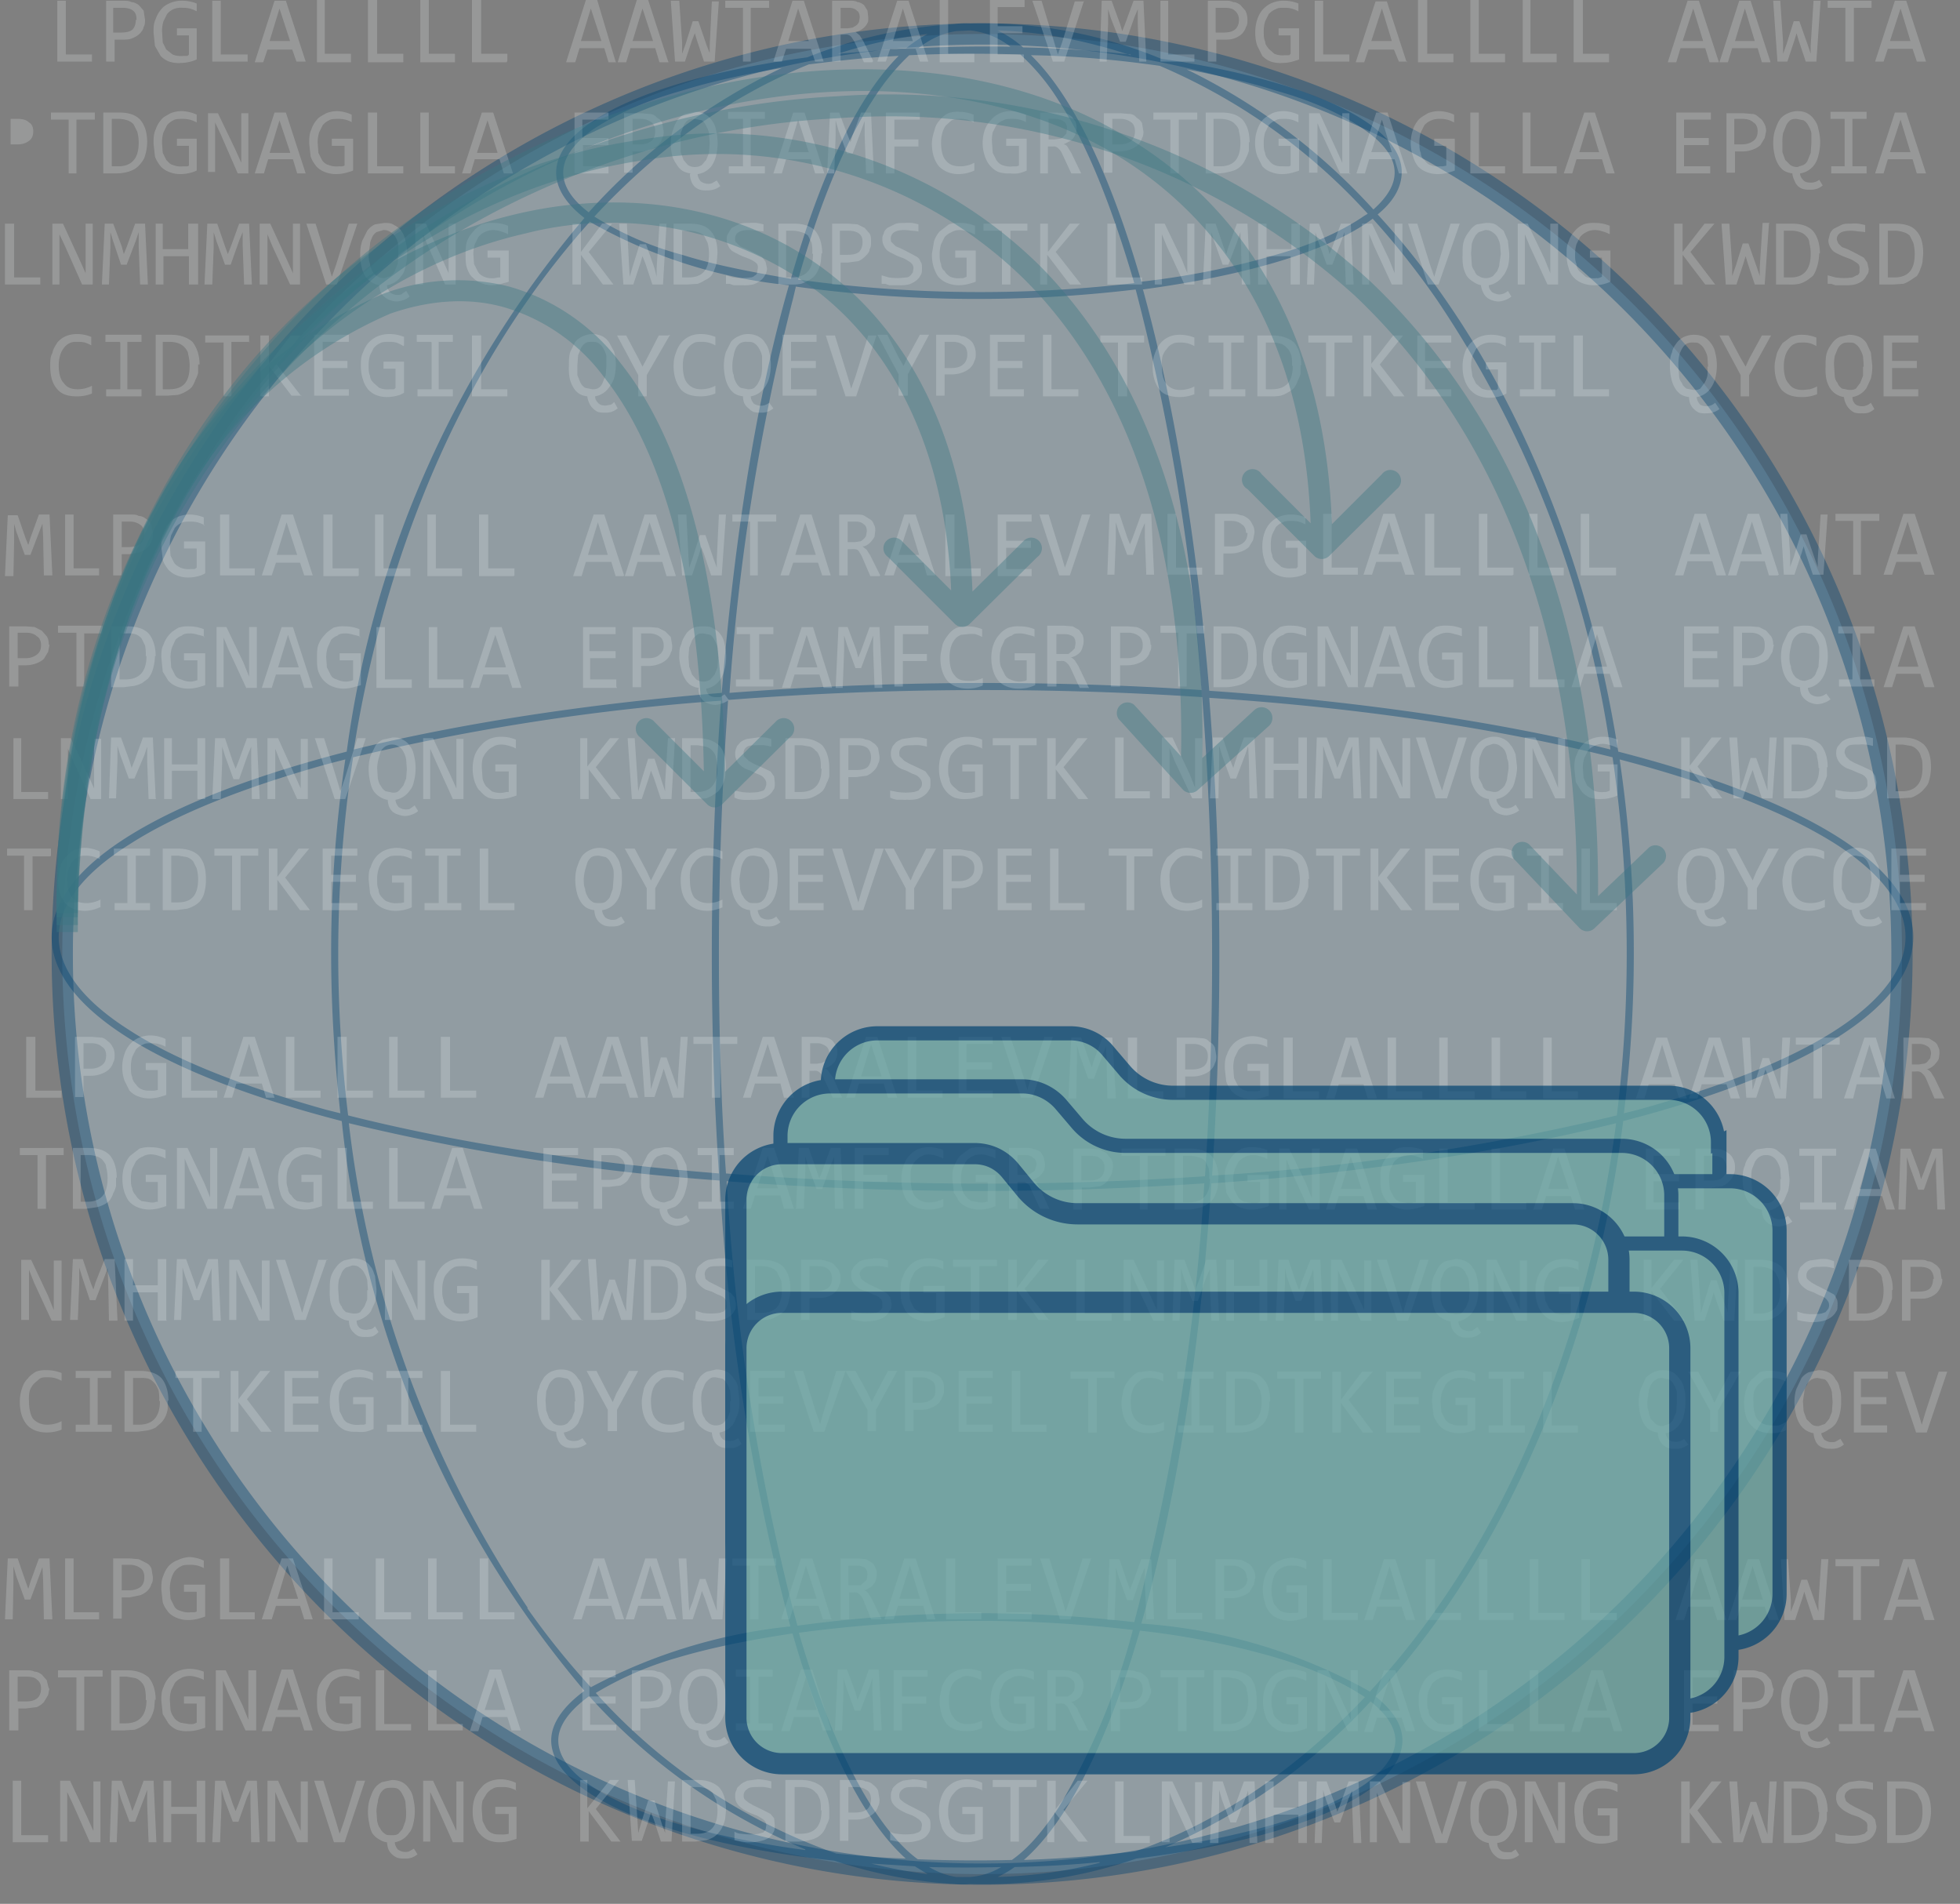 <svg viewBox="0 0 277 269" width="277" height="269" fill="none" xmlns="http://www.w3.org/2000/svg">
  <rect x="0" y="0" width="277" height="269" fill="#808080" stroke="none"/>
  <path opacity=".4" d="M138.8 264.8a130 130 0 1 0 0-260 130 130 0 0 0 0 260z" fill="#ABC7D6" stroke="#014371" stroke-width="3"/>
  <path opacity=".4" fill-rule="evenodd" clip-rule="evenodd" d="M194.4 239.7c18-19.5 30.8-48.3 35-81.3 25.2-6.5 41-15.8 41-26 0-10.3-16-19.6-41.7-26.2-4.8-30.7-17-57.4-34-75.9 2.2-1.8 3.4-3.8 3.4-6 0-7-13.9-13.1-34-16a66.7 66.7 0 0 0-27-5 10 10 0 0 0-2.2.1 67 67 0 0 0-20.8 4.7c-21 2.8-35.5 9-35.5 16.3 0 2.2 1.4 4.4 4 6.4A146.3 146.3 0 0 0 49 106.2c-25.6 6.6-41.7 15.9-41.7 26.2 0 10.2 15.8 19.5 41 26a148 148 0 0 0 34.3 80.5c-3 2.2-4.7 4.6-4.7 7 0 7.8 16.7 14.5 40 17a66.4 66.4 0 0 0 17 3.3 10 10 0 0 0 2.2 0 65.6 65.6 0 0 0 23.5-3.6c22-2.7 37.6-9.1 37.6-16.7 0-2.2-1.4-4.3-3.8-6.2zm8.7-12.5c12.8-18.3 21.8-42 25.3-68.5-16 4-35.5 7-57.2 8.5-1.6 24-5.1 45.5-9.9 62.2a76.9 76.9 0 0 1 32.3 9.6 112 112 0 0 0 9.5-11.8zM83.3 31.4a112.7 112.7 0 0 0-8.7 11c-12 17.1-20.7 39-24.6 63.5 14.7-3.6 32.4-6.4 52-8 1.8-22.2 5-42 9.5-57.6a71.3 71.3 0 0 1-28.2-9zm28.5 8c-5.8-1-11-2-15.4-3.4A44.8 44.8 0 0 1 84 30.6c9-9.7 19.2-17 30.3-21.5 4-.5 8.3-1 12.7-1.2-5.8 5.8-11 16.7-15.2 31.4zm.7 1-.4 1.7a311.6 311.6 0 0 0-9 55.8 468 468 0 0 1 66.7-.4 310.8 310.8 0 0 0-9.3-56.6 188.7 188.7 0 0 1-48-.4zm47.8-.4a187.8 187.8 0 0 1-47.5-.5c3-10.7 6.6-19.3 10.5-25.3 1.7-2.7 3.5-4.8 5.2-6.4a201.1 201.1 0 0 1 15.7-.1 31 31 0 0 1 5.4 6.5c4 6.1 7.5 14.9 10.7 25.8zm1.2.8c4.3 15.5 7.6 35 9.4 56.8 21.5 1.5 40.9 4.4 56.7 8.3a152.7 152.7 0 0 0-24.5-63.5 112.4 112.4 0 0 0-9.1-11.5c-6 4.5-17.7 8-32.5 10zm31.8-10.6-.5.3c-2.9 2-7.1 4-12.5 5.5-5.4 1.6-11.9 3-19 3.8-4.3-15-9.7-26.3-15.6-32 6.4.1 12.5.7 18.2 1.5a84.3 84.3 0 0 1 29.4 20.9zm.8-.6c2-1.8 3-3.5 3-5.2 0-2-1.3-4-4.3-6.1-2.9-2-7.1-4-12.5-5.5-3.7-1.2-8-2.1-12.6-3a87.1 87.1 0 0 1 26.4 19.8zM159.8 7.8c-6.1-2-12.4-3.3-18.8-3.5a16 16 0 0 1 3.6 2.4c5.3.1 10.4.5 15.2 1zm-17-1.2c-1.8-1.4-3.8-2.1-5.7-2.3l-2 .1c-1.8.3-3.5 1-5.3 2.4a200.6 200.6 0 0 1 13-.2zm-14.7.2a17 17 0 0 1 3-2 65.8 65.8 0 0 0-12.7 2.8l9.7-.8zm-17.6 2.8A87 87 0 0 0 83.2 30c-2.5-1.9-3.6-3.8-3.6-5.6 0-2 1.3-4 4.2-6.1 3-2 7.2-4 12.6-5.5 4.1-1.3 8.9-2.3 14.1-3.2zm121 98.4-2.6-.7a186.7 186.7 0 0 1 2 27.5c0 7.7-.5 15.2-1.4 22.5l2-.5c11.9-3.3 21.4-7 28-11.3 6.5-4.2 9.8-8.7 9.8-13.1s-3.3-8.9-9.8-13.1c-6.6-4.2-16.1-8-28-11.3zm-1.6 26.8c0-9.6-.7-18.8-2-27.8-16-4-35.4-7-57-8.4a468 468 0 0 1 .4 67.5 328 328 0 0 0 57.2-8.5 186.9 186.9 0 0 0 1.4-22.8zM101.9 99a322.1 322.1 0 0 0-52 8 185.7 185.7 0 0 0-2.1 27.8c0 7.8.5 15.4 1.4 22.8 14.7 3.7 32.5 6.6 52.4 8.2a472.8 472.8 0 0 1-1-31c0-12.4.5-24.5 1.3-35.8zm-55.8 9 2.7-.7a186.8 186.8 0 0 0-2 27.5c0 7.7.5 15.2 1.3 22.5a193.2 193.2 0 0 1-2-.5c-11.8-3.3-21.3-7-27.9-11.3-6.6-4.2-9.9-8.7-9.9-13.1s3.3-8.9 10-13.1c6.5-4.2 16-8 27.8-11.3zm28.5 119.2a154.5 154.5 0 0 1-25.3-68.5 322 322 0 0 0 52.4 8.1 315 315 0 0 0 10 63 76.5 76.5 0 0 0-28.2 8.6 112.5 112.5 0 0 1-9-11.2zm37.5.3a320 320 0 0 1-9.4-60.6 467.5 467.5 0 0 0 67.5.3 319.3 319.3 0 0 1-9.9 62 189.9 189.9 0 0 0-47.6.5l-.6-2.2zm-10.5-92.7c0 10.7.3 21.1 1 31a466.4 466.4 0 0 0 67.7.4 471 471 0 0 0 1-31.4c0-12.6-.5-24.8-1.4-36.3a471.4 471.4 0 0 0-31-1c-12.5 0-24.6.5-36 1.4-.8 11.4-1.3 23.4-1.3 35.9zm91.3 105c-3-2-7.2-4-12.6-5.6-5.5-1.6-12-3-19.2-3.8-4.5 15.6-10.2 27-16.4 32.4a182.2 182.2 0 0 0 15.7-1.2c11.9-4.1 22.9-11.7 32.5-21.8zM164.7 261a85.3 85.3 0 0 0 29-20.6c2.4 1.9 3.5 3.8 3.5 5.5 0 2-1.4 4.1-4.3 6.2-3 2-7.2 4-12.6 5.6-4.5 1.3-9.8 2.5-15.6 3.3zm-9.3 2.1c-3.9.4-7.9.6-12 .7a14.8 14.8 0 0 1-2.4 1.4 64.8 64.8 0 0 0 14.4-2zm-12.4-.3c2.3-1.6 4.4-4.1 6.6-7.4a98 98 0 0 0 10.5-25.1 189.1 189.1 0 0 0-47.2.4c3 10.3 6.6 18.8 10.4 24.7 2.1 3.2 4.2 5.7 6.4 7.3a200.8 200.8 0 0 0 13.3.1zm-11.7 1a202.5 202.5 0 0 0 10.2 0c-1.5.9-3 1.3-4.4 1.4a64 64 0 0 1-2 0c-1.3-.2-2.6-.7-3.8-1.4zm-3.3-1.2c-6-5.4-11.6-16.5-16-31.8-6 .9-11.5 2-16.2 3.4a48 48 0 0 0-11.6 5 82.4 82.4 0 0 0 34 22.7c3.1.3 6.4.6 9.8.7zm-5 .7 6.3.4 1.8 1.1a65.2 65.2 0 0 1-8-1.5zm-9.2-2a85.3 85.3 0 0 1-30.5-21.6 9.6 9.6 0 0 0-.1 0c-3 2.2-4.3 4.3-4.3 6.2 0 2 1.3 4.1 4.3 6.2 2.9 2 7.2 4 12.6 5.6 5.1 1.5 11.2 2.8 18 3.7z" fill="#014371"/>
  <path opacity=".2" d="M7.4 81.3H6.2L6.1 76 6 74 5.6 75l-1.3 3.4h-.8l-1.2-3.3L2 74v2.2l-.1 5.2H.7l.4-8.6h1.4L3.6 76l.4 1 .3-1 1.2-3.3H7l.4 8.6zm6.7 0H9.2v-8.6h1.2v7.6H14v1zm7.5-6c0 .4 0 .8-.2 1.1-.1.4-.3.7-.6 1a3.1 3.1 0 0 1-1 .6l-1.5.3h-1.1v3H16v-8.6h2.4c.5 0 .9 0 1.2.2.4 0 .8.2 1 .4.4.2.6.5.8.9l.2 1.2zm-1.2.1c0-.5-.2-1-.5-1.2-.4-.3-.9-.5-1.5-.5h-1.2v3.6h1c.8 0 1.3-.2 1.7-.5.3-.3.5-.8.5-1.4zm8.5-1.2a4.7 4.7 0 0 0-1-.4 4 4 0 0 0-1-.1c-.5 0-1 0-1.3.2a2.5 2.5 0 0 0-.9.7l-.5 1a4.8 4.8 0 0 0-.2 1.5l.1 1.4.5 1c.2.3.5.5.9.7a3 3 0 0 0 1.5.2 9.6 9.6 0 0 0 .5 0 2 2 0 0 0 .3-.2v-2.7H26v-1h3V81a5 5 0 0 1-.6.3 6 6 0 0 1-1.8.3 4.3 4.3 0 0 1-1.6-.3 3.2 3.2 0 0 1-1.2-.8c-.3-.4-.6-.8-.8-1.4l-.2-1.9c0-.7 0-1.3.3-1.9a4 4 0 0 1 .8-1.4c.3-.4.8-.7 1.3-.9a4.3 4.3 0 0 1 1.6-.3 5.4 5.4 0 0 1 2 .4v1.2zm7.2 7.1h-5v-8.6h1.3v7.6H36v1zm8.2 0H43l-.6-1.8H39l-.6 1.8H37l2.8-8.6h1.6l2.8 8.6zM42 78.4l-1.5-4.6-1.4 4.6h2.9zm8.6 3h-4.9v-8.7H47v7.6h3.7v1zm7.4 0h-5v-8.7h1.2v7.6h3.8v1zm7.3 0h-4.9v-8.7h1.2v7.6h3.7v1zm7.3 0h-4.9v-8.7H69v7.6h3.7v1zm15.5 0H87l-.6-2h-3.6l-.6 2H81l2.9-8.7h1.5l2.8 8.6zm-2.2-3-1.4-4.6-1.4 4.6H86zm9.6 3h-1.3l-.6-2h-3.5l-.6 2h-1.2l2.8-8.7h1.6l2.8 8.6zm-2.2-3-1.5-4.6-1.4 4.6h2.9zm9.3-5.7-.6 8.6h-1.5l-1-3-.4-1-.3 1-1 3h-1.4l-.6-8.6H97l.3 5.9.1 1.6.5-1.4 1-3.2h.8l1.2 3.5.4 1.1V79l.3-6.3h1zm7 1h-2.5v7.6H106v-7.6h-2.5v-1h6.2v1zm7.8 7.6h-1.2l-.6-1.8h-3.5l-.6 1.8h-1.2l2.8-8.6h1.6l2.7 8.6zm-2.1-2.9-1.5-4.6-1.4 4.6h2.9zm9 3h-1.3l-1.2-2.8a3 3 0 0 0-.3-.5 1.3 1.3 0 0 0-.3-.4 1 1 0 0 0-.4-.1 1.8 1.8 0 0 0-.5 0h-.5v3.7h-1.2v-8.6h2.3c.5 0 1 0 1.3.2l.8.5c.3.2.4.4.5.7.2.3.2.6.2.9l-.1.8a2.1 2.1 0 0 1-.4.6 2.2 2.2 0 0 1-.5.5c-.3.2-.5.3-.8.3l.6.5.5.8 1.4 2.8zm-1.8-6.3c0-.5-.1-.8-.4-1-.3-.3-.7-.4-1.2-.4h-1.1v2.9h1l.7-.1c.2 0 .4-.2.5-.3a1.3 1.3 0 0 0 .4-.5l.1-.6zm9.6 6.2H131l-.5-1.8h-3.6l-.6 1.8H125l2.8-8.6h1.6l2.8 8.6zm-2.2-2.9-1.4-4.6-1.5 4.6h3zm8.7 3h-5v-8.7h1.3v7.6h3.7v1zm7 0H141v-8.7h4.8v1h-3.6v2.7h3.5v1h-3.5v3h3.6v1zm8.5-8.7-2.9 8.6h-1.5l-2.8-8.6h1.3l1.8 5.8.5 1.7.6-1.7 1.8-5.8h1.2zM7 91.1l-.2 1-.6 1a3.1 3.1 0 0 1-1 .6c-.5.2-1 .3-1.6.3h-1v3H1.3v-8.5h2.4l1.2.1 1 .5.7.8c.2.3.3.7.3 1.2zm-1.2 0c0-.5-.2-1-.6-1.2-.3-.3-.8-.5-1.5-.5H2.5V93h1.1c.7 0 1.2-.2 1.6-.5.4-.3.6-.7.6-1.3zm8.7-1.6h-2.6V97h-1.1v-7.6H8.2v-1h6.3v1zm7.4 3.2a7 7 0 0 1-.4 2.2 3.6 3.6 0 0 1-.6 1l-.8.6a4.2 4.2 0 0 1-1.1.4l-1.5.2h-1.8v-8.6H18c1.3 0 2.3.3 3 1 .6.7 1 1.8 1 3.2zm-1.3 0a6 6 0 0 0-.1-1.5l-.5-1a2 2 0 0 0-.9-.6 3.8 3.8 0 0 0-1.2-.1h-1V96h.8c2 0 3-1.1 3-3.3zM29 90a4.6 4.6 0 0 0-1-.3 4 4 0 0 0-1-.2c-.5 0-1 0-1.3.3a2.5 2.5 0 0 0-.9.6l-.5 1.1a4.8 4.8 0 0 0-.2 1.4l.1 1.4.5 1c.2.4.5.6.9.7a3 3 0 0 0 1.5.3 7.2 7.2 0 0 0 .5-.1l.3-.1v-2.8H26v-1h3v4.5a5 5 0 0 1-.6.2 6 6 0 0 1-1.8.3 4.3 4.3 0 0 1-1.6-.3 3.2 3.2 0 0 1-1.2-.8l-.8-1.3-.2-2c0-.6 0-1.3.3-1.8a4 4 0 0 1 .8-1.4c.3-.4.8-.7 1.3-1a4.3 4.3 0 0 1 1.6-.2 5.4 5.4 0 0 1 2 .4v1.1zm7.3 7.2h-1.5l-2.5-5.4-.7-1.7v7h-1v-8.5h1.4l2.4 5 .8 2v-7h1.1V97zm8 0H43l-.6-1.9H39l-.6 1.9H37l2.8-8.6h1.6l2.8 8.6zm-2.1-3-1.5-4.5-1.4 4.6h2.9zm8.8-4.2a4.6 4.6 0 0 0-1-.3 4 4 0 0 0-1-.2c-.5 0-1 0-1.3.3a2.5 2.5 0 0 0-.9.6l-.5 1.1a4.8 4.8 0 0 0-.2 1.4l.1 1.4.5 1c.2.4.5.6.9.7a3 3 0 0 0 1.5.3 7.2 7.2 0 0 0 .5-.1l.3-.1v-2.8H48v-1h3v4.5a5 5 0 0 1-.7.2 6 6 0 0 1-1.8.3 4.3 4.3 0 0 1-1.5-.3 3.2 3.2 0 0 1-1.2-.8c-.4-.4-.6-.8-.8-1.3-.2-.6-.2-1.2-.2-2 0-.6 0-1.3.2-1.8a4 4 0 0 1 .9-1.4c.3-.4.8-.7 1.2-1a4.3 4.3 0 0 1 1.7-.2 5.4 5.4 0 0 1 2 .4v1.1zm7.2 7.2h-5v-8.6h1.2V96h3.8v1zm7.3 0h-4.9v-8.6h1.2V96h3.7v1zm8.2 0h-1.3l-.6-1.9h-3.5l-.6 1.9h-1.2l2.8-8.6h1.6l2.8 8.6zm-2.2-3L70 89.7l-1.5 4.6h2.9zm15.7 3h-4.8v-8.6H87v1h-3.7V92H87v1h-3.6v3h3.7v1zm7.8-6c0 .4 0 .7-.2 1-.1.4-.3.7-.6 1a3.1 3.1 0 0 1-1 .6c-.5.2-1 .3-1.6.3h-1v3h-1.2v-8.5h2.4l1.2.1 1 .5.8.8.2 1.2zm-1.2 0c0-.5-.2-1-.5-1.2-.4-.3-.9-.5-1.5-.5h-1.2V93h1c.8 0 1.3-.2 1.6-.5.4-.3.6-.7.6-1.3zm5 6a2.8 2.8 0 0 1-1.2-.4 2.8 2.8 0 0 1-.8-.9 4.3 4.3 0 0 1-.5-1.3A7.8 7.8 0 0 1 96 93c0-.8 0-1.5.3-2 .1-.6.4-1 .7-1.5a2.8 2.8 0 0 1 1-.8c.5-.2.9-.2 1.4-.2.5 0 1 0 1.4.3.4.2.7.4 1 .8.3.4.5.8.6 1.4a7.4 7.4 0 0 1 0 3.6 4.4 4.4 0 0 1-.6 1.4 3 3 0 0 1-2 1.3c0 .3.2.7.4.9.2.2.6.3 1 .3h.6l.6-.4.6.8a2.8 2.8 0 0 1-1 .5 3 3 0 0 1-.9.2 3 3 0 0 1-1-.2 2.1 2.1 0 0 1-.7-.4 2 2 0 0 1-.5-.7 2.9 2.9 0 0 1-.2-1zm2.7-4.3-.1-1.4a3.3 3.3 0 0 0-.4-1 1.9 1.9 0 0 0-.6-.8l-1-.2c-.4 0-.7 0-1 .3a2 2 0 0 0-.6.7l-.4 1-.1 1.3.1 1.4.4 1.1.6.7c.3.2.6.3 1 .3s.7-.1 1-.3l.6-.7.4-1 .1-1.4zm4.6-3.3h-2v-1h5.2v1h-2V96h2v1H104v-1h2v-6.6zm11.5 7.6h-1.2l-.6-1.9h-3.5l-.6 1.9h-1.2l2.8-8.6h1.6l2.7 8.6zm-2.1-3-1.5-4.5-1.4 4.6h2.9zm9.2 3h-1.1l-.2-5.4v-2l-.4 1.1-1.3 3.5h-.8l-1.2-3.3-.4-1.3v2.1l-.2 5.3h-1l.4-8.6h1.3l1.2 3.2.3 1.1.4-1 1.2-3.3h1.4l.4 8.6zm6.5-7.6h-3.6v2.8h3.4v1h-3.4V97h-1.2v-8.6h4.8v1zm7.6 7.3a5.5 5.5 0 0 1-2 .4c-1.3 0-2.2-.4-2.9-1.1-.6-.7-1-1.8-1-3.2 0-.7.2-1.3.3-1.9.2-.6.5-1 .8-1.4a3.3 3.3 0 0 1 1.2-1 3.8 3.8 0 0 1 1.6-.2 5.4 5.4 0 0 1 2 .4v1.1a4.2 4.2 0 0 0-1-.4 4 4 0 0 0-1 0l-1 .1c-.4.2-.7.4-.9.7a3 3 0 0 0-.5 1 5 5 0 0 0-.2 1.5c0 1 .2 2 .7 2.5.4.6 1 .8 2 .8a4.3 4.3 0 0 0 2-.4v1zm7.5-6.9a4.7 4.7 0 0 0-1-.3 4 4 0 0 0-1.1-.2c-.5 0-.9 0-1.2.3a2.5 2.5 0 0 0-1 .6l-.5 1.1a4.8 4.8 0 0 0-.2 1.4c0 .5 0 1 .2 1.4l.5 1c.2.4.5.6.8.7a3 3 0 0 0 1.5.3 7 7 0 0 0 .6-.1l.2-.1v-2.8h-1.7v-1h2.9v4.5a5.4 5.4 0 0 1-1.2.4 6 6 0 0 1-1.2.1 4.3 4.3 0 0 1-1.6-.3 3.2 3.2 0 0 1-1.2-.8 3.8 3.8 0 0 1-.7-1.3c-.2-.6-.3-1.2-.3-2 0-.6.1-1.3.3-1.8a4 4 0 0 1 .8-1.4 3.5 3.5 0 0 1 1.3-1 4.3 4.3 0 0 1 1.7-.2 5.4 5.4 0 0 1 2 .4v1.1zm7.6 7.2h-1.3l-1.3-2.8a2.9 2.9 0 0 0-.3-.5l-.3-.3a1 1 0 0 0-.4-.2 1.8 1.8 0 0 0-.5 0h-.5V97H148v-8.6h2.3l1.3.1.9.5.5.7a2.5 2.5 0 0 1 0 1.7 2.1 2.1 0 0 1-.3.7 2.2 2.2 0 0 1-.6.5 2.6 2.6 0 0 1-.8.3c.2 0 .4.2.6.4l.5.8 1.4 2.9zm-1.9-6.3c0-.4-.1-.8-.4-1-.3-.2-.7-.3-1.2-.3h-1.1v2.8h1.7l.5-.4.4-.4.1-.7zm-145.1 22h-5v-8.6H3v7.6h3.8v1zm7.4 0h-1.5l-2.4-5.3-.8-1.8v7.1h-1v-8.6h1.4l2.4 5.1.9 2v-7h1v8.5zm7.8 0H21l-.2-5.3v-2.1l-.4 1.2L19 110h-.8l-1.2-3.3-.4-1.3v2.1l-.2 5.3h-1l.3-8.6h1.4l1.2 3.3.3 1 .4-1 1.2-3.3h1.4l.4 8.6zm7 0h-1.2v-4h-3.6v4h-1.1v-8.6h1.1v3.7h3.6v-3.7H29v8.6zm7.7 0h-1.2l-.1-5.3v-2.1l-.5 1.2-1.2 3.4h-.8l-1.2-3.3-.4-1.3v2.1l-.2 5.3H30l.4-8.6h1.4l1.1 3.3.4 1 .4-1 1.2-3.3h1.4l.4 8.6zm6.9 0H42l-2.4-5.3-.7-1.8v7.1h-1.1v-8.6h1.5l2.3 5.1.9 2v-7h1v8.5zm8-8.6-2.9 8.6h-1.5l-2.8-8.6h1.3l1.8 5.8.5 1.7.6-1.7 1.8-5.8h1.2zm3 8.7a2.8 2.8 0 0 1-1-.4 2.8 2.8 0 0 1-1-1 4.3 4.3 0 0 1-.4-1.2 7.9 7.9 0 0 1-.2-1.7c0-.8.1-1.4.3-2l.7-1.4a2.8 2.8 0 0 1 1-.8l1.4-.3c.5 0 1 0 1.4.3.4.2.8.5 1 .9.3.3.5.8.6 1.3a7.4 7.4 0 0 1 0 3.7c-.1.5-.3 1-.6 1.3a3 3 0 0 1-2 1.3c0 .4.2.7.4 1a1.8 1.8 0 0 0 1.6.3l.7-.5.5.8a2.8 2.8 0 0 1-.9.5 3 3 0 0 1-1 .2 3 3 0 0 1-.9-.2 2.1 2.1 0 0 1-.8-.4 2 2 0 0 1-.5-.7 2.9 2.9 0 0 1-.2-1zm2.8-4.3-.1-1.4a3.4 3.4 0 0 0-.4-1.1 1.9 1.9 0 0 0-.6-.7c-.3-.2-.6-.3-1-.3-.3 0-.7.1-1 .3a2 2 0 0 0-.6.7l-.3 1a6.3 6.3 0 0 0-.2 1.3l.1 1.5c.1.4.2.8.4 1 .2.4.4.6.7.8l1 .2c.3 0 .6 0 .9-.3l.6-.7.4-1 .1-1.3zm8.1 4.2H64l-2.4-5.3-.8-1.8v7.1h-1v-8.6h1.4l2.4 5.1.9 2v-7h1v8.5zm7.4-7.1a4.6 4.6 0 0 0-1-.4 4 4 0 0 0-1.1-.2c-.5 0-.9.1-1.2.3a2.5 2.5 0 0 0-.9.7 3.2 3.2 0 0 0-.6 1 4.8 4.8 0 0 0-.1 1.4l.1 1.4c.1.5.3.8.5 1.1l.8.7a3 3 0 0 0 1.6.2 7 7 0 0 0 .5-.1h.3V109H70v-1H73v4.4a5.2 5.2 0 0 1-.6.2 5.9 5.9 0 0 1-1.8.3 4.3 4.3 0 0 1-1.6-.2 3.2 3.2 0 0 1-1.1-.9c-.4-.3-.6-.8-.8-1.3-.2-.6-.3-1.2-.3-1.9s.1-1.3.3-1.9a4 4 0 0 1 .9-1.4 3.5 3.5 0 0 1 1.2-.9 4.3 4.3 0 0 1 1.7-.3 5.4 5.4 0 0 1 2 .4v1.2zm14.9 7.1h-1.5l-3.2-4.2v4.2H82v-8.6H83v4l3.2-4h1.3l-3.3 4.1 3.5 4.5zm7.5-8.6-.5 8.6h-1.5l-1-3-.4-1-.3 1-1 3h-1.4l-.6-8.6h1l.4 5.9.1 1.6.4-1.4 1-3.2h.9l1.1 3.4.4 1.2v-1.2l.4-6.3h1zm7.2 4.2-.1 1.2a4.5 4.5 0 0 1-.3 1 3.6 3.6 0 0 1-.6 1 3.1 3.1 0 0 1-.8.6 4.2 4.2 0 0 1-1 .5l-1.5.1h-1.9v-8.6h2.2c1.4 0 2.3.4 3 1 .7.7 1 1.8 1 3.2zm-1.2.1a6 6 0 0 0-.2-1.5c-.1-.5-.3-.8-.5-1a2 2 0 0 0-.9-.6l-1.2-.2h-1v6.6h.9c1.9 0 2.9-1.1 2.9-3.3zm8.1 2c0 .4 0 .8-.2 1a2.2 2.2 0 0 1-.7.8 3.2 3.2 0 0 1-1 .5 5.7 5.7 0 0 1-1.4.1 8.5 8.5 0 0 1-1.3 0 9.3 9.3 0 0 1-.6-.1 7.5 7.5 0 0 1-.5-.2v-1l1 .2a8.3 8.3 0 0 0 2.4 0l.7-.2a1 1 0 0 0 .3-.5 1.3 1.3 0 0 0 .1-.5 1 1 0 0 0-.2-.6 1.8 1.8 0 0 0-.5-.5 4.2 4.2 0 0 0-.7-.3l-.8-.4a13.7 13.7 0 0 1-.8-.3 3.6 3.6 0 0 1-.7-.5 2.3 2.3 0 0 1-.5-.7 1.9 1.9 0 0 1-.2-.8c0-.3 0-.6.2-1 0-.2.3-.4.5-.7a2.9 2.9 0 0 1 1-.5l1.5-.2a6.8 6.8 0 0 1 1 0 9.6 9.6 0 0 1 .9.2v1.1a7.3 7.3 0 0 0-1-.2 6.2 6.2 0 0 0-1 0c-.6 0-1.1 0-1.4.2a1 1 0 0 0-.5 1c0 .2 0 .4.2.5l.5.5.7.4a52 52 0 0 1 2.4 1.1l.5.7.1.9zm7.7-2v1.1a4.5 4.5 0 0 1-.4 1 3.6 3.6 0 0 1-.5 1 3.1 3.1 0 0 1-.8.6 4.2 4.2 0 0 1-1.1.5 6.3 6.3 0 0 1-1.5.1H111v-8.6h2.2c1.3 0 2.3.4 3 1 .6.7 1 1.8 1 3.2zm-1.2 0a6 6 0 0 0-.1-1.5c-.2-.5-.3-.8-.6-1a2 2 0 0 0-.8-.6l-1.2-.2h-1v6.6h.8c2 0 3-1.1 3-3.3zm8.3-1.7c0 .4 0 .7-.2 1-.1.4-.3.7-.6 1a3.1 3.1 0 0 1-1 .7l-1.5.2h-1.1v3.1h-1.2v-8.6h2.4c.5 0 .9 0 1.2.2.4 0 .8.2 1 .4.4.2.6.5.8.8l.2 1.2zm-1.2.1c0-.6-.2-1-.5-1.3-.4-.3-.9-.4-1.5-.4h-1.2v3.5h1c.8 0 1.3-.1 1.7-.4.3-.3.5-.8.5-1.4zm8.4 3.6c0 .4 0 .8-.2 1a2.2 2.2 0 0 1-.7.8 3.2 3.2 0 0 1-1 .5 5.7 5.7 0 0 1-1.4.1 8.5 8.5 0 0 1-.7 0h-.7a9.4 9.4 0 0 1-.5-.1 7.3 7.3 0 0 1-.5-.2v-1l1 .2a8.3 8.3 0 0 0 2.4 0l.6-.2.4-.5a1.3 1.3 0 0 0 .1-.5 1 1 0 0 0-.2-.6 1.8 1.8 0 0 0-.5-.5 4.1 4.1 0 0 0-.7-.3l-.8-.4a13.4 13.4 0 0 1-.8-.3 3.6 3.6 0 0 1-.7-.5 2.3 2.3 0 0 1-.5-.7 1.9 1.9 0 0 1-.2-.8c0-.3 0-.6.2-1 0-.2.3-.4.5-.7a3 3 0 0 1 1-.5l1.4-.2a6.7 6.7 0 0 1 1 0 9.5 9.5 0 0 1 1 .2v1.1a7.3 7.3 0 0 0-1-.2 6.2 6.2 0 0 0-1 0c-.6 0-1.1 0-1.4.2a1 1 0 0 0-.5 1c0 .2 0 .4.2.5l.5.5.7.4a52 52 0 0 1 2.3 1.1l.5.7c.2.2.2.5.2.9zm7.4-4.8a4.7 4.7 0 0 0-1-.4 4 4 0 0 0-1-.2c-.5 0-.9.1-1.3.3a2.5 2.5 0 0 0-.8.7c-.3.3-.5.6-.6 1a4.8 4.8 0 0 0-.2 1.4c0 .6 0 1 .2 1.4 0 .5.2.8.5 1.1l.8.7a3 3 0 0 0 1.5.2h.3a3.9 3.9 0 0 0 .3-.1h.2V109H136v-1h2.9v4.4a5.3 5.3 0 0 1-.6.2 5.8 5.8 0 0 1-1.8.3 4.3 4.3 0 0 1-1.6-.2 3.2 3.2 0 0 1-1.2-.9 3.8 3.8 0 0 1-.7-1.3c-.2-.6-.3-1.2-.3-1.9s.1-1.3.3-1.9a4 4 0 0 1 .8-1.4 3.5 3.5 0 0 1 1.3-.9 4.3 4.3 0 0 1 1.6-.3 5.4 5.4 0 0 1 2.1.4v1.2zm7.6-.5h-2.5v7.6h-1.2v-7.6h-2.5v-1h6.2v1zm7.3 7.6h-1.4l-3.2-4.2v4.2H148v-8.6h1.2v4l3.1-4h1.4l-3.4 4.1 3.5 4.5zM7.1 121H4.6v7.6H3.4v-7.7H1v-1h6.2v1zm7 7.2a5.5 5.5 0 0 1-2 .5c-1.3 0-2.2-.4-2.9-1.1-.6-.8-1-1.8-1-3.3l.3-1.8a4 4 0 0 1 .8-1.4c.3-.4.7-.7 1.2-1a3.8 3.8 0 0 1 1.6-.3 5.4 5.4 0 0 1 2 .5v1.1a4.1 4.1 0 0 0-2-.5c-.4 0-.7 0-1 .2a2.2 2.2 0 0 0-.9.7 3 3 0 0 0-.5 1 5 5 0 0 0-.2 1.4c0 1.2.2 2 .7 2.6.4.5 1 .8 2 .8a4.3 4.3 0 0 0 2-.5v1.1zm4-7.3h-2v-1h5.1v1h-2v6.7h2v1h-5v-1H18v-6.7zm11 3.3a7 7 0 0 1-.3 2.2 3.6 3.6 0 0 1-.5.9 3.1 3.1 0 0 1-.9.7 4.2 4.2 0 0 1-1 .4l-1.5.2H23v-8.7h2.1c1.4 0 2.4.4 3 1 .7.8 1 1.8 1 3.3zm-1.1 0a6 6 0 0 0-.2-1.5l-.5-1a2 2 0 0 0-.9-.6l-1.2-.2h-1v6.6h.9c2 0 2.9-1 2.9-3.3zm8.4-3.3H34v7.7h-1.2v-7.7h-2.5v-1h6.2v1zm7.4 7.7h-1.4l-3.2-4.3v4.3H38v-8.7h1.2v4l3-4h1.5l-3.4 4.1 3.5 4.6zm6.7 0h-4.9v-8.7h4.9v1h-3.7v2.7h3.5v1h-3.5v3h3.7v1zm7.7-7.2a4.7 4.7 0 0 0-1-.4 4 4 0 0 0-1-.1c-.5 0-1 0-1.3.2a2.5 2.5 0 0 0-.9.7 3.2 3.2 0 0 0-.5 1 4.8 4.8 0 0 0-.2 1.5c0 .5 0 1 .2 1.4 0 .4.2.8.4 1 .3.3.5.6.9.7a3 3 0 0 0 1.5.2h.3a3.9 3.9 0 0 0 .5-.1v-2.8h-1.7v-1h2.8v4.5a5 5 0 0 1-.5.2 5.9 5.9 0 0 1-1.8.3 4.3 4.3 0 0 1-1.6-.3 3.2 3.2 0 0 1-1.2-.8c-.3-.4-.6-.8-.8-1.4l-.2-1.9c0-.7 0-1.3.3-1.8a4 4 0 0 1 .8-1.5 3.5 3.5 0 0 1 1.3-.9 4.3 4.3 0 0 1 1.6-.3 5.4 5.4 0 0 1 2.1.5v1.1zm3.9-.5h-2v-1h5v1h-1.9v6.7h2v1H60v-1h2v-6.7zm10.6 7.7h-4.9v-8.7H69v7.7h3.7v1zm11.3 0a2.8 2.8 0 0 1-1.2-.4 2.8 2.8 0 0 1-.8-.9 4.3 4.3 0 0 1-.5-1.3 7.9 7.9 0 0 1-.2-1.6c0-.8.1-1.5.3-2 .2-.6.4-1.1.7-1.5a2.9 2.9 0 0 1 1.1-.8c.4-.2.8-.3 1.3-.3s1 .1 1.4.3c.4.2.8.5 1 .9.3.4.5.8.6 1.4.2.5.2 1 .2 1.8a7 7 0 0 1-.2 1.8c-.1.5-.3 1-.6 1.4a3 3 0 0 1-2 1.2c0 .4.2.7.4 1a1.8 1.8 0 0 0 1.6.3l.7-.4.5.8a2.8 2.8 0 0 1-.9.5 3 3 0 0 1-1 .1 3 3 0 0 1-.9-.1 2.1 2.1 0 0 1-.7-.4 2.1 2.1 0 0 1-.6-.8 2.9 2.9 0 0 1-.2-1zm2.7-4.3a7.6 7.6 0 0 0 0-1.4 3.4 3.4 0 0 0-.4-1 1.9 1.9 0 0 0-.7-.8l-1-.2c-.3 0-.6 0-1 .2a2 2 0 0 0-.6.8l-.3 1a6.3 6.3 0 0 0-.2 1.3c0 .5 0 1 .2 1.4 0 .4.2.8.3 1 .2.4.4.6.7.8.2.2.6.2 1 .2.3 0 .6 0 .9-.2.2-.2.5-.4.6-.7l.4-1.1.1-1.3zm9-4.4-3.1 5.6v3h-1.2v-3l-3.1-5.6h1.4l1.7 3.2.6 1.3.6-1.2 1.7-3.3h1.3zm6.4 8.3a5.5 5.5 0 0 1-2.1.5c-1.2 0-2.2-.4-2.8-1.1-.7-.8-1-1.8-1-3.3 0-.6.1-1.3.3-1.8a4 4 0 0 1 .8-1.4c.3-.4.7-.7 1.2-1a3.8 3.8 0 0 1 1.5-.3 5.4 5.4 0 0 1 2.1.5v1.1a4.1 4.1 0 0 0-2-.5c-.4 0-.8 0-1.1.2a2.2 2.2 0 0 0-.8.7 3 3 0 0 0-.6 1 5 5 0 0 0-.1 1.4c0 1.2.2 2 .6 2.6.5.5 1.1.8 2 .8a4.3 4.3 0 0 0 2-.5v1.1zm3.9.4a2.8 2.8 0 0 1-1.2-.4 2.8 2.8 0 0 1-.8-.9 4.3 4.3 0 0 1-.5-1.3 7.9 7.9 0 0 1-.2-1.6c0-.8.1-1.5.3-2 .2-.6.4-1.1.7-1.5a2.9 2.9 0 0 1 1-.8l1.4-.3c.5 0 1 .1 1.4.3.4.2.8.5 1 .9.3.4.5.8.6 1.4a7.4 7.4 0 0 1 .2 1.8 7 7 0 0 1-.2 1.8 4.4 4.4 0 0 1-.6 1.4 3 3 0 0 1-2 1.2c0 .4.2.7.4 1a1.8 1.8 0 0 0 2.2-.1l.6.8a2.8 2.8 0 0 1-.9.5 3 3 0 0 1-1 .1 3 3 0 0 1-.9-.1 2.1 2.1 0 0 1-.8-.4 2 2 0 0 1-.5-.8 2.8 2.8 0 0 1-.2-1zm2.7-4.3a7.6 7.6 0 0 0 0-1.4 3.3 3.3 0 0 0-.5-1 1.9 1.9 0 0 0-.6-.8l-1-.2c-.3 0-.7 0-1 .2a2 2 0 0 0-.6.8 3.6 3.6 0 0 0-.3 1l-.2 1.3.1 1.4c.1.4.2.8.4 1 .2.4.4.6.7.8.2.2.5.2 1 .2.3 0 .6 0 .9-.2a2 2 0 0 0 .6-.7l.4-1.1.1-1.3zm7.7 4.3h-4.8v-8.7h4.8v1h-3.6v2.7h3.5v1h-3.5v3h3.6v1zm8.5-8.7-2.9 8.7h-1.5l-2.9-8.7h1.4l1.8 5.9.5 1.7.5-1.7 1.9-5.9h1.2zm7.4 0-3.1 5.6v3H128v-3l-3-5.6h1.3l1.7 3.2.7 1.3.5-1.2 1.7-3.3h1.4zm6.6 2.7c0 .3 0 .7-.2 1-.1.4-.3.7-.6 1a3.1 3.1 0 0 1-1 .6c-.5.2-1 .3-1.6.3h-1v3h-1.2V120h2.4l1.2.2c.4 0 .7.2 1 .4.3.3.6.5.7.9.2.3.3.7.3 1.2zm-1.2 0c0-.5-.2-1-.6-1.2-.3-.3-.8-.5-1.5-.5h-1.1v3.6h1c.7 0 1.3-.2 1.6-.5.4-.3.6-.7.6-1.4zm8 6H141v-8.7h4.8v1h-3.6v2.7h3.5v1h-3.5v3h3.6v1zm7.6 0h-4.9v-8.7h1.2v7.7h3.7v1zM13 8.7H8.1V.1h1.2v7.6H13v1zm7.5-6c0 .4 0 .8-.2 1.1 0 .3-.3.7-.6 1a3.1 3.1 0 0 1-1 .6c-.4.2-1 .2-1.5.2h-1v3.1H15V.1h2.3c.5 0 .9 0 1.3.2.3 0 .7.2 1 .4l.7.8.2 1.3zm-1.2.1c0-.5-.1-1-.5-1.3-.4-.3-.9-.4-1.5-.4H16v3.5h1c.8 0 1.3-.1 1.7-.4.3-.3.5-.8.5-1.4zm8.5-1.2a4.6 4.6 0 0 0-1-.4 4 4 0 0 0-1-.1 2.8 2.8 0 0 0-1.3.2 2.5 2.5 0 0 0-.9.7l-.5 1a4.8 4.8 0 0 0-.2 1.4L23 6l.5 1 .9.7a3 3 0 0 0 1.5.2 7.2 7.2 0 0 0 .6 0 2 2 0 0 0 .2-.2V5H25v-1h2.8v4.4a5 5 0 0 1-.5.2 6 6 0 0 1-1.8.3 4.3 4.3 0 0 1-1.6-.2 3.2 3.2 0 0 1-1.2-.8l-.8-1.4-.2-1.9c0-.7 0-1.3.3-1.9a4 4 0 0 1 .8-1.4c.3-.4.8-.7 1.3-.9a4.3 4.3 0 0 1 1.6-.3 5.4 5.4 0 0 1 2.1.4v1.2zM35 8.7H30V.1h1.2v7.6H35v1zm8.2 0h-1.3L41.3 7h-3.5l-.6 1.8H36L38.8.1h1.6l2.8 8.6zM41 5.8l-1.5-4.6-1.4 4.6H41zm8.6 3h-4.8V0h1.1v7.6h3.7v1zm7.4 0h-5V0h1.3v7.6H57v1zm7.3 0h-4.9V0h1.2v7.6h3.7v1zm7.3 0h-4.9V0H68v7.6h3.7v1zm15.5 0H86l-.6-2h-3.5l-.6 2h-1.3L82.8 0h1.6L87 8.7zm-2.1-3-1.5-4.6-1.4 4.6H85zm9.5 3h-1.3l-.6-2h-3.5l-.6 2h-1.2L90 0h1.6l2.8 8.6zm-2.2-3-1.5-4.6-1.4 4.6h2.9zm9.3-5.7-.6 8.6h-1.5l-1-3-.3-1-.4 1-1 3h-1.4L94.8.1H96l.4 5.9v1.6l.5-1.4 1-3.2h.8l1.2 3.5.4 1V6.5l.3-6.3h1zm7 1h-2.5v7.6H105V1.1h-2.5v-1h6.2v1zm7.9 7.6h-1.3l-.6-1.8h-3.5l-.6 1.8h-1.2L112 .1h1.6l2.8 8.6zm-2.2-2.9-1.5-4.6-1.4 4.6h2.9zm9 3h-1.2L120.8 6a3 3 0 0 0-.3-.5 1.3 1.3 0 0 0-.3-.4 1 1 0 0 0-.4-.2 1.8 1.8 0 0 0-.5 0h-.5v3.8h-1.2V.1h2.3c.5 0 1 0 1.3.2.3 0 .6.2.9.4l.5.8.1.9V3a2.1 2.1 0 0 1-.4.7 2.2 2.2 0 0 1-.6.5c-.2.1-.5.3-.8.3l.6.5.5.8 1.4 2.8zm-1.8-6.3c0-.5-.1-.8-.4-1-.3-.3-.7-.4-1.2-.4h-1.1V4h1l.7-.1.5-.3a1.3 1.3 0 0 0 .4-.5l.1-.6zm9.6 6.2H130l-.6-1.8h-3.6l-.6 1.8H124l2.8-8.6h1.6l2.8 8.6zM129 5.8l-1.4-4.6-1.4 4.6h2.8zm8.7 3h-4.9V0h1.2v7.6h3.7v1zm7 0h-4.8V0h4.9v1H141v2.7h3.5v1H141v3h3.7v1zm8.5-8.7-2.8 8.6h-1.6L145.9.1h1.3L149 6l.5 1.7.6-1.7 1.8-5.8h1.2zM4.7 18.5c0-.5-.2-1-.6-1.2-.3-.3-.8-.5-1.5-.5H1.5v3.6h1c.7 0 1.2-.2 1.6-.5.4-.3.6-.7.6-1.4zm8.7-1.6h-2.6v7.6H9.7v-7.6H7.2v-1h6.2v1zm7.4 3.2a7 7 0 0 1-.4 2.2 3.6 3.6 0 0 1-.6.9 3 3 0 0 1-.8.7 4.2 4.2 0 0 1-1 .4 6.3 6.3 0 0 1-1.5.2h-1.9v-8.6h2.2c1.4 0 2.3.3 3 1 .6.7 1 1.7 1 3.2zm-1.2 0a6 6 0 0 0-.2-1.5l-.5-1a2 2 0 0 0-.9-.6 3.8 3.8 0 0 0-1.2-.2h-1v6.7h.9c1.9 0 2.9-1.1 2.9-3.3zm8.2-2.8a4.6 4.6 0 0 0-1-.4 4 4 0 0 0-1-.1c-.5 0-1 0-1.3.2a2.5 2.5 0 0 0-.9.7l-.5 1a4.8 4.8 0 0 0-.2 1.5l.1 1.4.5 1c.3.3.5.6.9.7a3 3 0 0 0 1.5.2 7.2 7.2 0 0 0 .6 0l.2-.1v-2.8H25v-1h2.8v4.5a5 5 0 0 1-.5.2 5.9 5.9 0 0 1-1.8.3 4.3 4.3 0 0 1-1.6-.3 3.2 3.2 0 0 1-1.2-.8c-.3-.4-.6-.8-.8-1.4l-.2-1.8c0-.7 0-1.4.3-2a4 4 0 0 1 .8-1.4c.3-.4.8-.6 1.3-.9a4.3 4.3 0 0 1 1.6-.3 5.4 5.4 0 0 1 2.1.5v1.1zm7.3 7.2h-1.5L31.2 19l-.8-1.7v7h-1V16h1.4l2.4 5 .9 2v-7h1v8.6zm8 0H42l-.6-2h-3.5l-.6 2H36l2.8-8.6h1.6l2.8 8.6zm-2.1-3L39.5 17l-1.4 4.6H41zm8.8-4.2a4.6 4.6 0 0 0-1-.4 4 4 0 0 0-1-.1c-.5 0-1 0-1.3.2a2.5 2.5 0 0 0-.9.7l-.5 1a4.8 4.8 0 0 0-.2 1.5l.1 1.4.5 1c.2.3.5.6.9.7a3 3 0 0 0 1.5.2 7.2 7.2 0 0 0 .5 0l.3-.1v-2.8h-1.8v-1h3v4.5a5 5 0 0 1-.6.2 5.9 5.9 0 0 1-1.9.3 4.3 4.3 0 0 1-1.5-.3 3.2 3.2 0 0 1-1.2-.8c-.3-.4-.6-.8-.8-1.4l-.2-1.8c0-.7 0-1.4.3-2a4 4 0 0 1 .8-1.4c.3-.4.8-.6 1.3-.9a4.3 4.3 0 0 1 1.6-.3 5.4 5.4 0 0 1 2 .5v1.1zm7.2 7.2h-5v-8.6h1.3v7.6H57v1zm7.3 0h-4.9v-8.6h1.2v7.6h3.7v1zm8.2 0h-1.3l-.6-2h-3.5l-.6 2h-1.2l2.8-8.6h1.6l2.8 8.6zm-2.2-3L68.9 17l-1.5 4.6h2.9zm15.7 3h-4.8v-8.6H86v1h-3.7v2.6H86v1h-3.6v3H86v1zm7.8-6c0 .3 0 .7-.2 1-.1.4-.3.7-.6 1a3.1 3.1 0 0 1-1 .6c-.4.2-1 .3-1.5.3h-1.1v3h-1.2V16h2.4l1.2.1c.4 0 .8.2 1 .5.4.2.6.4.8.8l.2 1.2zm-1.2 0c0-.5-.2-1-.5-1.2-.4-.3-.9-.5-1.5-.5h-1.2v3.6h1c.8 0 1.3-.2 1.7-.5.3-.3.5-.7.5-1.4zm5 6a2.8 2.8 0 0 1-1.2-.4 2.8 2.8 0 0 1-.8-.9A4.3 4.3 0 0 1 95 22a7.8 7.8 0 0 1-.2-1.6c0-.8.1-1.5.3-2 .2-.6.4-1.1.7-1.5a2.8 2.8 0 0 1 1-.8l1.4-.3c.5 0 1 .1 1.4.3.4.2.7.5 1 .9.3.4.5.8.6 1.4a7.4 7.4 0 0 1 0 3.6 4.4 4.4 0 0 1-.6 1.4 3 3 0 0 1-2 1.2c0 .4.2.7.4 1a1.8 1.8 0 0 0 1.6.3l.7-.4.5.8a2.8 2.8 0 0 1-1 .5 3 3 0 0 1-.9.1 3 3 0 0 1-1-.1 2.1 2.1 0 0 1-.7-.4 2 2 0 0 1-.5-.8 2.9 2.9 0 0 1-.2-1zm2.7-4.3-.1-1.4a3.3 3.3 0 0 0-.4-1 1.9 1.9 0 0 0-.6-.8l-1-.2c-.4 0-.7 0-1 .2a2 2 0 0 0-.6.8l-.4 1v2.7l.4 1.1.6.7c.3.2.6.3 1 .3s.7-.1 1-.3l.6-.7.4-1 .1-1.4zm4.6-3.4h-2v-1h5.2v1h-2v6.7h2v1H103v-1h2v-6.7zm11.6 7.7h-1.3l-.6-2h-3.5l-.6 2h-1.2l2.8-8.6h1.6l2.8 8.6zm-2.2-3-1.5-4.6-1.4 4.6h2.9zm9.2 3h-1.1l-.2-5.4v-2l-.4 1.1-1.3 3.5h-.8l-1.2-3.3-.4-1.4v2.2l-.2 5.3h-1l.4-8.6h1.3l1.2 3.2.4 1 .3-1 1.2-3.2h1.4l.4 8.6zm6.5-7.6h-3.6v2.8h3.4v1h-3.4v3.8h-1.2v-8.6h4.8v1zm7.7 7.2a5.5 5.5 0 0 1-2.2.5c-1.2 0-2.1-.4-2.8-1.1-.6-.7-1-1.8-1-3.2 0-.7.2-1.4.4-2 .1-.5.4-1 .7-1.3a3.3 3.3 0 0 1 1.2-1 3.8 3.8 0 0 1 1.6-.2 5.4 5.4 0 0 1 2 .4v1.1a4.2 4.2 0 0 0-.9-.4 4 4 0 0 0-1-.1c-.5 0-.8 0-1.2.2l-.8.7a3 3 0 0 0-.5 1 5 5 0 0 0-.2 1.5c0 1 .2 2 .7 2.5.4.5 1 .8 2 .8a4.3 4.3 0 0 0 2-.5v1.1zm7.4-6.8a4.7 4.7 0 0 0-1-.4 4 4 0 0 0-1.1-.1c-.5 0-.9 0-1.2.2a2.5 2.5 0 0 0-1 .7l-.5 1a4.8 4.8 0 0 0-.1 1.5l.1 1.4.5 1c.2.3.5.6.8.7a3 3 0 0 0 1.6.2 7 7 0 0 0 .5 0l.3-.1v-2.8h-1.8v-1h2.9v4.5a5.4 5.4 0 0 1-1.2.4 5.9 5.9 0 0 1-1.2 0 4.3 4.3 0 0 1-1.6-.2 3.2 3.2 0 0 1-1.1-.8 3.8 3.8 0 0 1-.8-1.4 5.7 5.7 0 0 1 0-3.8 4 4 0 0 1 .9-1.4 3.5 3.5 0 0 1 1.2-.9 4.3 4.3 0 0 1 1.7-.3 5.4 5.4 0 0 1 2 .5v1.1zm7.6 7.2h-1.3l-1.3-2.8a2.9 2.9 0 0 0-.3-.5l-.3-.3a1 1 0 0 0-.4-.2 1.8 1.8 0 0 0-.4 0h-.6v3.8H147v-8.6h2.3l1.3.1c.4.1.6.3.9.5l.5.7a2.5 2.5 0 0 1 0 1.7 2.1 2.1 0 0 1-.3.6 2.2 2.2 0 0 1-.6.5l-.8.4c.3 0 .5.2.6.4l.5.8 1.4 2.9zm-1.9-6.3c0-.4-.1-.8-.4-1-.3-.2-.7-.4-1.2-.4h-1v2.9h.8l.8-.1c.2 0 .4-.2.5-.3l.4-.4.1-.7zM5.7 40.2h-5v-8.6H2v7.6h3.7v1zm7.5 0h-1.6l-2.4-5.4-.8-1.7v7.1h-1v-8.6h1.5l2.3 5 .9 2v-7h1v8.6zm7.7 0h-1.1l-.2-5.4v-2l-.4 1.2-1.3 3.4h-.8L16 34.1l-.4-1.3v2.1l-.2 5.3h-1l.4-8.6H16l1.2 3.2.3 1.1.4-1 1.2-3.3h1.4l.4 8.6zm7 0h-1.2v-4h-3.6v4H22v-8.6H23v3.6h3.6v-3.6H28v8.6zm7.7 0h-1.1l-.2-5.4v-2l-.5 1.2-1.2 3.4h-.8l-1.2-3.3-.4-1.3v2.1l-.2 5.3h-1.1l.4-8.6h1.4l1.1 3.2.4 1.1.4-1 1.2-3.3h1.4l.4 8.6zm6.9 0H41l-2.5-5.4-.7-1.7v7.1h-1.1v-8.6h1.5l2.3 5 .9 2v-7h1v8.6zm8-8.6-2.9 8.6h-1.5l-2.8-8.6h1.3l1.8 5.8.5 1.7.6-1.7 1.8-5.8h1.2zm3.1 8.7a2.8 2.8 0 0 1-1.2-.5 2.8 2.8 0 0 1-.8-.8 4.3 4.3 0 0 1-.5-1.3 7.8 7.8 0 0 1-.2-1.7c0-.8.1-1.4.3-2l.7-1.4a2.8 2.8 0 0 1 1.1-.9l1.3-.2c.5 0 1 0 1.4.3.4.2.8.5 1 .8.3.4.5.9.6 1.4a7.4 7.4 0 0 1 0 3.7c-.1.5-.3 1-.6 1.3a3 3 0 0 1-2 1.3c0 .4.2.7.4 1a1.8 1.8 0 0 0 1.6.3l.7-.5.5.8a2.8 2.8 0 0 1-.9.5 3 3 0 0 1-1 .2 3 3 0 0 1-.9-.2 2.1 2.1 0 0 1-.7-.4 2 2 0 0 1-.6-.7 2.9 2.9 0 0 1-.2-1zm2.7-4.4v-1.3a3.4 3.4 0 0 0-.4-1.1 1.9 1.9 0 0 0-.7-.7c-.3-.2-.6-.3-1-.3l-1 .3a2 2 0 0 0-.6.7c-.1.3-.3.6-.3 1l-.2 1.3c0 .6 0 1 .2 1.5 0 .4.2.7.3 1 .2.3.4.6.7.7.2.2.6.3 1 .3l.9-.3c.2-.2.5-.4.6-.7l.4-1 .1-1.4zm8.2 4.3h-1.6l-2.4-5.4-.7-1.7v7.1h-1.1v-8.6h1.5l2.3 5 .9 2v-7h1v8.6zm7.3-7.1a4.7 4.7 0 0 0-1-.4 4 4 0 0 0-1.1-.2 2.8 2.8 0 0 0-1.2.3 2.5 2.5 0 0 0-.9.7l-.5 1a4.8 4.8 0 0 0-.2 1.4l.1 1.4.5 1c.2.4.5.6.9.8a3 3 0 0 0 1.5.2 7 7 0 0 0 .5-.1h.3v-2.8h-1.8v-1h3v4.4a5 5 0 0 1-.7.2 5.9 5.9 0 0 1-1.8.3A4.3 4.3 0 0 1 68 40a3.2 3.2 0 0 1-1.2-.8c-.4-.3-.6-.8-.8-1.3-.2-.6-.2-1.2-.2-2 0-.6 0-1.2.2-1.8a4 4 0 0 1 .9-1.4c.3-.4.7-.7 1.2-1a4.3 4.3 0 0 1 1.7-.2 5.3 5.3 0 0 1 2 .4v1.2zm14.9 7.1h-1.5L82.1 36v4.2h-1.2v-8.6h1.2v4l3-4h1.4l-3.3 4 3.5 4.6zm7.5-8.6-.5 8.6h-1.5l-1-3-.4-1-.3 1-1 3h-1.4l-.6-8.6h1.1l.3 5.9.1 1.6.4-1.4 1-3.2h.9l1.2 3.4.3 1.2v-1.2l.4-6.3h1zm7.2 4.2-.1 1.2a4.5 4.5 0 0 1-.3 1 3.6 3.6 0 0 1-.5 1 3 3 0 0 1-.9.6 4.2 4.2 0 0 1-1 .5l-1.5.1h-1.9v-8.6h2.2c1.4 0 2.4.3 3 1 .7.7 1 1.8 1 3.2zm-1.2 0a6 6 0 0 0-.2-1.5l-.5-1a2 2 0 0 0-.9-.5 3.8 3.8 0 0 0-1.2-.2h-1v6.6h.9c2 0 2.9-1.1 2.9-3.3zm8.2 2c0 .5-.1.8-.3 1.1a2.2 2.2 0 0 1-.7.8 3.2 3.2 0 0 1-1 .5 5.7 5.7 0 0 1-1.4.1h-.7a13.9 13.9 0 0 1-.6 0 9.4 9.4 0 0 1-.6-.2 7.2 7.2 0 0 1-.5 0v-1.2l1 .3a8.2 8.2 0 0 0 2.4 0c.3 0 .5-.1.7-.3.1 0 .3-.2.3-.4l.1-.6a1 1 0 0 0-.1-.6 1.8 1.8 0 0 0-.5-.4 4.2 4.2 0 0 0-.8-.4l-.8-.3a14 14 0 0 1-.8-.4 3.6 3.6 0 0 1-.7-.4 2.3 2.3 0 0 1-.5-.7 1.9 1.9 0 0 1-.2-.9c0-.2 0-.5.2-.8l.5-.8 1-.5c.4-.2 1-.2 1.5-.2a6.7 6.7 0 0 1 1 0 8.9 8.9 0 0 1 1 .2v1a7.4 7.4 0 0 0-1-.1 6.2 6.2 0 0 0-1-.1c-.7 0-1.2.1-1.5.3a1 1 0 0 0-.5 1c0 .2 0 .4.2.5l.5.5.7.3a52 52 0 0 1 2.4 1.2l.5.7.2.9zm7.7-2L116 37a4.5 4.5 0 0 1-.3 1 3.6 3.6 0 0 1-.6 1 3 3 0 0 1-.8.6 4.2 4.2 0 0 1-1.1.5 6.3 6.3 0 0 1-1.5.1H110v-8.6h2.2c1.3 0 2.3.3 3 1 .6.7 1 1.8 1 3.2zm-1.3 0a6 6 0 0 0-.1-1.5l-.5-1a2 2 0 0 0-1-.5 3.8 3.8 0 0 0-1.1-.2h-1v6.6h.8c2 0 3-1.1 3-3.3zm8.3-1.6c0 .4 0 .7-.2 1 0 .4-.3.7-.6 1a3.1 3.1 0 0 1-1 .7l-1.5.2h-1v3.1h-1.2v-8.6h2.3l1.3.1 1 .5.7.8c.2.3.2.8.2 1.2zm-1.2 0c0-.5-.1-.9-.5-1.2-.4-.3-.9-.4-1.5-.4h-1.2V36h1c.8 0 1.3-.1 1.7-.4.3-.3.5-.8.5-1.4zm8.4 3.7c0 .4 0 .7-.2 1a2.2 2.2 0 0 1-.7.8 3.2 3.2 0 0 1-1 .5 5.7 5.7 0 0 1-1.4.1h-.7a13.9 13.9 0 0 1-.6 0 9.6 9.6 0 0 1-.6-.2 7 7 0 0 1-.5 0v-1.2l1 .3a8.3 8.3 0 0 0 2.4 0c.3 0 .5-.1.7-.3l.3-.4.1-.6a1 1 0 0 0-.2-.6 1.8 1.8 0 0 0-.5-.4 4.2 4.2 0 0 0-.7-.4l-.8-.3a13.7 13.7 0 0 1-.8-.4 3.6 3.6 0 0 1-.7-.4 2.3 2.3 0 0 1-.5-.7 1.9 1.9 0 0 1-.2-.9c0-.2 0-.5.2-.8 0-.3.3-.6.5-.8l1-.5c.4-.2.9-.2 1.5-.2a6.6 6.6 0 0 1 1 0 8.7 8.7 0 0 1 .9.2v1a7.4 7.4 0 0 0-1-.1 6.2 6.2 0 0 0-1-.1c-.6 0-1.1.1-1.4.3a1 1 0 0 0-.5 1c0 .2 0 .4.2.5l.5.5.7.3a52 52 0 0 1 2.3 1.2c.3.2.4.4.5.7.2.2.2.5.2.9zm7.4-4.8a4.7 4.7 0 0 0-1-.4 4 4 0 0 0-1-.2c-.5 0-.9.1-1.2.3a2.5 2.5 0 0 0-1 .7l-.5 1a4.8 4.8 0 0 0-.2 1.4c0 .5 0 1 .2 1.4 0 .4.2.8.5 1 .2.4.5.6.8.8a3 3 0 0 0 1.5.2 6.2 6.2 0 0 0 .3 0 3.4 3.4 0 0 0 .5-.2v-2.7H135v-1h2.9v4.4a5.1 5.1 0 0 1-.6.2 5.8 5.8 0 0 1-1.8.3 4.3 4.3 0 0 1-1.6-.3 3.2 3.2 0 0 1-1.2-.8c-.3-.3-.5-.8-.7-1.3-.2-.6-.3-1.2-.3-2l.3-1.8a4 4 0 0 1 .8-1.4l1.3-1a4.3 4.3 0 0 1 1.6-.2 5.4 5.4 0 0 1 2.1.4v1.2zm7.6-.5h-2.5v7.6h-1.2v-7.6H139v-1h6.2v1zm7.4 7.6h-1.5L148 36v4.2H147v-8.6h1.1v4l3.1-4h1.4l-3.4 4 3.6 4.6zM13 55.6a5.5 5.5 0 0 1-2.2.4c-1.2 0-2.1-.3-2.7-1-.7-.8-1-1.8-1-3.3 0-.7 0-1.3.3-1.8.1-.6.4-1 .7-1.5a3.3 3.3 0 0 1 1.2-.9c.5-.2 1-.3 1.6-.3a5.4 5.4 0 0 1 2 .4v1.2a4.2 4.2 0 0 0-.9-.4 4 4 0 0 0-1-.1c-.5 0-.8 0-1.2.2a2.2 2.2 0 0 0-.8.7 3 3 0 0 0-.5 1 5 5 0 0 0-.2 1.4c0 1.1.2 2 .7 2.5.4.6 1 .9 2 .9a4.3 4.3 0 0 0 2-.5v1.1zm3.9-7.3h-2v-1h5.1v1h-2V55h2v1h-5v-1H17v-6.6zm11.1 3.2v1.2a4.5 4.5 0 0 1-.4 1 3.6 3.6 0 0 1-.5 1 3 3 0 0 1-.8.6 4.2 4.2 0 0 1-1.2.5l-1.4.1H22v-8.6h2.2c1.3 0 2.3.4 3 1 .6.8 1 1.8 1 3.2zm-1.2.1a6 6 0 0 0-.2-1.5c0-.4-.3-.8-.5-1a2 2 0 0 0-.9-.6 3.8 3.8 0 0 0-1.2-.2h-1V55h.9c2 0 2.9-1 2.9-3.3zm8.5-3.3h-2.6V56h-1.1v-7.6H29v-1h6.2v1zm7.3 7.6h-1.4L38 51.7V56h-1.2v-8.6h1.2v4l3.1-4h1.4l-3.4 4.1 3.5 4.5zm6.7 0h-4.9v-8.6h4.9v1h-3.7V51h3.5v1h-3.5v3h3.7v1zm7.7-7a4.6 4.6 0 0 0-1-.5 4 4 0 0 0-1-.1c-.5 0-1 0-1.3.2a2.5 2.5 0 0 0-.9.7l-.5 1a4.8 4.8 0 0 0-.2 1.5c0 .5 0 1 .2 1.4 0 .4.2.7.5 1l.8.7a3 3 0 0 0 1.5.2 5.6 5.6 0 0 0 .6 0l.2-.2v-2.7h-1.7v-1h2.9v4.4a5 5 0 0 1-.6.3 6 6 0 0 1-1.8.3 4.3 4.3 0 0 1-1.6-.3A3.2 3.2 0 0 1 52 55c-.3-.4-.6-.9-.7-1.4-.2-.5-.3-1.2-.3-1.9s0-1.3.3-1.9a4 4 0 0 1 .8-1.4c.4-.4.8-.7 1.3-.9a4.3 4.3 0 0 1 1.6-.3 5.4 5.4 0 0 1 2.1.4v1.2zm3.9-.6h-2v-1h5.1v1h-2V55h2v1h-5v-1H61v-6.6zM71.6 56h-4.9v-8.6H68V55h3.7v1zM83 56a2.8 2.8 0 0 1-1.2-.4 2.8 2.8 0 0 1-.8-.9 4.3 4.3 0 0 1-.5-1.3 7.8 7.8 0 0 1-.1-1.7c0-.7 0-1.4.2-2l.7-1.4a2.8 2.8 0 0 1 1.1-.8 3.2 3.2 0 0 1 2.7 0 2.6 2.6 0 0 1 1 .9l.7 1.3a7.4 7.4 0 0 1 0 3.7 4.4 4.4 0 0 1-.7 1.3 3 3 0 0 1-2 1.3c0 .4.2.7.5 1 .2.2.5.3 1 .3l.6-.1c.2 0 .4-.2.6-.4l.5.9a2.8 2.8 0 0 1-.9.5 3 3 0 0 1-1 .1 3 3 0 0 1-.9-.1 2.1 2.1 0 0 1-.7-.5 2 2 0 0 1-.5-.7 2.9 2.9 0 0 1-.3-1zm2.7-4.3v-1.4a3.4 3.4 0 0 0-.4-1 1.9 1.9 0 0 0-.7-.8c-.3-.2-.6-.2-1-.2-.3 0-.6 0-.9.2a2 2 0 0 0-.6.7l-.4 1-.1 1.4V53l.4 1c.2.4.4.6.7.8l1 .2c.3 0 .6 0 .9-.2.3-.2.5-.5.6-.8l.4-1 .1-1.3zm9-4.4L91.4 53v3h-1.2v-3l-3-5.6h1.3l1.7 3.2.6 1.2.6-1.1 1.7-3.3h1.3zm6.4 8.3a5.5 5.5 0 0 1-2.1.4c-1.2 0-2.2-.3-2.8-1-.6-.8-1-1.8-1-3.3 0-.7.1-1.3.3-1.8.2-.6.4-1 .8-1.5a3.3 3.3 0 0 1 1.2-.9c.4-.2 1-.3 1.5-.3a5.4 5.4 0 0 1 2.1.4v1.2a4.2 4.2 0 0 0-1-.4 4 4 0 0 0-1-.1c-.4 0-.8 0-1.1.2a2.2 2.2 0 0 0-.8.7 3 3 0 0 0-.5 1 5 5 0 0 0-.2 1.4c0 1.1.2 2 .6 2.5.5.6 1.1.9 2 .9a4.3 4.3 0 0 0 2-.5v1.1zm4 .4a2.8 2.8 0 0 1-1.3-.4 2.8 2.8 0 0 1-.8-.9 4.3 4.3 0 0 1-.5-1.3 7.9 7.9 0 0 1-.2-1.7c0-.7.1-1.4.3-2l.7-1.4a2.8 2.8 0 0 1 1.1-.8c.4-.2.8-.3 1.3-.3s1 .1 1.4.3c.4.2.8.5 1 .9.3.4.5.8.6 1.3a7.4 7.4 0 0 1 0 3.7 4.4 4.4 0 0 1-.6 1.3 3 3 0 0 1-2 1.3c0 .4.2.7.4 1a1.8 1.8 0 0 0 2.2-.1l.6.8a2.8 2.8 0 0 1-.9.5 3 3 0 0 1-1 .1 3 3 0 0 1-.9-.1 2.2 2.2 0 0 1-.7-.5 2 2 0 0 1-.6-.7 2.8 2.8 0 0 1-.2-1zm2.6-4.3v-1.4a3.3 3.3 0 0 0-.4-1 1.9 1.9 0 0 0-.7-.8c-.3-.2-.6-.2-1-.2a1.7 1.7 0 0 0-1 .2 2 2 0 0 0-.6.7 3.6 3.6 0 0 0-.3 1 6.3 6.3 0 0 0-.2 1.4c0 .5 0 1 .2 1.4 0 .4.2.8.3 1 .2.4.4.6.7.8l1 .2c.3 0 .6 0 .9-.2.2-.2.5-.5.6-.8a3.6 3.6 0 0 0 .4-1 6.6 6.6 0 0 0 .1-1.3zm7.7 4.2h-4.8v-8.6h4.8v1h-3.6V51h3.5v1h-3.5v3h3.6v1zm8.5-8.6L121 56h-1.5l-2.8-8.6h1.3l1.8 5.8.5 1.7.6-1.7 1.8-5.8h1.2zm7.4 0-3 5.6v3h-1.3v-3l-3-5.6h1.4l1.6 3.2.7 1.2.5-1.1 1.8-3.3h1.3zm6.6 2.7c0 .3 0 .7-.2 1-.1.4-.3.7-.6 1a3.1 3.1 0 0 1-1 .6c-.5.2-1 .3-1.6.3h-1v3h-1.2v-8.6h2.4c.4 0 .8 0 1.2.2.4 0 .7.2 1 .4.3.2.6.5.7.8.2.4.3.8.3 1.3zm-1.2 0c0-.5-.2-1-.5-1.2-.4-.3-.9-.5-1.5-.5h-1.2V52h1c.7 0 1.3-.2 1.6-.5.4-.3.6-.8.6-1.4zm8 6h-4.8v-8.7h4.9v1H141V51h3.5v1H141v3h3.7v1zm7.7 0h-5v-8.7h1.2V55h3.8v1zM163 81.2H162l-.2-5.3v-2l-.5 1.1-1.2 3.4h-.8l-1.2-3.3-.4-1.3v2.2l-.2 5.2h-1l.3-8.6h1.4l1.1 3.3.4 1 .4-1 1.2-3.3h1.4l.4 8.6zm6.7 0H165v-8.6h1.2v7.6h3.7v1zm7.6-6-.2 1.1-.6 1a3.1 3.1 0 0 1-1 .6c-.5.2-1 .3-1.6.3h-1v3h-1.2v-8.6h2.4c.4 0 .8 0 1.2.2.4 0 .7.2 1 .4.3.2.5.5.7.9.2.3.3.7.3 1.2zm-1.2.1c0-.5-.2-1-.6-1.2-.3-.3-.8-.5-1.5-.5H173v3.6h1.1c.7 0 1.2-.2 1.6-.5.4-.3.6-.8.6-1.4zm8.4-1.2a4.7 4.7 0 0 0-1-.4 4 4 0 0 0-1-.1c-.5 0-.9 0-1.2.2a2.5 2.5 0 0 0-1 .7l-.5 1a4.8 4.8 0 0 0-.2 1.5c0 .5 0 1 .2 1.4 0 .4.2.7.5 1l.8.7a3 3 0 0 0 1.5.2 9.6 9.6 0 0 0 .6 0l.2-.2v-2.7h-1.7v-1h2.9V81a5 5 0 0 1-.6.3 6 6 0 0 1-1.8.3 4.3 4.3 0 0 1-1.6-.3 3.2 3.2 0 0 1-1.2-.8c-.3-.4-.6-.8-.7-1.4-.2-.5-.3-1.2-.3-1.9s.1-1.3.3-1.9a4 4 0 0 1 .8-1.4c.4-.4.8-.7 1.3-.9a4.3 4.3 0 0 1 1.6-.3 5.4 5.4 0 0 1 2.1.4v1.2zm7.2 7.1H187v-8.6h1.2v7.6h3.7v1zm8.2 0h-1.3l-.6-1.8h-3.5l-.6 1.8h-1.2l2.8-8.6h1.6l2.8 8.6zm-2.2-2.9-1.4-4.6-1.5 4.6h3zm8.7 3h-5v-8.7h1.3v7.6h3.7v1zm7.3 0H209v-8.7h1.2v7.6h3.7v1zm7.3 0h-4.9v-8.7h1.2v7.6h3.7v1zm7.4 0h-5v-8.7h1.2v7.6h3.8v1zm15.5 0h-1.3l-.6-2h-3.5l-.6 2h-1.2l2.8-8.7h1.6l2.8 8.6zm-2.2-3-1.5-4.6-1.4 4.6h2.9zm9.5 3H250l-.6-2H246l-.6 2h-1.2l2.8-8.7h1.6l2.8 8.6zm-2.2-3-1.4-4.6-1.5 4.6h3zm9.3-5.7-.6 8.6h-1.5l-1-3-.3-1-.3 1-1 3h-1.5l-.5-8.6h1l.4 5.9v1.6l.5-1.4 1-3.2h.8l1.2 3.5.4 1.1V79l.4-6.3h1zm7 1H263v7.6h-1.1v-7.6h-2.5v-1h6.2v1zm7.9 7.6H272l-.6-1.8H268l-.6 1.8h-1.2l2.8-8.6h1.6l2.8 8.6zm-2.2-2.9-1.4-4.6-1.5 4.6h2.9zM162.7 91.1c0 .4 0 .7-.2 1-.1.4-.3.7-.6 1a3.1 3.1 0 0 1-1 .6c-.5.2-1 .3-1.6.3h-1v3H157v-8.5h2.4l1.2.1a2.8 2.8 0 0 1 1 .5c.3.2.6.5.7.8.2.3.3.7.3 1.2zm-1.2 0c0-.5-.2-1-.5-1.2-.4-.3-.9-.5-1.5-.5h-1.2V93h1c.7 0 1.3-.2 1.6-.5.4-.3.6-.7.6-1.3zm8.7-1.6h-2.5V97h-1.2v-7.6H164v-1h6.2v1zm7.4 3.2v1.2a4.5 4.5 0 0 1-.4 1 3.6 3.6 0 0 1-.5 1l-.8.6a4.2 4.2 0 0 1-1.2.4 6.3 6.3 0 0 1-1.4.2h-1.8v-8.6h2.2c1.3 0 2.3.3 3 1 .6.7.9 1.8.9 3.2zm-1.2 0a6 6 0 0 0-.2-1.5c0-.4-.3-.7-.5-1a2 2 0 0 0-.9-.6 3.8 3.8 0 0 0-1.2-.1h-1V96h.9c2 0 2.9-1.1 2.9-3.3zm8.2-2.8a4.7 4.7 0 0 0-1-.3 4 4 0 0 0-1-.2c-.5 0-.9 0-1.2.3a2.5 2.5 0 0 0-1 .6l-.5 1.1a4.8 4.8 0 0 0-.2 1.4c0 .5 0 1 .2 1.4 0 .4.2.8.5 1 .2.4.5.6.8.7a3 3 0 0 0 1.5.3 7.2 7.2 0 0 0 .6-.1l.2-.1v-2.8h-1.7v-1h2.9v4.5a5 5 0 0 1-.6.2 6 6 0 0 1-1.8.3 4.3 4.3 0 0 1-1.6-.3 3.2 3.2 0 0 1-1.2-.8c-.3-.4-.6-.8-.7-1.3-.2-.6-.3-1.2-.3-2 0-.6.1-1.3.3-1.8a4 4 0 0 1 .8-1.4l1.3-1a4.3 4.3 0 0 1 1.6-.2 5.4 5.4 0 0 1 2.1.4v1.1zm7.4 7.2h-1.5l-2.5-5.4-.7-1.7v7h-1.1v-8.5h1.5l2.3 5 .9 2v-7h1V97zm8 0h-1.3l-.6-1.9h-3.5l-.6 1.9h-1.2l2.8-8.6h1.6L200 97zm-2.2-3-1.4-4.5-1.5 4.6h3zm8.8-4.2a4.7 4.7 0 0 0-1-.3 4 4 0 0 0-1-.2 2.8 2.8 0 0 0-1.3.3 2.5 2.5 0 0 0-.9.6l-.5 1.1a4.8 4.8 0 0 0-.2 1.4c0 .5 0 1 .2 1.4 0 .4.2.8.5 1 .2.4.5.6.8.7a3 3 0 0 0 1.5.3 7 7 0 0 0 .6-.1l.2-.1v-2.8h-1.7v-1h2.9v4.5a5 5 0 0 1-.6.2 6 6 0 0 1-1.8.3 4.3 4.3 0 0 1-1.6-.3 3.2 3.2 0 0 1-1.2-.8 3.8 3.8 0 0 1-.7-1.3c-.2-.6-.3-1.2-.3-2 0-.6 0-1.3.3-1.8a4 4 0 0 1 .8-1.4l1.3-1a4.3 4.3 0 0 1 1.6-.2 5.4 5.4 0 0 1 2.1.4v1.1zm7.2 7.2H209v-8.6h1.2V96h3.7v1zm7.3 0h-4.9v-8.6h1.2V96h3.7v1zm8.2 0h-1.2l-.6-1.9h-3.6l-.6 1.9h-1.2l2.8-8.6h1.6l2.8 8.6zm-2.2-3-1.4-4.5-1.4 4.6h2.8zm15.8 3H238v-8.6h4.9v1h-3.7V92h3.5v1h-3.5v3h3.7v1zm7.8-6-.2 1-.6 1a3.1 3.1 0 0 1-1.1.6c-.4.2-1 .3-1.5.3h-1v3H245v-8.5h2.4l1.2.1 1 .5.7.8c.2.3.3.7.3 1.2zm-1.3 0c0-.5-.1-1-.5-1.2-.3-.3-.8-.5-1.5-.5h-1.2V93h1.1c.7 0 1.2-.2 1.6-.5.4-.3.5-.7.5-1.3zm5 6a2.8 2.8 0 0 1-1.2-.4 2.8 2.8 0 0 1-.8-.9 4.3 4.3 0 0 1-.5-1.3 7.9 7.9 0 0 1-.2-1.6c0-.8.1-1.5.3-2l.7-1.5a2.8 2.8 0 0 1 1.1-.8 3.2 3.2 0 0 1 1.3-.2c.5 0 1 0 1.4.3a2.6 2.6 0 0 1 1 .8c.3.4.5.8.6 1.4a7.4 7.4 0 0 1 0 3.6 4.4 4.4 0 0 1-.6 1.4 3 3 0 0 1-2 1.3c0 .3.2.7.4.9a1.8 1.8 0 0 0 2.2-.1l.6.8a2.8 2.8 0 0 1-.9.5 3 3 0 0 1-1 .2 3 3 0 0 1-.9-.2 2.1 2.1 0 0 1-.7-.4 2.1 2.1 0 0 1-.6-.7 2.9 2.9 0 0 1-.2-1zm2.7-4.3v-1.4a3.4 3.4 0 0 0-.4-1 2 2 0 0 0-.7-.8l-1-.2c-.3 0-.6 0-1 .3a2 2 0 0 0-.6.7 3.6 3.6 0 0 0-.3 1 6.3 6.3 0 0 0-.2 1.3c0 .5 0 1 .2 1.4 0 .5.2.8.3 1.1.2.3.4.6.7.7.2.2.6.3 1 .3l.9-.3c.2-.2.5-.4.6-.7l.4-1 .1-1.4zm4.7-3.3h-2v-1h5.1v1h-2V96h2v1h-5v-1h1.9v-6.6zm11.5 7.6H272l-.6-1.9H268l-.6 1.9h-1.2l2.8-8.6h1.6l2.8 8.6zm-2.2-3-1.4-4.5-1.5 4.6h2.9zm-108.6 18.7h-4.9v-8.6h1.2v7.6h3.7v1zm7.5 0h-1.5l-2.5-5.3-.7-1.8v7.1h-1.1v-8.6h1.5l2.4 5.1.8 2v-7h1v8.5zm7.8 0h-1.2l-.1-5.3-.1-2.1-.4 1.2-1.3 3.4h-.8l-1.2-3.3-.4-1.3v2.1l-.1 5.3H171l.4-8.6h1.4l1.1 3.3.4 1 .3-1 1.2-3.3h1.5l.4 8.6zm6.9 0h-1.2v-4H180v4h-1.2v-8.6h1.2v3.7h3.5v-3.7h1.2v8.6zm7.7 0h-1.1l-.2-5.3v-2.1l-.5 1.2-1.2 3.4h-.8l-1.2-3.3-.4-1.3v2.1l-.2 5.3h-1l.3-8.6h1.4l1.2 3.3.3 1 .4-1 1.2-3.3h1.4l.4 8.6zm6.9 0h-1.5l-2.5-5.3-.7-1.8v7.1h-1v-8.6h1.4l2.4 5.1.8 2v-7h1.1v8.5zm8-8.6-2.8 8.6h-1.6l-2.8-8.6h1.3l1.8 5.8.6 1.7.5-1.7 1.8-5.8h1.3zm3.1 8.7a2.8 2.8 0 0 1-1.1-.4 2.8 2.8 0 0 1-.9-1 4.2 4.2 0 0 1-.5-1.2 7.8 7.8 0 0 1-.1-1.7c0-.8 0-1.4.2-2 .2-.6.5-1 .8-1.4a2.8 2.8 0 0 1 1-.8 3.1 3.1 0 0 1 2.7 0 2.6 2.6 0 0 1 1 .9c.3.3.5.8.7 1.3l.2 1.8a7 7 0 0 1-.3 1.9c-.1.5-.3 1-.6 1.3a3 3 0 0 1-2 1.3c0 .4.2.7.5 1 .2.2.5.3 1 .3a1.8 1.8 0 0 0 1.2-.5l.5.8a2.8 2.8 0 0 1-.9.5 3 3 0 0 1-.9.2 3 3 0 0 1-1-.2 2.1 2.1 0 0 1-.7-.4 2 2 0 0 1-.5-.7 2.9 2.9 0 0 1-.3-1zm2.8-4.3c0-.6 0-1-.2-1.4a3.3 3.3 0 0 0-.3-1.1 1.9 1.9 0 0 0-.7-.7c-.2-.2-.6-.3-1-.3l-.9.3a2 2 0 0 0-.6.7l-.4 1-.1 1.3v1.5l.5 1c.1.4.3.6.6.8l1 .2c.3 0 .6 0 .9-.3a2 2 0 0 0 .7-.7c.1-.3.3-.6.3-1l.2-1.3zm8 4.2h-1.4l-2.5-5.3-.7-1.8v7.1h-1.1v-8.6h1.5l2.4 5.1.8 2v-7h1v8.5zm7.4-7.1a4.6 4.6 0 0 0-1-.4 3.9 3.9 0 0 0-1-.2 2.8 2.8 0 0 0-1.3.3 2.5 2.5 0 0 0-.9.7l-.5 1a4.8 4.8 0 0 0-.2 1.4l.1 1.4.5 1.1.9.7a3 3 0 0 0 1.5.2h.3a3.7 3.7 0 0 0 .5-.2V109h-1.7v-1h2.8v4.4a5.3 5.3 0 0 1-.5.2 5.9 5.9 0 0 1-1.8.3 4.3 4.3 0 0 1-1.6-.2 3.2 3.2 0 0 1-1.2-.9l-.8-1.3-.2-1.9c0-.7 0-1.3.3-1.9a4 4 0 0 1 .8-1.4 3.5 3.5 0 0 1 1.3-.9 4.3 4.3 0 0 1 1.6-.3 5.4 5.4 0 0 1 2.1.4v1.2zm15 7.1H242l-3.2-4.2v4.2h-1.2v-8.6h1.2v4l3.1-4h1.4l-3.4 4.1 3.5 4.5zm7.5-8.6-.6 8.6H249l-1-3-.3-1-.4 1-1 3H245l-.6-8.6h1.1l.4 5.9v1.6l.5-1.4 1-3.2h.8l1.2 3.4.4 1.2v-1.2l.3-6.3h1zm7.1 4.2v1.2a4.5 4.5 0 0 1-.4 1 3.6 3.6 0 0 1-.5 1 3.1 3.1 0 0 1-.8.6 4.2 4.2 0 0 1-1.1.5 6.3 6.3 0 0 1-1.5.1h-1.8v-8.6h2.2c1.3 0 2.3.4 3 1 .6.7 1 1.8 1 3.2zm-1.2.1a6 6 0 0 0-.2-1.5c0-.5-.2-.8-.5-1a2 2 0 0 0-.8-.6l-1.3-.2h-1v6.6h.9c2 0 3-1.1 3-3.3zm8.2 2c0 .4-.1.8-.3 1a2.2 2.2 0 0 1-.7.8 3.2 3.2 0 0 1-1 .5 5.7 5.7 0 0 1-1.4.1 8.5 8.5 0 0 1-.7 0h-.6a9.4 9.4 0 0 1-.6-.1 7.3 7.3 0 0 1-.5-.2v-1l1.1.2a8.3 8.3 0 0 0 2.3 0l.7-.2.4-.5a1.3 1.3 0 0 0 0-.5 1 1 0 0 0-.1-.6 1.8 1.8 0 0 0-.5-.5 4.1 4.1 0 0 0-.7-.3l-.9-.4a13.4 13.4 0 0 1-.8-.3 3.6 3.6 0 0 1-.7-.5 2.3 2.3 0 0 1-.5-.7 1.9 1.9 0 0 1-.2-.8c0-.3 0-.6.2-1l.6-.7a3 3 0 0 1 1-.5l1.4-.2a6.8 6.8 0 0 1 1 0 9.6 9.6 0 0 1 1 .2v1.1a7.3 7.3 0 0 0-1-.2 6.2 6.2 0 0 0-1 0c-.7 0-1.2 0-1.5.2a1 1 0 0 0-.5 1l.2.5.5.5.7.4a52 52 0 0 1 2.4 1.1l.5.7.2.9zm7.7-2a7 7 0 0 1-.4 2.2 3.6 3.6 0 0 1-.6.8 3.1 3.1 0 0 1-.8.7 4.2 4.2 0 0 1-1 .5l-1.5.1h-1.9v-8.6h2.2c1.4 0 2.3.4 3 1 .7.7 1 1.8 1 3.2zm-1.2 0c0-.6 0-1.1-.2-1.5-.1-.5-.3-.8-.5-1a2 2 0 0 0-.9-.6l-1.2-.2h-1v6.6h.9c1.9 0 2.9-1.1 2.9-3.3zM162.9 121h-2.6v7.6h-1.1v-7.7h-2.5v-1h6.2v1zm7 7.2a5.5 5.5 0 0 1-2.1.5c-1.2 0-2.2-.4-2.8-1.1-.7-.8-1-1.8-1-3.3 0-.6.1-1.3.3-1.8a4 4 0 0 1 .7-1.4l1.2-1a3.8 3.8 0 0 1 1.6-.3 5.4 5.4 0 0 1 2.1.5v1.1a4.1 4.1 0 0 0-2-.5c-.4 0-.8 0-1.1.2a2.2 2.2 0 0 0-.8.7 3 3 0 0 0-.6 1 5 5 0 0 0-.1 1.4c0 1.2.2 2 .6 2.6.5.5 1.1.8 2 .8a4.3 4.3 0 0 0 2-.5v1.1zm4-7.3h-2v-1h5v1H175v6.7h2v1h-5.1v-1h2v-6.7zm11 3.3v1.1a4.5 4.5 0 0 1-.4 1.1 3.6 3.6 0 0 1-.5.9 3.1 3.1 0 0 1-.8.7 4.2 4.2 0 0 1-1.1.4 6.3 6.3 0 0 1-1.5.2h-1.8v-8.7h2.2c1.3 0 2.3.4 3 1 .6.8 1 1.8 1 3.3zm-1.2 0a6 6 0 0 0-.2-1.5c0-.4-.2-.8-.5-1a2 2 0 0 0-.8-.6l-1.3-.2h-1v6.6h1c1.8 0 2.8-1 2.8-3.3zm8.5-3.3h-2.5v7.7h-1.2v-7.7H186v-1h6.2v1zm7.4 7.7H198l-3.2-4.3v4.3h-1.1v-8.7h1.1v4l3.1-4h1.4L196 124l3.6 4.6zm6.6 0h-4.8v-8.7h4.8v1h-3.7v2.7h3.6v1h-3.6v3h3.7v1zm7.7-7.2a4.7 4.7 0 0 0-1-.4 4 4 0 0 0-1-.1c-.5 0-.9 0-1.2.2a2.5 2.5 0 0 0-1 .7 3.2 3.2 0 0 0-.5 1 4.8 4.8 0 0 0-.2 1.5c0 .5 0 1 .2 1.4l.5 1c.2.3.5.6.8.7a3 3 0 0 0 1.5.2h.3a3.9 3.9 0 0 0 .5-.1v-2.8h-1.7v-1h2.9v4.5a5 5 0 0 1-.6.2 5.9 5.9 0 0 1-1.8.3 4.3 4.3 0 0 1-1.6-.3 3.2 3.2 0 0 1-1.2-.8l-.7-1.4c-.2-.5-.3-1.1-.3-1.9 0-.7.1-1.3.3-1.8a4 4 0 0 1 .8-1.5 3.5 3.5 0 0 1 1.3-.9 4.3 4.3 0 0 1 1.7-.3 5.4 5.4 0 0 1 2 .5v1.1zm3.9-.5h-2v-1h5.1v1h-2v6.7h2v1h-5v-1h1.9v-6.7zm10.7 7.7h-5v-8.7h1.2v7.7h3.8v1zm11.3 0a2.8 2.8 0 0 1-1.2-.4 2.8 2.8 0 0 1-.9-.9 4.3 4.3 0 0 1-.5-1.3 7.9 7.9 0 0 1-.1-1.6c0-.8 0-1.5.2-2 .2-.6.5-1.1.8-1.5a2.9 2.9 0 0 1 1-.8l1.3-.3c.6 0 1 .1 1.5.3.4.2.7.5 1 .9l.6 1.4a7.4 7.4 0 0 1 .2 1.8 7 7 0 0 1-.2 1.8 4.4 4.4 0 0 1-.6 1.4 3 3 0 0 1-2 1.2c0 .4.1.7.4 1 .2.2.6.3 1 .3a1.8 1.8 0 0 0 1.2-.4l.5.8a2.8 2.8 0 0 1-.8.5 3 3 0 0 1-1 .1 3 3 0 0 1-1-.1 2.1 2.1 0 0 1-.7-.4 2 2 0 0 1-.5-.8 2.8 2.8 0 0 1-.3-1zm2.7-4.3a7.6 7.6 0 0 0-.1-1.4 3.3 3.3 0 0 0-.4-1 1.9 1.9 0 0 0-.7-.8l-1-.2c-.3 0-.6 0-.9.2a2 2 0 0 0-.6.8 3.6 3.6 0 0 0-.4 1l-.1 1.3.1 1.4c0 .4.2.8.4 1 .1.4.4.6.6.8.3.2.6.2 1 .2.3 0 .7 0 1-.2a2 2 0 0 0 .6-.7l.4-1.1v-1.3zm8.9-4.4-3.1 5.6v3H247v-3l-3-5.6h1.3l1.7 3.2.7 1.3.5-1.2 1.7-3.3h1.4zm6.4 8.3a5.5 5.5 0 0 1-2.1.5c-1.2 0-2.1-.4-2.8-1.1-.6-.8-1-1.8-1-3.3l.3-1.8a4 4 0 0 1 .8-1.4 3.3 3.3 0 0 1 1.2-1 3.8 3.8 0 0 1 1.6-.3 5.4 5.4 0 0 1 2 .5v1.1a4.1 4.1 0 0 0-2-.5c-.4 0-.8 0-1 .2a2.2 2.2 0 0 0-.9.7 3 3 0 0 0-.5 1 5 5 0 0 0-.2 1.4c0 1.2.2 2 .7 2.6.4.5 1 .8 2 .8a4.3 4.3 0 0 0 2-.5v1.1zm4 .4a2.8 2.8 0 0 1-1.2-.4 2.8 2.8 0 0 1-.9-.9 4.3 4.3 0 0 1-.5-1.3 7.9 7.9 0 0 1-.1-1.6c0-.8 0-1.5.2-2 .2-.6.5-1.1.8-1.5a2.9 2.9 0 0 1 1-.8 3.1 3.1 0 0 1 2.7 0c.5.2.8.5 1 .9l.7 1.4.2 1.8a7 7 0 0 1-.3 1.8c-.1.5-.3 1-.6 1.4a3 3 0 0 1-2 1.2c0 .4.2.7.5 1 .2.2.5.3 1 .3a1.8 1.8 0 0 0 1.2-.4l.5.8a2.8 2.8 0 0 1-.9.5 3 3 0 0 1-.9.1 3 3 0 0 1-1-.1 2.1 2.1 0 0 1-.7-.4 2.1 2.1 0 0 1-.5-.8 2.9 2.9 0 0 1-.3-1zm2.7-4.3a7.6 7.6 0 0 0-.2-1.4 3.3 3.3 0 0 0-.3-1 1.9 1.9 0 0 0-.7-.8l-1-.2c-.3 0-.6 0-.9.2a2 2 0 0 0-.6.8 3.6 3.6 0 0 0-.4 1l-.1 1.3v1.4l.5 1c.1.4.3.6.6.8.3.2.6.2 1 .2.3 0 .6 0 1-.2l.6-.7c.1-.3.3-.7.3-1.1l.2-1.3zm7.7 4.3h-4.9v-8.7h4.9v1h-3.7v2.7h3.5v1h-3.5v3h3.7v1zM162 8.7H161l-.2-5.3V1.3l-.5 1.2-1.2 3.4h-.8L157 2.6l-.4-1.3v2.2l-.2 5.2h-1l.3-8.6h1.4l1.2 3.3.3 1 .4-1 1.2-3.3h1.4l.4 8.6zm6.7 0H164V.1h1.1v7.6h3.7v1zm7.6-6c0 .4 0 .8-.2 1.1a2.6 2.6 0 0 1-.6 1 3.1 3.1 0 0 1-1 .6c-.5.2-1 .2-1.6.2h-1v3.1h-1.2V.1h2.4c.4 0 .8 0 1.2.2.4 0 .7.2 1 .4l.7.8c.2.4.3.8.3 1.3zm-1.2.1c0-.5-.2-1-.6-1.3-.3-.3-.8-.4-1.5-.4h-1.2v3.5h1.1c.7 0 1.2-.1 1.6-.4.4-.3.6-.8.6-1.4zm8.4-1.2a4.7 4.7 0 0 0-1-.4 4 4 0 0 0-1-.1c-.5 0-.9 0-1.2.2a2.5 2.5 0 0 0-1 .7l-.5 1a4.8 4.8 0 0 0-.2 1.4c0 .6 0 1 .2 1.5 0 .4.3.7.5 1l.8.7a3 3 0 0 0 1.5.2 7 7 0 0 0 .6 0l.2-.2V5h-1.7v-1h2.9v4.4a5 5 0 0 1-.6.2 6 6 0 0 1-1.8.3 4.3 4.3 0 0 1-1.6-.2 3.2 3.2 0 0 1-1.2-.8l-.7-1.4c-.2-.5-.3-1.2-.3-1.9s.1-1.3.3-1.9a4 4 0 0 1 .8-1.4c.4-.4.8-.7 1.3-.9a4.3 4.3 0 0 1 1.7-.3 5.4 5.4 0 0 1 2 .4v1.2zm7.2 7.1h-4.9V.1h1.2v7.6h3.7v1zm8.2 0h-1.2L197 7h-3.6l-.6 1.8h-1.2l2.8-8.6h1.6l2.8 8.6zm-2.2-2.9-1.4-4.6-1.5 4.6h3zm8.7 3h-5V0h1.3v7.6h3.7v1zm7.3 0h-4.9V0h1.2v7.6h3.7v1zm7.3 0h-4.8V0h1.1v7.6h3.7v1zm7.4 0h-5V0h1.3v7.6h3.7v1zm15.5 0h-1.3l-.6-2h-3.5l-.6 2h-1.2l2.8-8.7h1.6l2.8 8.6zm-2.2-3-1.4-4.6-1.5 4.6h2.9zm9.5 3H249l-.6-2h-3.6l-.6 2H243l2.8-8.7h1.6l2.8 8.6zm-2.2-3-1.4-4.6-1.4 4.6h2.8zm9.3-5.7-.6 8.6h-1.5l-1-3-.3-1-.3 1-1 3h-1.4l-.6-8.6h1L252 6v1.6l.5-1.4 1-3.2h.8l1.2 3.4.4 1.2V6.4l.4-6.3h1zm7 1H262v7.6h-1.2V1.1h-2.5v-1h6.2v1zm7.9 7.6h-1.3l-.6-1.8h-3.5l-.6 1.8H265l2.8-8.6h1.6l2.8 8.6zM270 5.8l-1.4-4.6-1.5 4.6h3zM161.6 18.5c0 .3 0 .7-.2 1-.1.4-.3.7-.6 1a3.1 3.1 0 0 1-1 .6c-.5.2-1 .3-1.6.3h-1v3H156V16h2.4l1.2.1c.4 0 .8.2 1 .5.3.2.6.4.8.8l.2 1.2zm-1.2 0c0-.5-.2-1-.5-1.2-.4-.3-.9-.5-1.5-.5h-1.2v3.6h1c.8 0 1.3-.2 1.7-.5.3-.3.5-.7.5-1.4zm8.7-1.6h-2.5v7.6h-1.2v-7.6H163v-1h6.2v1zm7.4 3.2v1.2a4.5 4.5 0 0 1-.4 1 3.6 3.6 0 0 1-.5.9 3 3 0 0 1-.8.7 4.2 4.2 0 0 1-1.2.4 6.3 6.3 0 0 1-1.4.2h-1.8v-8.6h2.2c1.3 0 2.3.3 3 1 .6.7 1 1.7 1 3.2zm-1.2 0a6 6 0 0 0-.2-1.5c0-.4-.3-.8-.5-1a2 2 0 0 0-.9-.6 3.8 3.8 0 0 0-1.2-.2h-1v6.7h.9c2 0 2.9-1.1 2.9-3.3zm8.2-2.8a4.7 4.7 0 0 0-1-.4 4 4 0 0 0-1-.1c-.5 0-.9 0-1.2.2a2.5 2.5 0 0 0-1 .7l-.5 1a4.8 4.8 0 0 0-.2 1.5c0 .5 0 1 .2 1.4 0 .4.3.8.5 1 .2.3.5.6.8.7.4.2.8.2 1.3.2a2.9 2.9 0 0 0 .2 0 7 7 0 0 0 .6 0l.2-.1v-2.8h-1.7v-1h2.9v4.5a5 5 0 0 1-.6.2 5.9 5.9 0 0 1-1.8.3 4.3 4.3 0 0 1-1.6-.3 3.2 3.2 0 0 1-1.2-.8l-.7-1.4a5.7 5.7 0 0 1 0-3.8 4 4 0 0 1 .8-1.4c.4-.4.8-.6 1.3-.9a4.3 4.3 0 0 1 1.7-.3 5.4 5.4 0 0 1 2 .5v1.1zm7.4 7.2h-1.5l-2.5-5.4-.7-1.7v7H185V16h1.5l2.3 5 .9 2v-7h1v8.6zm8 0h-1.2l-.6-2h-3.6l-.6 2h-1.2l2.8-8.6h1.6l2.8 8.6zm-2.2-3-1.4-4.6-1.5 4.6h3zm8.8-4.2a4.7 4.7 0 0 0-1-.4 4 4 0 0 0-1-.1 2.8 2.8 0 0 0-1.2.2 2.5 2.5 0 0 0-1 .7l-.5 1a4.8 4.8 0 0 0-.2 1.5c0 .5 0 1 .2 1.4 0 .4.2.8.5 1 .2.3.5.6.8.7a3 3 0 0 0 1.5.2 6.2 6.2 0 0 0 .3 0 3.9 3.9 0 0 0 .5-.1v-2.8h-1.7v-1h2.9v4.5a5 5 0 0 1-.6.2 5.9 5.9 0 0 1-1.8.3 4.3 4.3 0 0 1-1.6-.3 3.2 3.2 0 0 1-1.2-.8 3.8 3.8 0 0 1-.7-1.4 5.7 5.7 0 0 1 0-3.8 4 4 0 0 1 .8-1.4c.4-.4.8-.6 1.3-.9a4.3 4.3 0 0 1 1.6-.3 5.4 5.4 0 0 1 2.1.5v1.1zm7.2 7.2h-4.9v-8.6h1.2v7.6h3.7v1zm7.3 0h-4.8v-8.6h1.1v7.6h3.7v1zm8.2 0H227l-.6-2h-3.6l-.6 2H221l2.9-8.6h1.5l2.8 8.6zm-2.2-3-1.4-4.6-1.4 4.6h2.8zm15.8 3h-4.9v-8.6h4.9v1H238v2.6h3.5v1h-3.5v3h3.7v1zm7.8-6-.2 1-.6 1a3.1 3.1 0 0 1-1 .6c-.5.2-1 .3-1.6.3h-1v3H244V16h2.4l1.2.1c.4 0 .7.2 1 .5.3.2.5.4.7.8.2.3.3.7.3 1.2zm-1.2 0c0-.5-.2-1-.6-1.2-.3-.3-.8-.5-1.5-.5h-1.2v3.6h1.1c.7 0 1.2-.2 1.6-.5.4-.3.6-.7.6-1.4zm5 6a2.8 2.8 0 0 1-1.3-.4 2.8 2.8 0 0 1-.8-.9 4.3 4.3 0 0 1-.5-1.3 7.9 7.9 0 0 1-.2-1.6c0-.8.1-1.5.3-2 .2-.6.4-1.1.7-1.5a2.8 2.8 0 0 1 1.1-.8 3.2 3.2 0 0 1 1.3-.3c.6 0 1 .1 1.4.3a2.6 2.6 0 0 1 1 .9c.3.4.5.8.6 1.4a7 7 0 0 1 0 3.6c-.1.5-.3 1-.6 1.4a3 3 0 0 1-2 1.2c0 .4.2.7.5 1 .2.2.5.3 1 .3a1.8 1.8 0 0 0 1.2-.4l.5.8a2.8 2.8 0 0 1-.9.5 3 3 0 0 1-1 .1 3 3 0 0 1-.9-.1 2.1 2.1 0 0 1-.7-.4 2 2 0 0 1-.5-.8 2.9 2.9 0 0 1-.3-1zm2.6-4.3v-1.4a3.3 3.3 0 0 0-.4-1 1.9 1.9 0 0 0-.7-.8l-1-.2c-.3 0-.6 0-.9.2a2 2 0 0 0-.6.8l-.4 1a6.3 6.3 0 0 0-.1 1.3v1.4l.4 1.1.7.7c.3.2.6.3 1 .3l.9-.3c.3-.2.5-.4.6-.7l.4-1 .1-1.4zm4.7-3.4h-2v-1h5.1v1h-2v6.7h2v1h-5v-1h1.9v-6.7zm11.5 7.7h-1.3l-.6-2h-3.5l-.6 2H265l2.8-8.6h1.6l2.8 8.6zm-2.2-3-1.4-4.6-1.5 4.6h3zM161.4 40.2h-4.9v-8.6h1.2v7.6h3.7v1zm7.5 0h-1.5l-2.5-5.4-.7-1.7v7.1h-1v-8.6h1.4l2.4 5 .8 2v-7h1v8.6zm7.8 0h-1.2l-.1-5.4-.1-2-.4 1.2-1.3 3.4h-.8l-1.2-3.3-.4-1.3v2.1l-.1 5.3H170l.4-8.6h1.4l1.1 3.2.4 1.1.3-1 1.2-3.3h1.5l.4 8.6zm6.9 0h-1.2v-4H179v4h-1.2v-8.6h1.2v3.6h3.5v-3.6h1.2v8.6zm7.7 0h-1.1l-.2-5.4v-2l-.4 1.2-1.3 3.4h-.8l-1.2-3.3-.4-1.3v2.1l-.2 5.3h-1l.4-8.6h1.3l1.2 3.2.3 1.1.4-1 1.2-3.3h1.4l.4 8.6zm7 0h-1.6l-2.5-5.4-.7-1.7v7.1h-1v-8.6h1.4l2.4 5 .8 2v-7h1.1v8.6zm8-8.6-3 8.6h-1.5l-2.8-8.6h1.3l1.8 5.8.6 1.7.5-1.7 1.8-5.8h1.3zm3 8.7a2.8 2.8 0 0 1-1.1-.5 2.8 2.8 0 0 1-.9-.8 4.3 4.3 0 0 1-.5-1.3 7.8 7.8 0 0 1-.1-1.7c0-.8 0-1.4.2-2 .2-.6.5-1 .8-1.4a2.8 2.8 0 0 1 1-.9l1.3-.2c.6 0 1 0 1.5.3l1 .8.6 1.4.2 1.8a7 7 0 0 1-.2 1.9c-.2.5-.4 1-.7 1.3a3 3 0 0 1-2 1.3c0 .4.2.7.5 1 .2.1.6.3 1 .3a1.8 1.8 0 0 0 1.2-.5l.5.8a2.7 2.7 0 0 1-.9.5 3 3 0 0 1-.9.2 3 3 0 0 1-1-.2 2.1 2.1 0 0 1-.7-.4 2 2 0 0 1-.5-.7 2.9 2.9 0 0 1-.3-1zm2.8-4.4-.1-1.3a3.3 3.3 0 0 0-.4-1.1 1.9 1.9 0 0 0-.7-.7c-.2-.2-.6-.3-1-.3l-.9.3a2 2 0 0 0-.6.7 3.6 3.6 0 0 0-.4 1l-.1 1.3.1 1.5c0 .4.2.7.4 1 .1.3.3.6.6.7.3.2.6.3 1 .3.3 0 .7-.1 1-.3l.6-.7c.1-.3.3-.6.3-1l.2-1.4zm8.1 4.3h-1.5l-2.5-5.4-.7-1.7v7.1h-1v-8.6h1.4l2.4 5 .8 2v-7h1.1v8.6zm7.3-7.1a4.6 4.6 0 0 0-1-.4 4 4 0 0 0-1-.2c-.5 0-1 .1-1.3.3a2.5 2.5 0 0 0-.9.7l-.5 1a4.8 4.8 0 0 0-.2 1.4c0 .5 0 1 .2 1.4 0 .4.2.8.4 1l.9.8a3 3 0 0 0 1.5.2 6.2 6.2 0 0 0 .3 0 3.3 3.3 0 0 0 .5-.2v-2.7h-1.7v-1h2.9v4.4a5.4 5.4 0 0 1-1.2.4 5.9 5.9 0 0 1-1.2.1 4.3 4.3 0 0 1-1.6-.3 3.2 3.2 0 0 1-1.2-.8c-.3-.3-.6-.8-.7-1.3-.2-.6-.3-1.2-.3-2 0-.6 0-1.2.3-1.8a4 4 0 0 1 .8-1.4 3.5 3.5 0 0 1 1.3-1 4.3 4.3 0 0 1 1.6-.2 5.4 5.4 0 0 1 2.1.4v1.2zm15 7.1H241l-3.2-4.2v4.2h-1.2v-8.6h1.2v4l3.1-4h1.4l-3.4 4 3.5 4.6zm7.5-8.6-.6 8.6H248l-1-3-.3-1-.3 1-1 3h-1.5l-.6-8.6h1.1l.4 5.9V39l.5-1.4 1-3.2h.8l1.2 3.4.4 1.2v-1.2l.4-6.3h1zm7.1 4.2a6.9 6.9 0 0 1-.4 2.2 3.6 3.6 0 0 1-.5 1l-.8.6a4.2 4.2 0 0 1-1.1.5 6.3 6.3 0 0 1-1.5.1H251v-8.6h2.2c1.3 0 2.3.3 3 1 .6.7 1 1.8 1 3.2zm-1.2 0a6 6 0 0 0-.2-1.5c0-.4-.2-.7-.5-1a2 2 0 0 0-.8-.5 3.8 3.8 0 0 0-1.3-.2h-1v6.6h1c1.8 0 2.8-1.1 2.8-3.3zm8.2 2c0 .5 0 .8-.3 1.1a2.2 2.2 0 0 1-.6.8 3.2 3.2 0 0 1-1.1.5 5.7 5.7 0 0 1-1.4.1h-.7a13.9 13.9 0 0 1-.6 0 9.6 9.6 0 0 1-.6-.2 7 7 0 0 1-.5 0v-1.2l1.1.3a8.3 8.3 0 0 0 2.4 0l.6-.3c.2 0 .3-.2.4-.4V38a1 1 0 0 0-.1-.6 1.8 1.8 0 0 0-.5-.4 4.2 4.2 0 0 0-.7-.4l-.8-.3a13.7 13.7 0 0 1-.9-.4 3.6 3.6 0 0 1-.7-.4 2.3 2.3 0 0 1-.5-.7 1.9 1.9 0 0 1-.2-.9l.2-.8c.1-.3.3-.6.6-.8l1-.5c.4-.2.8-.2 1.4-.2a6.6 6.6 0 0 1 1 0 8.7 8.7 0 0 1 1 .2v1a7.4 7.4 0 0 0-1-.1 6.2 6.2 0 0 0-1-.1c-.7 0-1.2.1-1.5.3a1 1 0 0 0-.5 1l.2.5.5.5.8.3a48.4 48.4 0 0 1 2.3 1.2l.5.7.2.9zm7.7-2-.1 1.2a4.5 4.5 0 0 1-.3 1 3.6 3.6 0 0 1-.5 1l-.9.6a4.2 4.2 0 0 1-1 .5l-1.5.1h-1.9v-8.6h2.2c1.4 0 2.4.3 3 1 .7.7 1 1.8 1 3.2zm-1.2 0a6 6 0 0 0-.2-1.5l-.5-1a2 2 0 0 0-.9-.5 3.8 3.8 0 0 0-1.2-.2h-1v6.6h.9c2 0 2.9-1.1 2.9-3.3zM161.8 48.4h-2.5V56H158v-7.6h-2.5v-1h6.2v1zm7 7.3a5.5 5.5 0 0 1-2.1.4c-1.2 0-2.2-.3-2.8-1-.6-.8-1-1.8-1-3.3 0-.7.1-1.3.3-1.8.2-.6.4-1 .8-1.5a3.3 3.3 0 0 1 1.2-.9c.4-.2 1-.3 1.5-.3a5.4 5.4 0 0 1 2.1.4v1.2a4.2 4.2 0 0 0-1-.4 4 4 0 0 0-1-.1c-.4 0-.8 0-1.1.2-.3.1-.6.4-.8.7a3 3 0 0 0-.6 1 5 5 0 0 0-.1 1.4c0 1.1.2 2 .6 2.5.5.6 1.1.9 2 .9a4.3 4.3 0 0 0 2-.5v1.1zm4-7.3h-2v-1h5v1H174V55h2v1h-5.1v-1h2v-6.6zm11 3.2v1.2a4.5 4.5 0 0 1-.4 1 3.6 3.6 0 0 1-.5 1 3.1 3.1 0 0 1-.8.6 4.2 4.2 0 0 1-1.1.5 6.3 6.3 0 0 1-1.5.1h-1.8v-8.6h2.2c1.3 0 2.3.4 3 1 .6.8 1 1.8 1 3.2zm-1.2.1a6 6 0 0 0-.1-1.5c-.2-.4-.3-.8-.6-1a2 2 0 0 0-.8-.6 3.8 3.8 0 0 0-1.2-.2h-1V55h.8c2 0 3-1 3-3.3zm8.5-3.3h-2.5V56h-1.2v-7.6h-2.5v-1h6.2v1zm7.4 7.6H197l-3.2-4.2V56h-1.1v-8.6h1.1v4l3.1-4h1.4l-3.3 4.1 3.5 4.5zm6.6 0h-4.8v-8.6h4.8v1h-3.7V51h3.6v1h-3.6v3h3.7v1zm7.8-7a4.7 4.7 0 0 0-1-.5 4 4 0 0 0-1.1-.1 2.8 2.8 0 0 0-1.2.2 2.5 2.5 0 0 0-1 .7l-.5 1a4.8 4.8 0 0 0-.2 1.5l.2 1.4.5 1 .8.7a3 3 0 0 0 1.5.2h.3a4.3 4.3 0 0 0 .3 0l.2-.2v-2.7H210v-1h2.9v4.4a5.1 5.1 0 0 1-.6.3 5.9 5.9 0 0 1-1.8.3 4.3 4.3 0 0 1-1.6-.3 3.2 3.2 0 0 1-1.1-.8 3.8 3.8 0 0 1-.8-1.4c-.2-.5-.3-1.2-.3-1.9s.1-1.3.3-1.9a4 4 0 0 1 .8-1.4c.4-.4.8-.7 1.3-.9a4.3 4.3 0 0 1 1.7-.3 5.4 5.4 0 0 1 2 .4v1.2zm3.8-.6h-2v-1h5.1v1h-2V55h2v1h-5v-1h2v-6.6zm10.7 7.6h-5v-8.6h1.3V55h3.7v1zm11.3.1a2.8 2.8 0 0 1-1.2-.4 2.8 2.8 0 0 1-.8-.9 4.3 4.3 0 0 1-.5-1.3 7.9 7.9 0 0 1-.2-1.7c0-.7 0-1.4.3-2 .1-.6.4-1 .7-1.4a2.8 2.8 0 0 1 1-.8c.5-.2.9-.3 1.4-.3.5 0 1 .1 1.4.3.4.2.7.5 1 .9.3.4.5.8.6 1.3a7.4 7.4 0 0 1 0 3.7 4.4 4.4 0 0 1-.6 1.3 3 3 0 0 1-2 1.3c0 .4.2.7.4 1 .2.2.6.3 1 .3a1.8 1.8 0 0 0 1.2-.5l.6.9a2.8 2.8 0 0 1-1 .5 3 3 0 0 1-.9.1 3 3 0 0 1-1-.1 2.2 2.2 0 0 1-.7-.5 2 2 0 0 1-.5-.7 2.8 2.8 0 0 1-.2-1zm2.7-4.3-.1-1.4a3.3 3.3 0 0 0-.4-1 1.9 1.9 0 0 0-.7-.8c-.2-.2-.5-.2-1-.2a1.7 1.7 0 0 0-.9.2 2 2 0 0 0-.6.7 3.6 3.6 0 0 0-.4 1 6.3 6.3 0 0 0-.1 1.4l.1 1.4c0 .4.2.8.4 1 .1.4.4.6.6.8l1 .2c.4 0 .7 0 1-.2l.6-.8a3.6 3.6 0 0 0 .4-1 6.6 6.6 0 0 0 0-1.3zm8.9-4.4-3.1 5.6v3H246v-3l-3-5.6h1.3l1.7 3.2.7 1.2.5-1.1 1.8-3.3h1.3zm6.5 8.3a5.5 5.5 0 0 1-2.2.4c-1.2 0-2.1-.3-2.8-1-.6-.8-1-1.8-1-3.3 0-.7.2-1.3.3-1.8.2-.6.5-1 .8-1.5l1.2-.9a3.8 3.8 0 0 1 1.6-.3 5.4 5.4 0 0 1 2 .4v1.2a4.2 4.2 0 0 0-.9-.4 4 4 0 0 0-1-.1c-.5 0-.8 0-1.2.2-.3.1-.6.4-.8.7a3 3 0 0 0-.5 1 5 5 0 0 0-.2 1.4c0 1.1.2 2 .7 2.5.4.6 1 .9 2 .9l1-.1a5 5 0 0 0 1-.4v1.1zm3.8.4a2.8 2.8 0 0 1-1.1-.4 2.8 2.8 0 0 1-.9-.9 4.3 4.3 0 0 1-.5-1.3 7.8 7.8 0 0 1-.1-1.7c0-.7 0-1.4.2-2 .2-.6.5-1 .8-1.4a2.8 2.8 0 0 1 1-.8l1.3-.3c.6 0 1 .1 1.5.3a2.6 2.6 0 0 1 1 .9l.6 1.3.2 1.8a7 7 0 0 1-.2 1.9l-.6 1.3a3 3 0 0 1-2 1.3c0 .4.1.7.4 1 .2.2.6.3 1 .3a1.8 1.8 0 0 0 1.2-.5l.5.9a2.8 2.8 0 0 1-.8.5 3 3 0 0 1-1 .1 3 3 0 0 1-1-.1 2.1 2.1 0 0 1-.7-.5 2 2 0 0 1-.5-.7 2.9 2.9 0 0 1-.3-1zm2.8-4.3-.1-1.4a3.3 3.3 0 0 0-.4-1 1.9 1.9 0 0 0-.7-.8c-.2-.2-.5-.2-1-.2-.3 0-.6 0-.9.2a2 2 0 0 0-.6.7l-.4 1a6.3 6.3 0 0 0-.1 1.4l.1 1.4c0 .4.2.8.4 1 .1.4.4.6.6.8l1 .2c.3 0 .7 0 1-.2l.6-.8.4-1v-1.3zm7.7 4.2h-4.9v-8.6h4.9v1h-3.7V51h3.5v1h-3.5v3h3.7v1zm-113.4 99.2h-1.2l-.1-5.4-.1-2-.4 1.1-1.3 3.5h-.8l-1.2-3.3-.4-1.4v2.2l-.1 5.3H151l.4-8.6h1.4l1.1 3.2.4 1 .3-1 1.2-3.2h1.4l.5 8.6zm6.7 0h-5v-8.6h1.3v7.6h3.7v1zm7.5-6c0 .3 0 .7-.2 1-.1.4-.3.7-.6 1a3.1 3.1 0 0 1-1 .6c-.5.2-1 .3-1.6.3h-1v3h-1.2v-8.5h2.4l1.2.1c.4 0 .8.2 1 .5.4.2.6.4.8.8l.2 1.2zm-1.2 0c0-.5-.2-1-.5-1.2-.4-.3-.9-.5-1.5-.5h-1.2v3.6h1c.8 0 1.3-.2 1.7-.5.3-.3.5-.7.5-1.4zm8.5-1.2a4.7 4.7 0 0 0-1-.4 4 4 0 0 0-1-.1c-.5 0-1 0-1.3.2a2.5 2.5 0 0 0-.9.7l-.5 1a4.8 4.8 0 0 0-.2 1.5l.1 1.4.5 1c.2.3.5.6.9.7.3.2.7.2 1.2.2a4.5 4.5 0 0 0 .6 0 3.9 3.9 0 0 0 .5-.1v-2.8h-1.8v-1h3v4.5a5 5 0 0 1-.6.2 5.9 5.9 0 0 1-1.9.3 4.3 4.3 0 0 1-1.5-.3 3.2 3.2 0 0 1-1.2-.8c-.3-.4-.6-.8-.8-1.4l-.2-1.8c0-.8 0-1.4.3-2a4 4 0 0 1 .8-1.4 3.5 3.5 0 0 1 1.3-.9 4.3 4.3 0 0 1 1.6-.3 5.4 5.4 0 0 1 2 .5v1.1zm7.2 7.2h-5v-8.6h1.3v7.6h3.7v1zm8.2 0h-1.3l-.6-2h-3.5l-.6 2h-1.2l2.8-8.6h1.6l2.8 8.6zm-2.2-3-1.5-4.6-1.4 4.6h2.9zm8.6 3h-4.9v-8.6h1.2v7.6h3.7v1zm7.4 0h-5v-8.6h1.2v7.6h3.8v1zm7.3 0h-4.9v-8.6h1.2v7.6h3.7v1zm7.3 0h-4.9v-8.6h1.2v7.6h3.7v1zm15.5 0h-1.2l-.6-2H233l-.6 2h-1.2l2.9-8.6h1.5l2.8 8.6zm-2.2-3-1.4-4.6-1.4 4.6h2.8zm9.6 3h-1.3l-.6-2h-3.5l-.6 2h-1.2l2.8-8.6h1.6l2.8 8.6zm-2.2-3-1.5-4.6-1.4 4.6h2.9zm9.3-5.6-.6 8.6h-1.5l-1-3.1-.4-1-.3 1-1 3h-1.4l-.6-8.5h1.1l.3 5.8.1 1.6.4-1.3 1-3.2h.9l1.2 3.4.4 1.1v-1.2l.3-6.2h1zm7 1h-2.5v7.6h-1.2v-7.6h-2.5v-1h6.2v1zm7.8 7.6h-1.2l-.6-2h-3.6l-.5 2h-1.3l2.9-8.6h1.6l2.7 8.6zm-2.1-3-1.5-4.6-1.4 4.6h2.9zm9 3h-1.3l-1.2-2.8a3 3 0 0 0-.3-.5l-.3-.3a1 1 0 0 0-.4-.2 1.8 1.8 0 0 0-.5 0h-.5v3.8H269v-8.6h2.3l1.3.1.8.5c.3.2.4.4.5.7.2.3.2.6.2 1l-.1.7a2.1 2.1 0 0 1-.4.6 2.2 2.2 0 0 1-.5.5 2.6 2.6 0 0 1-.8.4c.2 0 .4.2.6.4l.5.8 1.4 2.9zm-1.8-6.3c0-.4-.1-.8-.4-1-.3-.2-.7-.4-1.2-.4h-1.1v2.9h1l.6-.1c.3 0 .5-.2.6-.3l.4-.5.1-.6zm-115.6 16-.2 1-.6 1a3.1 3.1 0 0 1-1 .7l-1.6.2h-1v3.1h-1.2v-8.6h2.4l1.2.1 1 .5.7.8c.2.3.3.7.3 1.2zm-1.2 0c0-.5-.2-.9-.6-1.2-.3-.3-.8-.4-1.5-.4h-1.2v3.5h1.1c.7 0 1.2-.1 1.6-.4.4-.3.6-.8.6-1.4zm8.6-1.6h-2.5v7.6h-1.1v-7.6h-2.6v-1h6.2v1zm7.5 3.2-.1 1.2a4.5 4.5 0 0 1-.3 1 3.6 3.6 0 0 1-.6 1l-.8.6a4.2 4.2 0 0 1-1.1.4 6.3 6.3 0 0 1-1.5.2H166v-8.6h2.2c1.3 0 2.3.3 3 1 .6.7 1 1.8 1 3.2zm-1.3 0a6 6 0 0 0-.1-1.5l-.5-1a2 2 0 0 0-1-.5 3.8 3.8 0 0 0-1.1-.2h-1v6.6h.8c2 0 3-1.1 3-3.3zm8.3-2.7a4.7 4.7 0 0 0-1-.4 4 4 0 0 0-1-.2c-.5 0-1 .1-1.3.3a2.5 2.5 0 0 0-.9.7l-.5 1a4.8 4.8 0 0 0-.2 1.4l.1 1.4.5 1c.2.4.5.6.9.8l1.2.2a5.4 5.4 0 0 0 .6 0 4.5 4.5 0 0 0 .5-.2V167h-1.8v-1h3v4.4a5 5 0 0 1-.6.2 5.9 5.9 0 0 1-1.9.3 4.3 4.3 0 0 1-1.5-.3 3.2 3.2 0 0 1-1.2-.8l-.8-1.3-.2-2c0-.6 0-1.3.3-1.8a4 4 0 0 1 .8-1.4c.3-.4.8-.7 1.3-1a4.3 4.3 0 0 1 1.6-.2 5.4 5.4 0 0 1 2 .4v1.2zm7.3 7.1H185l-2.5-5.4-.7-1.7v7.1h-1v-8.6h1.4l2.4 5 .8 2v-7h1.1v8.6zm8 0h-1.2l-.6-1.9h-3.5l-.6 1.9h-1.2l2.8-8.6h1.6l2.8 8.6zm-2.1-3-1.5-4.5-1.4 4.6h2.9zm8.8-4.1a4.6 4.6 0 0 0-1-.4 4 4 0 0 0-1.1-.2c-.5 0-.9.1-1.2.3a2.5 2.5 0 0 0-.9.7l-.5 1a4.8 4.8 0 0 0-.2 1.4l.1 1.4.5 1c.2.4.5.6.9.8l1.2.2a5.6 5.6 0 0 0 .5 0 4.3 4.3 0 0 0 .3-.1h.3V167h-1.8v-1h3v4.4a5 5 0 0 1-.7.2 5.9 5.9 0 0 1-1.8.3 4.3 4.3 0 0 1-1.5-.3 3.2 3.2 0 0 1-1.2-.8c-.4-.3-.6-.8-.8-1.3-.2-.6-.2-1.2-.2-2 0-.6 0-1.3.2-1.8a4 4 0 0 1 .9-1.4 3.5 3.5 0 0 1 1.2-1 4.3 4.3 0 0 1 1.7-.2 5.4 5.4 0 0 1 2 .4v1.2zm7.2 7.1h-5v-8.6h1.2v7.6h3.8v1zm7.3 0h-4.9v-8.6h1.2v7.6h3.7v1zm8.2 0h-1.3l-.6-1.9h-3.5l-.6 1.9h-1.2l2.8-8.6h1.6l2.8 8.6zm-2.2-3-1.5-4.5-1.4 4.6h2.9zm15.7 3h-4.8v-8.6h4.8v1h-3.7v2.6h3.6v1h-3.6v3h3.7v1zm7.8-6c0 .4 0 .7-.2 1-.1.4-.3.7-.6 1a3.1 3.1 0 0 1-1 .7l-1.6.2h-1v3.1h-1.2v-8.6h2.4l1.2.1a2.8 2.8 0 0 1 1 .5c.3.2.6.5.7.8.2.3.3.7.3 1.2zm-1.2 0c0-.5-.2-.9-.5-1.2-.4-.3-.9-.4-1.5-.4h-1.2v3.5h1c.7 0 1.3-.1 1.6-.4.4-.3.6-.8.6-1.4zm5 6a2.8 2.8 0 0 1-1.2-.4 2.8 2.8 0 0 1-.8-.8 4.3 4.3 0 0 1-.5-1.3 7.8 7.8 0 0 1-.2-1.7c0-.8 0-1.5.3-2 .1-.6.4-1 .7-1.4a2.8 2.8 0 0 1 1-.9l1.4-.2c.5 0 1 0 1.4.3l1 .8c.3.4.5.9.6 1.4l.2 1.8a7 7 0 0 1-.2 1.8l-.6 1.4a3 3 0 0 1-1 .9 3.1 3.1 0 0 1-1 .4c0 .4.2.7.4 1 .2.1.6.3 1 .3l.6-.1.6-.4.6.8a2.8 2.8 0 0 1-1 .5 3 3 0 0 1-.9.2 3 3 0 0 1-1-.2 2.2 2.2 0 0 1-.7-.4 2 2 0 0 1-.5-.7 2.9 2.9 0 0 1-.2-1zm2.7-4.3-.1-1.4a3.4 3.4 0 0 0-.4-1 1.9 1.9 0 0 0-.6-.7c-.3-.2-.6-.3-1-.3s-.7.1-1 .3a2 2 0 0 0-.6.7l-.4 1a6.3 6.3 0 0 0-.1 1.3l.1 1.4c0 .5.2.8.4 1.1.1.3.4.6.6.7.3.2.6.3 1 .3s.7-.1 1-.3l.6-.7a3.5 3.5 0 0 0 .4-1v-1.4zm4.6-3.3h-2v-1h5.2v1h-2v6.6h2v1h-5.1v-1h2v-6.6zm11.5 7.6h-1.2l-.6-1.9h-3.6l-.5 1.9h-1.3l2.9-8.6h1.6l2.7 8.6zm-2.1-3-1.5-4.5-1.4 4.6h2.9zm9.2 3h-1.1l-.2-5.4v-2l-.5 1.2-1.2 3.4h-.8l-1.2-3.3-.4-1.3v2.1l-.2 5.3h-1l.3-8.6h1.4l1.2 3.2.3 1.1.4-1 1.2-3.3h1.4l.4 8.6zm-117.8 15.7h-5V178h1.2v7.6h3.8v1zm7.4 0H163l-2.5-5.3-.7-1.8v7.1h-1V178h1.4l2.4 5.1.9 2v-7h1v8.5zm7.8 0h-1.1l-.2-5.3v-2l-.5 1.1-1.2 3.4h-.8l-1.2-3.3-.4-1.3v2.2l-.2 5.2h-1l.3-8.6h1.4l1.2 3.3.3 1 .4-1 1.2-3.3h1.4l.4 8.6zm7 0H178v-4h-3.6v4h-1.1V178h1.1v3.7h3.6v-3.7h1.1v8.6zm7.7 0h-1.2l-.1-5.3-.1-2-.4 1.1-1.3 3.4h-.8l-1.2-3.3-.3-1.3v2.2l-.2 5.2h-1.1l.4-8.6h1.4l1.1 3.3.4 1 .3-1 1.3-3.3h1.4l.4 8.6zm6.9 0h-1.6l-2.4-5.3-.8-1.8v7.1h-1V178h1.5l2.3 5.1.9 2v-7h1v8.5zm8-8.6-2.9 8.6h-1.5l-2.9-8.6h1.4l1.8 5.8.5 1.7.5-1.7 1.9-5.8h1.2zm3 8.7a2.8 2.8 0 0 1-1-.4 2.8 2.8 0 0 1-1-.9 4.3 4.3 0 0 1-.4-1.3 7.8 7.8 0 0 1-.2-1.7c0-.7.1-1.4.3-2l.7-1.4a2.9 2.9 0 0 1 1-.8l1.4-.3c.5 0 1 .1 1.4.3.4.2.8.5 1 .9.3.3.5.8.6 1.3a7.4 7.4 0 0 1 0 3.7 4.4 4.4 0 0 1-.6 1.3 3 3 0 0 1-1 .9 3 3 0 0 1-1 .4c0 .4.2.7.4 1a1.8 1.8 0 0 0 1.6.3l.7-.5.5.8a2.8 2.8 0 0 1-1 .6 3 3 0 0 1-.8.1 3 3 0 0 1-1-.1 2.2 2.2 0 0 1-.8-.5 2 2 0 0 1-.5-.7 2.9 2.9 0 0 1-.2-1zm2.8-4.3-.1-1.4a3.3 3.3 0 0 0-.4-1 1.9 1.9 0 0 0-.6-.8c-.3-.2-.6-.3-1-.3-.3 0-.7.1-1 .3a2 2 0 0 0-.6.7l-.4 1a6.3 6.3 0 0 0 0 1.4v1.4c.1.4.2.8.4 1 .2.4.4.6.7.8l1 .2c.3 0 .6 0 .9-.2l.6-.8.4-1 .1-1.3zm8.1 4.2h-1.5l-2.5-5.3-.7-1.8v7.1h-1V178h1.4l2.4 5.1.9 2v-7h1v8.5zm7.4-7.1a4.6 4.6 0 0 0-1-.4 4 4 0 0 0-1.1-.1 2.9 2.9 0 0 0-1.2.2 2.5 2.5 0 0 0-1 .7l-.5 1a4.8 4.8 0 0 0-.2 1.4l.2 1.5.5 1 .8.7a3 3 0 0 0 1.5.2h.3a4.6 4.6 0 0 0 .3 0l.2-.2v-2.7h-1.7v-1h2.9v4.4a5.5 5.5 0 0 1-1.2.4 5.9 5.9 0 0 1-1.2.2 4.3 4.3 0 0 1-1.6-.3 3.2 3.2 0 0 1-1.1-.8 3.8 3.8 0 0 1-.8-1.4c-.2-.5-.3-1.2-.3-1.9s.1-1.3.3-1.9a4 4 0 0 1 .9-1.4 3.5 3.5 0 0 1 1.2-.9 4.3 4.3 0 0 1 1.7-.3 5.4 5.4 0 0 1 2 .4v1.2zm14.9 7.1h-1.5l-3.2-4.2v4.2h-1.1V178h1.1v4l3.2-4h1.3l-3.3 4.1 3.5 4.5zm7.5-8.6-.5 8.6h-1.5l-1.1-3-.3-1-.3 1-1 3h-1.4l-.6-8.6h1l.4 5.9.1 1.6.4-1.4 1-3.2h.8l1.2 3.5.4 1v-1l.4-6.4h1zm7.2 4.2a7 7 0 0 1-.4 2.3 3.6 3.6 0 0 1-.6.9c-.2.2-.5.5-.8.6a4.2 4.2 0 0 1-1 .5 6.3 6.3 0 0 1-1.5.1h-1.9V178h2.2c1.4 0 2.3.4 3 1 .6.8 1 1.8 1 3.2zm-1.2.1a6 6 0 0 0-.2-1.5l-.5-1a2 2 0 0 0-.9-.6 3.8 3.8 0 0 0-1.2-.2h-1v6.6h.9c1.9 0 2.9-1 2.9-3.3zm8.1 2c0 .4 0 .8-.2 1a2.2 2.2 0 0 1-.7.8 3.2 3.2 0 0 1-1 .5 5.7 5.7 0 0 1-1.4.2 9 9 0 0 1-.7 0l-.7-.1a8.2 8.2 0 0 1-1-.2v-1.2a6 6 0 0 0 1 .3 8.1 8.1 0 0 0 2.4 0l.6-.2.4-.5a1.3 1.3 0 0 0 .1-.5 1 1 0 0 0-.2-.6 1.8 1.8 0 0 0-.5-.5 4.2 4.2 0 0 0-.7-.3l-.8-.4a13.4 13.4 0 0 1-.8-.3 3.6 3.6 0 0 1-.7-.5 2.3 2.3 0 0 1-.5-.6 1.9 1.9 0 0 1-.2-1c0-.2 0-.5.2-.8 0-.3.3-.5.5-.7.3-.3.6-.5 1-.6l1.4-.2a6.7 6.7 0 0 1 1 0 8.6 8.6 0 0 1 1 .3v1a7.5 7.5 0 0 0-1-.2 6.3 6.3 0 0 0-1 0c-.6 0-1.1 0-1.4.3a1 1 0 0 0-.5.9c0 .2 0 .4.2.6l.5.4.7.4a52 52 0 0 1 2.3 1.2c.3.1.4.4.5.6.2.3.2.6.2.9zm7.7-2v1.1a4.5 4.5 0 0 1-.4 1 3.6 3.6 0 0 1-.5 1c-.2.2-.5.5-.8.6a4.2 4.2 0 0 1-1.1.5 6.3 6.3 0 0 1-1.5.1h-1.8V178h2.2c1.3 0 2.3.4 3 1 .6.8 1 1.8 1 3.2zm-1.2 0a6 6 0 0 0-.2-1.5c0-.4-.2-.8-.5-1a2 2 0 0 0-.8-.6 3.8 3.8 0 0 0-1.3-.2h-1v6.6h1c1.9 0 2.8-1 2.8-3.3zm8.3-1.6c0 .3 0 .7-.2 1a2.6 2.6 0 0 1-.6 1 3.1 3.1 0 0 1-1 .6c-.5.2-1 .2-1.5.2H270v3.1h-1.2V178h2.4c.5 0 .9 0 1.2.2.4 0 .8.2 1 .4.4.2.6.5.8.8l.2 1.3zm-1.2 0c0-.5-.2-1-.5-1.3-.4-.3-.9-.4-1.5-.4H270v3.5h1c.8 0 1.3-.1 1.7-.4.3-.3.5-.8.5-1.4zm-115.9 14H155v7.7h-1.2v-7.6h-2.5v-1h6.2v1zm7 7.4a5.5 5.5 0 0 1-2 .4c-1.3 0-2.2-.4-2.9-1.1-.6-.7-1-1.8-1-3.2 0-.7.2-1.3.3-1.9.2-.6.5-1 .8-1.4.3-.4.7-.7 1.2-1l1.6-.2a5.4 5.4 0 0 1 2 .4v1.1a4.2 4.2 0 0 0-.9-.4 4 4 0 0 0-1-.1c-.5 0-.8 0-1.2.2l-.8.7a3 3 0 0 0-.5 1 5 5 0 0 0-.2 1.5c0 1 .2 2 .7 2.5.4.5 1 .8 2 .8a4.3 4.3 0 0 0 2-.5v1.2zm4-7.3h-2v-1h5.1v1h-2v6.6h2v1h-5v-1h1.9v-6.6zm11 3.2a6.9 6.9 0 0 1-.3 2.2 3.6 3.6 0 0 1-.5.9 3.1 3.1 0 0 1-.9.7 4.2 4.2 0 0 1-1 .4 6.3 6.3 0 0 1-1.5.2h-1.9v-8.6h2.2c1.4 0 2.4.3 3 1 .7.7 1 1.8 1 3.2zm-1.1 0a6 6 0 0 0-.2-1.5l-.5-1a2 2 0 0 0-.9-.6 3.8 3.8 0 0 0-1.2-.1h-1v6.6h.9c1.9 0 2.9-1.1 2.9-3.3zm8.4-3.2h-2.5v7.6H183v-7.6h-2.5v-1h6.2v1zm7.4 7.6h-1.5l-3.1-4.2v4.2h-1.2v-8.6h1.2v4l3-4h1.5l-3.4 4 3.5 4.6zm6.7 0h-4.9v-8.6h4.9v1H197v2.6h3.5v1h-3.5v3h3.7v1zm7.7-7.2a4.7 4.7 0 0 0-1-.4 3.9 3.9 0 0 0-1-.1 2.8 2.8 0 0 0-1.3.2 2.5 2.5 0 0 0-.9.7l-.5 1.1a4.8 4.8 0 0 0-.2 1.4l.1 1.4.5 1c.3.4.5.6.9.7a3 3 0 0 0 1.5.2 7.2 7.2 0 0 0 .6 0l.2-.1v-2.8h-1.7v-1h2.8v4.5a5.2 5.2 0 0 1-.5.2 5.9 5.9 0 0 1-1.8.3 4.3 4.3 0 0 1-1.6-.3 3.2 3.2 0 0 1-1.2-.8c-.3-.4-.6-.8-.8-1.4l-.2-1.8c0-.7 0-1.4.3-2a4 4 0 0 1 .8-1.4 3.5 3.5 0 0 1 1.3-.8 4.3 4.3 0 0 1 1.6-.4 5.4 5.4 0 0 1 2.1.5v1.1zm3.9-.4h-2v-1h5v1h-1.9v6.6h2v1h-5.1v-1h2v-6.6zm10.6 7.6h-4.9v-8.6h1.2v7.6h3.7v1zm11.3 0a2.8 2.8 0 0 1-1.2-.4 2.8 2.8 0 0 1-.8-.9 4.3 4.3 0 0 1-.5-1.3 7.9 7.9 0 0 1-.2-1.6c0-.8.1-1.5.3-2l.7-1.5a2.9 2.9 0 0 1 1.1-.8c.4-.2.8-.3 1.3-.3s1 .1 1.4.3a2.6 2.6 0 0 1 1 1c.3.3.5.7.6 1.3.2.5.2 1.1.2 1.8a7 7 0 0 1-.2 1.8c-.1.6-.3 1-.6 1.4a3 3 0 0 1-2 1.3c0 .3.2.6.4.9a1.8 1.8 0 0 0 2.2-.1l.6.8a2.8 2.8 0 0 1-.9.5 3 3 0 0 1-1 .1 3 3 0 0 1-.9-.1 2.2 2.2 0 0 1-.7-.4 2 2 0 0 1-.6-.8 2.9 2.9 0 0 1-.2-1zm2.7-4.3v-1.4a3.3 3.3 0 0 0-.4-1 1.9 1.9 0 0 0-.7-.8l-1-.2c-.3 0-.6 0-1 .3a2 2 0 0 0-.6.7c-.1.3-.3.6-.3 1l-.2 1.3c0 .5 0 1 .2 1.4 0 .4.2.8.3 1.1l.7.7c.2.2.6.3 1 .3l.9-.3c.2-.2.5-.4.6-.7l.4-1 .1-1.4zm9-4.3-3.2 5.5v3h-1.1v-3l-3.1-5.5h1.4l1.7 3.1.6 1.3.6-1.2 1.7-3.2h1.3zm6.4 8.3a5.5 5.5 0 0 1-2.1.4c-1.2 0-2.2-.4-2.8-1.1-.7-.7-1-1.8-1-3.2 0-.7.1-1.3.3-1.9.2-.6.4-1 .8-1.4l1.1-1a3.8 3.8 0 0 1 1.6-.2 5.4 5.4 0 0 1 2.1.4v1.1a4.2 4.2 0 0 0-1-.4 4 4 0 0 0-1-.1c-.4 0-.8 0-1.1.2l-.8.7a3 3 0 0 0-.6 1 5 5 0 0 0-.1 1.5c0 1 .2 2 .6 2.5.5.5 1.1.8 2 .8a4.3 4.3 0 0 0 1 0 5 5 0 0 0 1-.5v1.2zm3.9.4a2.8 2.8 0 0 1-1.2-.5 2.8 2.8 0 0 1-.8-.9 4.3 4.3 0 0 1-.5-1.3 7.8 7.8 0 0 1-.2-1.6c0-.8.1-1.5.3-2l.7-1.5a2.9 2.9 0 0 1 1-.8l1.4-.3c.5 0 1 .1 1.4.3.4.2.8.5 1 1 .3.3.5.7.6 1.3.2.5.2 1.1.2 1.8a7 7 0 0 1-.2 1.8 4.4 4.4 0 0 1-.6 1.4 3 3 0 0 1-1 .8 3.1 3.1 0 0 1-1 .5c0 .3.2.6.4.9a1.8 1.8 0 0 0 1.6.3l.7-.4.5.8a2.8 2.8 0 0 1-.9.5 3 3 0 0 1-1 .1 3 3 0 0 1-.9-.1 2.2 2.2 0 0 1-.8-.4 2 2 0 0 1-.5-.8 2.9 2.9 0 0 1-.2-1zm2.7-4.4-.1-1.4a3.3 3.3 0 0 0-.4-1 1.9 1.9 0 0 0-.6-.8l-1-.2a1.7 1.7 0 0 0-1 .3 2 2 0 0 0-.6.7c-.1.3-.3.6-.3 1l-.2 1.3.1 1.4.4 1.1.7.7c.2.2.5.3 1 .3l.9-.3.6-.7.4-1 .1-1.4zm7.7 4.3H262v-8.6h4.8v1H263v2.6h3.6v1H263v3h3.7v1zm8.5-8.6-2.9 8.6h-1.5l-2.9-8.6h1.3l1.9 5.8.5 1.7.5-1.7 1.9-5.8h1.2zm-112.1 35H162l-.2-5.3v-2l-.5 1.1-1.2 3.5h-.8l-1.2-3.3-.4-1.4v2.2l-.2 5.3h-1l.3-8.6h1.4l1.1 3.2.4 1.1.4-1 1.2-3.3h1.4l.4 8.6zm6.7 0H165v-8.5h1.2v7.6h3.7v1zm7.6-5.9-.2 1-.6 1a3.1 3.1 0 0 1-1 .6c-.5.2-1 .3-1.6.3h-1v3h-1.2v-8.5h2.4l1.2.1 1 .5c.3.2.5.4.7.8.2.3.3.7.3 1.2zm-1.2 0c0-.5-.2-1-.6-1.2-.3-.3-.8-.5-1.5-.5H173v3.6h1.1c.7 0 1.2-.2 1.6-.5.4-.3.6-.7.6-1.3zm8.4-1.2a4.7 4.7 0 0 0-1-.4 4 4 0 0 0-1-.1 2.8 2.8 0 0 0-1.2.2 2.5 2.5 0 0 0-1 .7 3.2 3.2 0 0 0-.5 1.1 4.8 4.8 0 0 0-.2 1.4c0 .5 0 1 .2 1.4 0 .4.2.8.5 1 .2.4.5.6.8.7a3 3 0 0 0 1.5.2h.3a3.8 3.8 0 0 0 .3 0 1.9 1.9 0 0 0 .2-.1v-2.8h-1.7v-1h2.9v4.5a5 5 0 0 1-.6.2 5.9 5.9 0 0 1-1.8.3 4.3 4.3 0 0 1-1.6-.3 3.2 3.2 0 0 1-1.2-.8c-.3-.4-.6-.8-.7-1.4a5.7 5.7 0 0 1 0-3.8 4 4 0 0 1 .8-1.4 3.5 3.5 0 0 1 1.3-.8 4.3 4.3 0 0 1 1.6-.4 5.4 5.4 0 0 1 2.1.5v1.1zm7.2 7.2H187v-8.6h1.2v7.6h3.7v1zm8.2 0h-1.3l-.6-1.9h-3.5l-.6 1.9h-1.2l2.8-8.6h1.6l2.8 8.6zm-2.2-3-1.4-4.6-1.5 4.7h3zm8.7 3h-5v-8.6h1.3v7.6h3.7v1zm7.3 0H209v-8.6h1.2v7.6h3.7v1zm7.3 0h-4.9v-8.6h1.2v7.6h3.7v1zm7.4 0h-5v-8.6h1.2v7.6h3.8v1zm15.5 0h-1.3l-.6-1.9h-3.5l-.6 1.9h-1.2l2.8-8.6h1.6l2.8 8.6zm-2.2-3-1.5-4.6-1.4 4.7h2.9zm9.5 3H250l-.6-1.9H246l-.6 1.9h-1.2l2.8-8.6h1.6l2.8 8.6zm-2.2-3-1.4-4.6-1.5 4.7h3zm9.3-5.6-.6 8.6h-1.5l-1-3-.3-1-.3 1-1 3h-1.5l-.5-8.6h1l.4 5.8v1.6l.5-1.3 1-3.2h.8l1.2 3.4.4 1.1v-1.2l.4-6.2h1zm7 1H263v7.6h-1.1v-7.6h-2.5v-1h6.2v1zm7.9 7.6H272l-.6-1.9H268l-.6 1.9h-1.2l2.8-8.6h1.6l2.8 8.6zm-2.2-3-1.4-4.6-1.5 4.7h2.9zm-108.4 12.7c0 .4 0 .7-.2 1-.1.4-.3.7-.6 1a3.1 3.1 0 0 1-1 .7l-1.6.2h-1v3.1H157V236h2.4c.4 0 .8 0 1.2.2.4 0 .8.2 1 .4.3.2.6.5.7.8l.3 1.2zm-1.2 0c0-.5-.2-.9-.5-1.2-.4-.3-.9-.4-1.5-.4h-1.2v3.5h1c.7 0 1.3-.1 1.6-.4.4-.3.6-.8.6-1.4zm8.7-1.6h-2.5v7.6h-1.2V237H164v-1h6.2v1zm7.4 3.2v1.2a4.5 4.5 0 0 1-.4 1 3.6 3.6 0 0 1-.5 1 3.1 3.1 0 0 1-.8.6 4.2 4.2 0 0 1-1.2.5 6.3 6.3 0 0 1-1.4.1h-1.8V236h2.2c1.3 0 2.3.4 3 1 .6.7.9 1.8.9 3.2zm-1.2.1a6 6 0 0 0-.2-1.5c0-.5-.3-.8-.5-1a2 2 0 0 0-.9-.6l-1.2-.2h-1v6.6h.9c2 0 2.9-1.1 2.9-3.3zm8.2-2.8a4.6 4.6 0 0 0-1-.4 4 4 0 0 0-1-.2c-.5 0-.9.1-1.2.3a2.5 2.5 0 0 0-1 .7l-.5 1a4.8 4.8 0 0 0-.2 1.4c0 .6 0 1 .2 1.4 0 .5.2.8.5 1.1l.8.7 1.3.2a4.7 4.7 0 0 0 .5 0 3.8 3.8 0 0 0 .5-.2v-2.7h-1.7v-1h2.9v4.4a5 5 0 0 1-.6.2 5.9 5.9 0 0 1-1.8.3 4.3 4.3 0 0 1-1.6-.2 3.2 3.2 0 0 1-1.2-.9c-.3-.3-.6-.8-.7-1.3-.2-.6-.3-1.2-.3-1.9s.1-1.3.3-1.9a4 4 0 0 1 .8-1.4 3.5 3.5 0 0 1 1.3-.9 4.3 4.3 0 0 1 1.6-.3 5.4 5.4 0 0 1 2.1.4v1.2zm7.4 7.1h-1.5l-2.5-5.4-.7-1.7v7.1h-1.1V236h1.5l2.3 5 .9 2v-7h1v8.6zm8 0h-1.3l-.6-1.9h-3.5l-.6 2h-1.2l2.8-8.7h1.6l2.8 8.6zm-2.2-3-1.4-4.5-1.5 4.6h3zm8.8-4.1a4.6 4.6 0 0 0-1-.4 4 4 0 0 0-1-.2c-.5 0-1 .1-1.3.3a2.5 2.5 0 0 0-.9.7l-.5 1a4.8 4.8 0 0 0-.2 1.4c0 .6 0 1 .2 1.4 0 .5.2.8.5 1.1l.8.7 1.2.2a4.7 4.7 0 0 0 .6 0 4 4 0 0 0 .5-.2v-2.7h-1.7v-1h2.9v4.4a5 5 0 0 1-.6.2 5.9 5.9 0 0 1-1.8.3 4.3 4.3 0 0 1-1.6-.2 3.2 3.2 0 0 1-1.2-.9c-.3-.3-.6-.8-.7-1.3-.2-.6-.3-1.2-.3-1.9s0-1.3.3-1.9a4 4 0 0 1 .8-1.4 3.5 3.5 0 0 1 1.3-.9 4.3 4.3 0 0 1 1.6-.3 5.4 5.4 0 0 1 2.1.4v1.2zm7.2 7.1H209V236h1.2v7.6h3.7v1zm7.3 0h-4.9V236h1.2v7.6h3.7v1zm8.2 0h-1.2l-.6-1.9h-3.6l-.6 2h-1.2l2.8-8.7h1.6l2.8 8.6zm-2.2-3-1.4-4.5-1.4 4.6h2.8zm15.8 3H238V236h4.9v1h-3.7v2.7h3.5v1h-3.5v3h3.7v1zm7.8-6-.2 1-.6 1a3.1 3.1 0 0 1-1.1.7l-1.5.2h-1v3.1H245V236h2.4c.4 0 .8 0 1.2.2.4 0 .7.2 1 .4l.7.8.3 1.2zm-1.3 0c0-.5-.1-.9-.5-1.2-.3-.3-.8-.4-1.5-.4h-1.2v3.5h1.1c.7 0 1.2-.1 1.6-.4.4-.3.5-.8.5-1.4zm5 6a2.8 2.8 0 0 1-1.2-.3 2.8 2.8 0 0 1-.8-1 4.3 4.3 0 0 1-.5-1.2 7.9 7.9 0 0 1-.2-1.7c0-.8.1-1.4.3-2l.7-1.4a2.8 2.8 0 0 1 1.1-.8c.4-.2.8-.3 1.3-.3s1 0 1.4.3c.4.2.8.5 1 .9.3.3.5.8.6 1.3a7.4 7.4 0 0 1 0 3.7 4.4 4.4 0 0 1-.6 1.3 3 3 0 0 1-2 1.3c0 .4.2.7.4 1a1.8 1.8 0 0 0 1.6.3l.7-.5.5.8a2.8 2.8 0 0 1-.9.5 3 3 0 0 1-1 .2 3 3 0 0 1-.9-.2 2.1 2.1 0 0 1-.7-.4 2.1 2.1 0 0 1-.6-.7 2.9 2.9 0 0 1-.2-1zm2.7-4.2a7.6 7.6 0 0 0 0-1.4 3.4 3.4 0 0 0-.4-1.1 1.9 1.9 0 0 0-.7-.7c-.3-.2-.6-.3-1-.3l-1 .3a2 2 0 0 0-.6.7l-.3 1a6.3 6.3 0 0 0-.2 1.3c0 .6 0 1 .2 1.5 0 .4.2.7.3 1 .2.4.4.6.7.8l1 .2c.3 0 .6 0 .9-.3.2-.1.5-.4.6-.7l.4-1 .1-1.3zm4.7-3.4h-2v-1h5.1v1h-2v6.6h2v1h-5v-1h1.9V237zm11.5 7.6H272l-.6-1.9H268l-.6 2h-1.2l2.8-8.7h1.6l2.8 8.6zm-2.2-3-1.4-4.5-1.5 4.6h2.9zm-108.6 18.8h-4.9v-8.7h1.2v7.7h3.7v1zm7.5 0h-1.5l-2.5-5.4-.7-1.7v7h-1.1v-8.6h1.5l2.4 5.1.8 2v-7h1v8.6zm7.8 0h-1.2l-.1-5.4-.1-2-.4 1.1-1.3 3.4h-.8l-1.2-3.2-.4-1.4v2.2l-.1 5.3H171l.4-8.7h1.4l1.1 3.3.4 1 .3-1 1.2-3.3h1.5l.4 8.7zm6.9 0h-1.2v-4H180v4h-1.2v-8.7h1.2v3.7h3.5v-3.7h1.2v8.7zm7.7 0h-1.1l-.2-5.4v-2l-.5 1.1-1.2 3.4h-.8l-1.2-3.2-.4-1.4v2.2l-.2 5.3h-1l.3-8.7h1.4l1.2 3.3.3 1 .4-1 1.2-3.3h1.4l.4 8.7zm6.9 0h-1.5l-2.5-5.4-.7-1.7v7h-1v-8.6h1.4l2.4 5.1.8 2v-7h1.1v8.6zm8-8.7-2.8 8.7h-1.6l-2.8-8.7h1.3l1.8 5.8.6 1.7.5-1.7 1.8-5.8h1.3zm3.1 8.7a2.8 2.8 0 0 1-1.1-.4 2.8 2.8 0 0 1-.9-.9 4.3 4.3 0 0 1-.5-1.3 7.8 7.8 0 0 1-.1-1.6c0-.8 0-1.5.2-2 .2-.6.5-1.1.8-1.5a2.8 2.8 0 0 1 1-.8 3.1 3.1 0 0 1 2.7 0c.5.2.8.5 1 .9l.7 1.4.2 1.8a7 7 0 0 1-.3 1.8c-.1.5-.3 1-.6 1.3a3 3 0 0 1-.9 1 3.1 3.1 0 0 1-1 .3c0 .4.1.7.4 1 .2.2.5.3 1 .3h.6l.6-.4.5.8a2.8 2.8 0 0 1-.9.5 3 3 0 0 1-.9.1 3 3 0 0 1-1-.1 2.2 2.2 0 0 1-.7-.5 2 2 0 0 1-.5-.7 2.9 2.9 0 0 1-.3-1zm2.8-4.3c0-.5 0-1-.2-1.4a3.3 3.3 0 0 0-.3-1 1.9 1.9 0 0 0-.7-.8c-.2-.2-.6-.2-1-.2-.3 0-.6 0-.9.2a2 2 0 0 0-.6.7l-.4 1.1a6.3 6.3 0 0 0-.1 1.3v1.4l.5 1c.1.4.3.6.6.8.3.2.6.2 1 .2.3 0 .6 0 .9-.2l.7-.7a3.5 3.5 0 0 0 .3-1.1l.2-1.3zm8 4.3h-1.4l-2.5-5.4-.7-1.7v7h-1.1v-8.6h1.5l2.4 5.1.8 2v-7h1v8.6zm7.4-7.2a4.6 4.6 0 0 0-1-.4 4 4 0 0 0-1-.1c-.5 0-1 0-1.3.2a2.5 2.5 0 0 0-.9.7l-.5 1a4.8 4.8 0 0 0-.2 1.5l.1 1.4.5 1c.3.3.5.6.9.7.3.2.7.2 1.2.2a5.6 5.6 0 0 0 .6 0 4.3 4.3 0 0 0 .3 0l.2-.1v-2.8h-1.7v-1h2.8v4.5a4.9 4.9 0 0 1-.5.2 5.9 5.9 0 0 1-1.8.3 4.3 4.3 0 0 1-1.6-.3 3.2 3.2 0 0 1-1.2-.8c-.3-.4-.6-.8-.8-1.4l-.2-1.9c0-.7 0-1.3.3-1.9a4 4 0 0 1 .8-1.4 3.5 3.5 0 0 1 1.3-.9 4.3 4.3 0 0 1 1.6-.3 5.4 5.4 0 0 1 2.1.5v1.1zm15 7.2H242l-3.2-4.3v4.3h-1.2v-8.7h1.2v4l3.1-4h1.4l-3.4 4.1 3.5 4.6zm7.5-8.7-.6 8.7H249l-1-3.1-.3-1-.4 1-1 3H245l-.6-8.6h1.1l.4 5.9v1.6l.5-1.4 1-3.2h.8l1.2 3.5.4 1.1V258l.3-6.3h1zm7.1 4.3v1.1a4.5 4.5 0 0 1-.4 1 3.6 3.6 0 0 1-.5 1l-.8.7a4.2 4.2 0 0 1-1.1.4 6.3 6.3 0 0 1-1.5.2h-1.8v-8.7h2.2c1.3 0 2.3.4 3 1 .6.8 1 1.8 1 3.3zm-1.2 0a6 6 0 0 0-.2-1.5c0-.4-.2-.8-.5-1a2 2 0 0 0-.8-.6 3.8 3.8 0 0 0-1.3-.2h-1v6.6h.9c2 0 3-1 3-3.3zm8.2 2c0 .4-.1.8-.3 1.1a2.2 2.2 0 0 1-.7.8 3.2 3.2 0 0 1-1 .4 5.7 5.7 0 0 1-1.4.2h-.7a10.2 10.2 0 0 1-1.2-.2 6.8 6.8 0 0 1-.5-.1v-1.2c.3.2.7.3 1.1.3a8.1 8.1 0 0 0 2.3 0l.7-.2.4-.4v-.6a1 1 0 0 0-.1-.6 1.8 1.8 0 0 0-.5-.4 4.2 4.2 0 0 0-.7-.4l-.9-.3a14.7 14.7 0 0 1-.8-.4 3.6 3.6 0 0 1-.7-.5 2.3 2.3 0 0 1-.5-.6 1.9 1.9 0 0 1-.2-.9c0-.3 0-.6.2-.9.1-.3.3-.5.6-.7.2-.3.6-.4 1-.6l1.4-.2a6.8 6.8 0 0 1 1 .1 8.7 8.7 0 0 1 1 .2v1a7.5 7.5 0 0 0-1-.2 6.2 6.2 0 0 0-1 0c-.7 0-1.2 0-1.5.3a1 1 0 0 0-.5.9l.2.6.5.4.7.4a48.5 48.5 0 0 1 2.4 1.2l.5.6.2 1zm7.7-2a7 7 0 0 1-.4 2.2 3.6 3.6 0 0 1-.6.9c-.2.2-.4.5-.8.7a4.2 4.2 0 0 1-1 .4 6.3 6.3 0 0 1-1.5.2h-1.9v-8.7h2.2c1.4 0 2.3.4 3 1 .7.8 1 1.8 1 3.3zm-1.2 0c0-.6 0-1-.2-1.5l-.5-1a2 2 0 0 0-.9-.6 3.8 3.8 0 0 0-1.2-.2h-1v6.6h.9c1.9 0 2.9-1 2.9-3.3zM8.7 155.1h-5v-8.6H5v7.6h3.7v1zm7.5-6c0 .3 0 .7-.2 1-.1.4-.3.7-.6 1a3.1 3.1 0 0 1-1 .6c-.5.2-1 .3-1.6.3h-1v3h-1.2v-8.5H13l1.2.1c.4 0 .7.2 1 .5.3.2.5.4.7.8.2.3.3.7.3 1.2zm-1.2 0c0-.5-.2-1-.6-1.2-.3-.3-.8-.5-1.5-.5h-1.1v3.6h1c.7 0 1.2-.2 1.6-.5.4-.3.6-.7.6-1.4zm8.4-1.2a4.7 4.7 0 0 0-1-.4 4 4 0 0 0-1-.1c-.5 0-.9 0-1.2.2a2.5 2.5 0 0 0-1 .7l-.5 1a4.8 4.8 0 0 0-.2 1.5c0 .5 0 1 .2 1.4 0 .4.3.8.5 1 .2.3.5.6.8.7.4.2.8.2 1.3.2a4.6 4.6 0 0 0 .5 0 3.9 3.9 0 0 0 .5-.1v-2.8h-1.7v-1h2.9v4.5a5 5 0 0 1-.6.2 5.9 5.9 0 0 1-1.8.3 4.3 4.3 0 0 1-1.6-.3 3.2 3.2 0 0 1-1.2-.8l-.7-1.4a5.7 5.7 0 0 1 0-3.8 4 4 0 0 1 .8-1.4 3.5 3.5 0 0 1 1.3-.9 4.3 4.3 0 0 1 1.7-.3 5.4 5.4 0 0 1 2 .5v1.1zm7.2 7.2h-4.9v-8.6H27v7.6h3.7v1zm8.2 0h-1.2l-.6-2h-3.6l-.6 2h-1.2l2.8-8.6H36l2.8 8.6zm-2.2-3-1.4-4.6-1.4 4.6h2.8zm8.7 3h-4.9v-8.6h1.2v7.6h3.7v1zm7.3 0h-4.9v-8.6H49v7.6h3.7v1zm7.4 0h-5v-8.6h1.2v7.6H60v1zm7.3 0h-5v-8.6h1.3v7.6h3.7v1zm15.5 0h-1.3l-.6-2h-3.5l-.6 2h-1.2l2.8-8.6H80l2.8 8.6zm-2.2-3-1.4-4.6-1.5 4.6h2.9zm9.5 3H89l-.6-2h-3.6l-.6 2H83l2.8-8.6h1.6l2.8 8.6zm-2.2-3-1.4-4.6-1.4 4.6h2.8zm9.3-5.6-.6 8.6h-1.5l-1-3.1-.3-1-.3 1-1 3h-1.4l-.6-8.5h1l.4 5.8.1 1.6.4-1.3 1-3.2h.8l1.2 3.4.4 1.1v-1.2l.4-6.2h1zm7 1h-2.4v7.6h-1.2v-7.6H98v-1h6.2v1zm8 7.6h-1.4l-.5-2h-3.6l-.6 2H105l2.8-8.6h1.6l2.8 8.6zm-2.3-3-1.4-4.6-1.5 4.6h3zm9.1 3h-1.3l-1.3-2.8a3 3 0 0 0-.3-.5 1.3 1.3 0 0 0-.3-.3 1 1 0 0 0-.4-.2 1.8 1.8 0 0 0-.4 0h-.6v3.8h-1.1v-8.6h2.3l1.2.1c.4.1.7.3.9.5l.5.7a2.5 2.5 0 0 1 0 1.7 2.1 2.1 0 0 1-.3.6 2.2 2.2 0 0 1-.6.5 2.6 2.6 0 0 1-.8.4c.3 0 .5.2.6.4l.6.8 1.3 2.9zm-1.8-6.3c0-.4-.2-.8-.5-1-.3-.2-.7-.4-1.2-.4h-1v2.9h.9l.7-.1.6-.3.3-.5.2-.6zm9.6 6.3h-1.3l-.6-2h-3.5l-.6 2h-1.2l2.8-8.6h1.6l2.8 8.6zm-2.2-3-1.5-4.6-1.4 4.6h2.9zm8.6 3h-4.9v-8.6h1.2v7.6h3.7v1zm7.1 0h-4.8v-8.6h4.8v1h-3.7v2.6h3.6v1h-3.6v3h3.7v1zm8.5-8.6-2.9 8.6h-1.6l-2.8-8.6h1.3l1.9 5.8.5 1.7.5-1.7 1.9-5.8h1.2zM9 163.2H6.5v7.6H5.3v-7.6H2.8v-1H9v1zm7.4 3.2v1.2a4.5 4.5 0 0 1-.4 1 3.6 3.6 0 0 1-.5 1 3 3 0 0 1-.8.6 4.2 4.2 0 0 1-1.2.4l-1.4.2h-1.8v-8.6h2.2c1.3 0 2.3.3 3 1 .6.7 1 1.8 1 3.2zm-1.2 0a6 6 0 0 0-.2-1.5c0-.4-.3-.7-.5-1a2 2 0 0 0-.8-.5 3.8 3.8 0 0 0-1.3-.2h-1v6.6h.9c2 0 2.9-1.1 2.9-3.3zm8.2-2.7a4.7 4.7 0 0 0-1-.4 4 4 0 0 0-1-.2c-.5 0-.9.1-1.2.3a2.5 2.5 0 0 0-1 .7l-.5 1a4.8 4.8 0 0 0-.2 1.4c0 .5 0 1 .2 1.4 0 .4.3.8.5 1 .2.4.5.6.8.8l1.3.2a5.6 5.6 0 0 0 .5 0l.3-.1a2 2 0 0 0 .2 0V167h-1.7v-1h2.9v4.4a5 5 0 0 1-.6.2 5.9 5.9 0 0 1-1.8.3 4.3 4.3 0 0 1-1.6-.3 3.2 3.2 0 0 1-1.2-.8c-.3-.3-.5-.8-.7-1.3-.2-.6-.3-1.2-.3-2 0-.6.1-1.3.3-1.8a4 4 0 0 1 .8-1.4l1.3-1a4.3 4.3 0 0 1 1.7-.2 5.4 5.4 0 0 1 2 .4v1.2zm7.4 7.1h-1.5l-2.5-5.4-.7-1.7v7.1H25v-8.6h1.5l2.4 5 .8 2v-7h1v8.6zm8 0h-1.2l-.6-1.9h-3.6l-.6 1.9h-1.2l2.8-8.6H36l2.8 8.6zm-2.2-3-1.4-4.5-1.4 4.6h2.8zm8.8-4.1a4.7 4.7 0 0 0-1-.4 4 4 0 0 0-1-.2c-.5 0-.9.1-1.2.3a2.5 2.5 0 0 0-1 .7l-.5 1a4.8 4.8 0 0 0-.2 1.4c0 .5 0 1 .2 1.4 0 .4.2.8.5 1 .2.4.5.6.8.8l1.3.2a5.6 5.6 0 0 0 .5 0l.3-.1a2 2 0 0 0 .2 0V167h-1.7v-1h2.9v4.4a5 5 0 0 1-.6.2 5.9 5.9 0 0 1-1.8.3 4.3 4.3 0 0 1-1.6-.3 3.2 3.2 0 0 1-1.2-.8c-.3-.3-.6-.8-.7-1.3-.2-.6-.3-1.2-.3-2 0-.6.1-1.3.3-1.8a4 4 0 0 1 .8-1.4l1.3-1a4.3 4.3 0 0 1 1.6-.2 5.4 5.4 0 0 1 2.1.4v1.2zm7.2 7.1h-4.9v-8.6H49v7.6h3.7v1zm7.4 0h-5v-8.6h1.2v7.6H60v1zm8.1 0H67l-.6-1.9h-3.6l-.6 1.9H61l2.9-8.6h1.5l2.8 8.6zm-2.2-3-1.4-4.5-1.4 4.6h2.8zm15.8 3h-4.9v-8.6h4.9v1H78v2.6h3.5v1H78v3h3.7v1zm7.8-6-.2 1-.6 1a3.1 3.1 0 0 1-1 .7l-1.6.2h-1v3.1h-1.2v-8.6h2.4l1.2.1 1 .5.7.8c.2.3.3.7.3 1.2zm-1.2 0c0-.5-.2-.9-.6-1.2-.3-.3-.8-.4-1.5-.4H85v3.5h1.1c.7 0 1.2-.1 1.6-.4.4-.3.6-.8.6-1.4zm5 6a2.8 2.8 0 0 1-1.3-.4 2.8 2.8 0 0 1-.8-.8 4.3 4.3 0 0 1-.5-1.3 7.8 7.8 0 0 1-.1-1.7c0-.8 0-1.5.2-2l.7-1.4a2.8 2.8 0 0 1 1.1-.9l1.3-.2c.6 0 1 0 1.4.3a2.6 2.6 0 0 1 1 .8l.7 1.4.2 1.8a7 7 0 0 1-.3 1.8 4.4 4.4 0 0 1-.6 1.4 3 3 0 0 1-.9.9l-1.1.4c0 .4.2.7.5 1 .2.1.5.3 1 .3l.6-.1.6-.4.5.8a2.8 2.8 0 0 1-.9.5 3 3 0 0 1-1 .2 3 3 0 0 1-.9-.2 2.2 2.2 0 0 1-.7-.4 2 2 0 0 1-.5-.7 2.9 2.9 0 0 1-.3-1zm2.7-4.3c0-.5 0-1-.2-1.4a3.4 3.4 0 0 0-.3-1 1.9 1.9 0 0 0-.7-.7c-.3-.2-.6-.3-1-.3l-.9.3a2 2 0 0 0-.6.7l-.4 1a6.3 6.3 0 0 0-.1 1.3v1.4l.4 1.1c.2.3.4.6.7.7.3.2.6.3 1 .3l.9-.3c.3-.2.5-.4.6-.7l.4-1a6.6 6.6 0 0 0 .2-1.4zm4.6-3.3h-2v-1h5.1v1h-2v6.6h2v1h-5v-1h1.9v-6.6zm11.5 7.6h-1.3l-.5-1.9h-3.6l-.6 1.9H105l2.8-8.6h1.6l2.8 8.6zm-2.2-3-1.4-4.5-1.5 4.6h3zm9.3 3H118l-.1-5.4v-2l-.5 1.2-1.2 3.4h-.8l-1.2-3.3-.4-1.3v2.1l-.2 5.3h-1.1l.4-8.6h1.4l1.1 3.2.4 1.1.4-1 1.2-3.3h1.4l.4 8.6zm6.4-7.6H122v2.8h3.4v1H122v3.8h-1.2v-8.6h4.8v1zm7.7 7.3a5.5 5.5 0 0 1-2.1.4c-1.2 0-2.2-.4-2.8-1-.7-.8-1-1.9-1-3.3 0-.7.1-1.3.3-1.9.2-.5.4-1 .8-1.4a3.4 3.4 0 0 1 1.2-.9 3.8 3.8 0 0 1 1.5-.3 5.4 5.4 0 0 1 2.1.4v1.2a4.2 4.2 0 0 0-1-.4 4 4 0 0 0-1-.2c-.4 0-.8.1-1.1.3a2.2 2.2 0 0 0-.8.6 3 3 0 0 0-.6 1 5 5 0 0 0-.1 1.5c0 1.1.2 2 .6 2.5.5.6 1.1.9 2 .9a4.3 4.3 0 0 0 2-.5v1zm7.4-6.8a4.7 4.7 0 0 0-1-.4 4 4 0 0 0-1-.2c-.5 0-1 .1-1.3.3a2.5 2.5 0 0 0-.9.7l-.5 1a4.8 4.8 0 0 0-.2 1.4c0 .5 0 1 .2 1.4 0 .4.2.8.4 1 .3.4.5.6.9.8l1.2.2a5.6 5.6 0 0 0 .6 0 4.6 4.6 0 0 0 .3-.1h.2V167h-1.7v-1h2.8v4.4a5 5 0 0 1-.5.2 5.9 5.9 0 0 1-1.8.3 4.3 4.3 0 0 1-1.6-.3 3.2 3.2 0 0 1-1.2-.8l-.8-1.3-.2-2c0-.6 0-1.3.3-1.8a4 4 0 0 1 .8-1.4l1.3-1a4.3 4.3 0 0 1 1.6-.2 5.4 5.4 0 0 1 2.1.4v1.2zm7.6 7.1H147l-1.3-2.8a3 3 0 0 0-.2-.5 1.3 1.3 0 0 0-.4-.3 1 1 0 0 0-.3-.2 1.8 1.8 0 0 0-.5 0h-.5v3.8h-1.2v-8.6h2.3c.5 0 .9 0 1.2.2.4 0 .7.2 1 .4l.4.7.2 1-.1.7a2.1 2.1 0 0 1-.4.7 2.2 2.2 0 0 1-.6.5 2.6 2.6 0 0 1-.7.3 1.3 1.3 0 0 1 .6.4l.5.9 1.3 2.8zm-1.8-6.2c0-.5-.2-.9-.5-1-.2-.3-.6-.4-1.2-.4h-1v2.8h1.6l.6-.4c.1 0 .3-.2.3-.4l.2-.6zm-137.7 22H7.3l-2.5-5.4-.7-1.8v7.1H3V178h1.4l2.4 5.1.8 2v-7h1.1v8.5zm7.8 0h-1.2l-.1-5.4-.1-2-.4 1.1-1.3 3.4h-.8l-1.1-3.3-.4-1.3v2.2l-.2 5.2H9.9l.4-8.6h1.4l1.1 3.3.4 1 .3-1 1.3-3.3h1.4l.4 8.6zm7 0h-1.3v-4h-3.5v4h-1.2v-8.7h1.2v3.7h3.5v-3.7h1.2v8.6zm7.6 0h-1.1l-.2-5.4v-2l-.4 1.1-1.3 3.4h-.8l-1.2-3.3-.4-1.3v2.2l-.2 5.2h-1l.4-8.6h1.3l1.2 3.3.3 1 .4-1 1.2-3.3h1.4l.4 8.6zm7 0h-1.6l-2.5-5.4-.7-1.8v7.1h-1V178h1.4l2.4 5.1.8 2v-7h1.1v8.5zm8-8.7-3 8.6h-1.5L39 178h1.3l1.9 5.8.5 1.7.5-1.7L45 178h1.3zm3 8.7a2.8 2.8 0 0 1-1.1-.4 2.8 2.8 0 0 1-.9-.9 4.3 4.3 0 0 1-.5-1.3 7.8 7.8 0 0 1-.1-1.7c0-.7 0-1.4.2-2 .2-.6.5-1 .8-1.4a2.9 2.9 0 0 1 1-.8l1.3-.3c.6 0 1 .1 1.5.3a2.6 2.6 0 0 1 1 .9c.3.3.4.8.6 1.3l.2 1.8a7 7 0 0 1-.2 1.9l-.6 1.3a3 3 0 0 1-1 .9 3 3 0 0 1-1 .4c0 .4.1.7.4 1 .2.2.6.3 1 .3l.6-.1c.2 0 .4-.2.6-.4l.5.8a2.8 2.8 0 0 1-.8.6 3 3 0 0 1-1 .1 3 3 0 0 1-1-.1 2.2 2.2 0 0 1-.7-.5 2 2 0 0 1-.5-.7 2.9 2.9 0 0 1-.2-1zm2.8-4.3-.1-1.4a3.3 3.3 0 0 0-.4-1 1.9 1.9 0 0 0-.7-.8c-.2-.2-.5-.3-1-.3l-.9.3a2 2 0 0 0-.6.7l-.4 1a6.3 6.3 0 0 0-.1 1.4l.1 1.4c0 .4.2.8.4 1 .1.4.4.6.6.8l1 .2c.3 0 .7 0 1-.2l.6-.8.4-1v-1.3zm8.1 4.2h-1.5l-2.5-5.3-.7-1.8v7.1h-1V178h1.4l2.4 5.1.8 2v-7h1.1v8.5zm7.3-7.1a4.7 4.7 0 0 0-1-.4 4 4 0 0 0-1-.1c-.5 0-1 0-1.3.2a2.5 2.5 0 0 0-.8.7c-.3.3-.5.6-.6 1a4.8 4.8 0 0 0-.2 1.4c0 .6 0 1 .2 1.5 0 .4.2.7.5 1l.8.7a3 3 0 0 0 1.5.2 7.2 7.2 0 0 0 .6 0 2 2 0 0 0 .2-.2v-2.7h-1.7v-1h2.9v4.4a5.5 5.5 0 0 1-1.2.4 5.9 5.9 0 0 1-1.2.2 4.3 4.3 0 0 1-1.6-.3 3.2 3.2 0 0 1-1.2-.8c-.3-.4-.6-.9-.7-1.4-.2-.5-.3-1.2-.3-1.9s0-1.3.3-1.9a4 4 0 0 1 .8-1.4 3.5 3.5 0 0 1 1.3-.9 4.3 4.3 0 0 1 1.6-.3 5.4 5.4 0 0 1 2.1.4v1.2zm15 7.1h-1.5l-3.2-4.2v4.2h-1.2V178h1.2v4l3.1-4h1.4l-3.4 4.1 3.5 4.5zm7.5-8.6-.6 8.6h-1.5l-1-3-.3-1-.3 1-1 3h-1.5l-.6-8.6h1.1l.4 5.9v1.6l.5-1.4 1-3.2h.8l1.2 3.5.4 1v-1l.4-6.4h1zm7.1 4.2v1.2c-.1.4-.2.8-.4 1a3.6 3.6 0 0 1-.5 1 3 3 0 0 1-.8.6 4.2 4.2 0 0 1-1.1.5l-1.5.1H91V178H93c1.3 0 2.3.4 3 1 .6.8 1 1.8 1 3.2zm-1.2.1a6 6 0 0 0-.1-1.5c-.2-.4-.3-.8-.6-1a2 2 0 0 0-.8-.6 3.8 3.8 0 0 0-1.3-.2h-1v6.6h1c1.9 0 2.8-1 2.8-3.3zm8.2 2c0 .4 0 .8-.2 1a2.2 2.2 0 0 1-.7.8 3.2 3.2 0 0 1-1.1.5 5.7 5.7 0 0 1-1.4.2 9 9 0 0 1-.6 0l-.7-.1a8.1 8.1 0 0 1-1-.2v-1.2l1 .3a8.1 8.1 0 0 0 2.4 0l.6-.2.4-.5a1.3 1.3 0 0 0 0-.5 1 1 0 0 0-.1-.6 1.8 1.8 0 0 0-.5-.5 4.3 4.3 0 0 0-.7-.3l-.8-.4a13.4 13.4 0 0 1-.9-.3 3.6 3.6 0 0 1-.7-.5 2.3 2.3 0 0 1-.5-.6 1.9 1.9 0 0 1-.2-1l.2-.8c.1-.3.3-.5.6-.7a2.9 2.9 0 0 1 1-.6l1.4-.2a6.8 6.8 0 0 1 1 0 8.7 8.7 0 0 1 1 .3v1a7.5 7.5 0 0 0-1-.2 6.3 6.3 0 0 0-1 0c-.7 0-1.2 0-1.5.3a1 1 0 0 0-.4.9l.1.6.5.4.8.4a52 52 0 0 1 2.3 1.2l.5.6.2.9zm7.7-2a7 7 0 0 1-.4 2.2 3.6 3.6 0 0 1-.5.9c-.3.2-.5.5-.9.6a4.2 4.2 0 0 1-1 .5 6.3 6.3 0 0 1-1.5.1h-1.8V178h2.1c1.4 0 2.4.4 3 1 .7.8 1 1.8 1 3.2zm-1.2 0c0-.6 0-1.1-.2-1.5l-.5-1a2 2 0 0 0-.9-.6 3.8 3.8 0 0 0-1.2-.2h-1v6.6h.9c2 0 2.9-1 2.9-3.3zm8.3-1.6c0 .3 0 .7-.2 1-.1.4-.3.7-.6 1a3.1 3.1 0 0 1-1 .6c-.5.2-1 .2-1.6.2h-1v3.1h-1.2V178h2.4c.4 0 .8 0 1.2.2a2.8 2.8 0 0 1 1 .4l.7.8c.2.4.3.8.3 1.3zm-1.2 0c0-.5-.2-1-.6-1.3-.3-.3-.8-.4-1.5-.4h-1.1v3.5h1c.7 0 1.2-.1 1.6-.4.4-.3.6-.8.6-1.4zm8.4 3.6c0 .4 0 .8-.3 1a2.2 2.2 0 0 1-.6.8 3.2 3.2 0 0 1-1.1.5 5.7 5.7 0 0 1-1.4.2 9 9 0 0 1-.7 0l-.6-.1a8.2 8.2 0 0 1-1-.2v-1.2a6 6 0 0 0 1 .3 8.1 8.1 0 0 0 2.4 0 1.9 1.9 0 0 0 .6-.2l.4-.5v-.5a1 1 0 0 0-.1-.6 1.8 1.8 0 0 0-.5-.5 4.2 4.2 0 0 0-.7-.3l-.8-.4a13.7 13.7 0 0 1-.9-.3 3.6 3.6 0 0 1-.7-.5 2.3 2.3 0 0 1-.5-.6 2 2 0 0 1-.2-1c0-.2 0-.5.2-.8.1-.3.3-.5.6-.7.2-.3.6-.5 1-.6l1.4-.2a6.7 6.7 0 0 1 1 0 8.6 8.6 0 0 1 1 .3v1a7.5 7.5 0 0 0-1-.2 6.3 6.3 0 0 0-1 0c-.7 0-1.2 0-1.5.3a1 1 0 0 0-.5.9l.2.6.5.4.7.4a52 52 0 0 1 2.4 1.2l.5.6.2.9zm7.4-4.8a4.7 4.7 0 0 0-1-.4 3.9 3.9 0 0 0-1-.1c-.5 0-1 0-1.3.2a2.5 2.5 0 0 0-.9.7l-.5 1a4.8 4.8 0 0 0-.2 1.4l.1 1.5.5 1c.2.3.5.5.9.7a3 3 0 0 0 1.5.2h.3a4.5 4.5 0 0 0 .2 0l.3-.2v-2.7h-1.8v-1h3v4.4a5.5 5.5 0 0 1-1.3.4 5.9 5.9 0 0 1-1.2.2 4.3 4.3 0 0 1-1.5-.3 3.2 3.2 0 0 1-1.2-.8c-.4-.4-.6-.9-.8-1.4-.2-.5-.2-1.2-.2-1.9s0-1.3.3-1.9a4 4 0 0 1 .8-1.4 3.5 3.5 0 0 1 1.2-.9 4.3 4.3 0 0 1 1.7-.3 5.4 5.4 0 0 1 2 .4v1.2zm7.5-.5h-2.5v7.6h-1.2V179h-2.5v-1h6.2v1zm7.4 7.6h-1.5l-3.1-4.2v4.2h-1.2V178h1.2v4l3-4h1.5l-3.4 4.1 3.5 4.5zM8.7 202a5.5 5.5 0 0 1-2.1.4c-1.2 0-2.2-.4-2.8-1.1-.6-.7-1-1.8-1-3.2 0-.7.1-1.3.3-1.9.2-.6.4-1 .8-1.4.3-.4.7-.7 1.2-1a3.8 3.8 0 0 1 1.5-.2 5.4 5.4 0 0 1 2.1.4v1.1a4.2 4.2 0 0 0-1-.4 4 4 0 0 0-1-.1c-.4 0-.8 0-1.1.2l-.8.7a3 3 0 0 0-.6 1 5 5 0 0 0-.1 1.5c0 1 .2 2 .6 2.5.5.5 1.1.8 2 .8a4.3 4.3 0 0 0 2-.5v1.2zm4-7.3h-2v-1h5v1h-1.9v6.6h2v1h-5.1v-1h2v-6.6zm11 3.2v1.2a4.5 4.5 0 0 1-.3 1 3.6 3.6 0 0 1-.6.9l-.8.7a4.2 4.2 0 0 1-1.1.4l-1.5.2h-1.8v-8.6h2.2c1.3 0 2.3.3 3 1 .6.7 1 1.8 1 3.2zm-1.2 0a6 6 0 0 0-.1-1.5c-.2-.4-.3-.7-.6-1a2 2 0 0 0-.8-.6 3.8 3.8 0 0 0-1.2-.1h-1v6.6h.8c2 0 3-1.1 3-3.3zm8.5-3.2h-2.5v7.6h-1.2v-7.6h-2.5v-1H31v1zm7.4 7.6h-1.5l-3.2-4.2v4.2h-1.1v-8.6h1.1v4l3.1-4h1.4l-3.3 4 3.5 4.6zm6.6 0h-4.8v-8.6H45v1h-3.7v2.6H45v1h-3.6v3H45v1zm7.8-7.2a4.7 4.7 0 0 0-1-.4 4 4 0 0 0-1.1-.1c-.5 0-.9 0-1.2.2a2.5 2.5 0 0 0-1 .7l-.5 1.1a4.8 4.8 0 0 0-.1 1.4l.1 1.4.5 1c.2.4.5.6.8.7a3 3 0 0 0 1.6.2 6.8 6.8 0 0 0 .5 0 2 2 0 0 0 .3-.1v-2.8h-1.8v-1h2.9v4.5a5.3 5.3 0 0 1-1.2.4 5.9 5.9 0 0 1-1.2 0 4.3 4.3 0 0 1-1.6-.2 3.2 3.2 0 0 1-1.1-.8 3.8 3.8 0 0 1-.8-1.4c-.2-.5-.3-1.1-.3-1.8s.1-1.4.3-2a4 4 0 0 1 .9-1.4 3.5 3.5 0 0 1 1.2-.8 4.3 4.3 0 0 1 1.7-.4 5.4 5.4 0 0 1 2 .5v1.1zm3.8-.4h-2v-1h5.1v1h-2v6.6h2v1h-5v-1h2v-6.6zm10.7 7.6h-5v-8.6h1.3v7.6h3.7v1zm11.3 0a2.8 2.8 0 0 1-1.2-.4 2.8 2.8 0 0 1-.8-.9 4.3 4.3 0 0 1-.5-1.3 7.9 7.9 0 0 1-.2-1.6c0-.8 0-1.5.3-2 .1-.6.4-1 .7-1.5a2.9 2.9 0 0 1 1-.8c.5-.2.9-.3 1.4-.3.5 0 1 .1 1.4.3a2.6 2.6 0 0 1 1 1c.3.3.5.7.6 1.3a7.3 7.3 0 0 1 .2 1.8 7 7 0 0 1-.2 1.8l-.6 1.4a3 3 0 0 1-2 1.3c0 .3.2.6.4.9.2.2.6.3 1 .3a1.8 1.8 0 0 0 1.2-.4l.6.8a2.8 2.8 0 0 1-1 .5 3 3 0 0 1-.9.1 3 3 0 0 1-1-.1 2.2 2.2 0 0 1-.7-.4 2 2 0 0 1-.5-.8 2.9 2.9 0 0 1-.2-1zm2.7-4.3-.1-1.4a3.3 3.3 0 0 0-.4-1 1.9 1.9 0 0 0-.6-.8l-1-.2c-.4 0-.7 0-1 .3a2 2 0 0 0-.6.7l-.4 1-.1 1.3.1 1.4.4 1.1.6.7c.3.2.6.3 1 .3s.7-.1 1-.3l.6-.7.4-1V198zm8.9-4.3-3 5.5v3h-1.3v-3l-3-5.5h1.4l1.6 3.1.7 1.3.5-1.2 1.8-3.2h1.3zm6.5 8.3a5.5 5.5 0 0 1-2.2.4c-1.2 0-2.1-.4-2.8-1.1-.6-.7-1-1.8-1-3.2 0-.7.2-1.3.3-1.9.2-.6.5-1 .8-1.4.3-.4.7-.7 1.2-1a3.8 3.8 0 0 1 1.6-.2 5.4 5.4 0 0 1 2 .4v1.1a4.2 4.2 0 0 0-.9-.4 4 4 0 0 0-1-.1c-.5 0-.8 0-1.2.2l-.8.7a3 3 0 0 0-.5 1 5 5 0 0 0-.2 1.5c0 1 .2 2 .7 2.5.4.5 1 .8 2 .8a4.3 4.3 0 0 0 2-.5v1.2zm3.9.4a2.8 2.8 0 0 1-1.2-.5 2.8 2.8 0 0 1-.9-.9 4.3 4.3 0 0 1-.5-1.3 7.9 7.9 0 0 1-.1-1.6c0-.8 0-1.5.3-2 .1-.6.4-1 .7-1.5a2.9 2.9 0 0 1 1-.8l1.3-.3c.6 0 1 .1 1.5.3a2.6 2.6 0 0 1 1 1c.3.3.5.7.6 1.3l.2 1.8a7 7 0 0 1-.2 1.8l-.6 1.4a3 3 0 0 1-2 1.3c0 .3.1.6.4.9.2.2.6.3 1 .3a1.8 1.8 0 0 0 1.2-.4l.5.8a2.8 2.8 0 0 1-.8.5 3 3 0 0 1-1 .1 3 3 0 0 1-1-.1 2.2 2.2 0 0 1-.7-.4 2 2 0 0 1-.5-.8 2.9 2.9 0 0 1-.2-1zm2.7-4.4-.1-1.4a3.3 3.3 0 0 0-.4-1 1.9 1.9 0 0 0-.7-.8l-1-.2c-.3 0-.6 0-.9.3a2 2 0 0 0-.6.7l-.4 1a6.3 6.3 0 0 0-.1 1.3l.1 1.4c0 .4.2.8.4 1.1.1.3.4.5.6.7.3.2.6.3 1 .3.3 0 .7-.1 1-.3l.6-.7.4-1V198zm7.7 4.3H106v-8.6h4.9v1h-3.7v2.6h3.5v1h-3.5v3h3.7v1zm8.5-8.6-3 8.6H115l-2.8-8.6h1.3l1.8 5.8.6 1.7.5-1.7 1.8-5.8h1.3zm7.3 0-3 5.5v3h-1.2v-3l-3.1-5.5h1.4l1.7 3.1.6 1.3.6-1.2 1.7-3.2h1.3zm6.6 2.6c0 .4 0 .7-.2 1a2.6 2.6 0 0 1-.6 1 3.1 3.1 0 0 1-1 .6c-.4.2-1 .3-1.5.3h-1v3h-1.2v-8.5h2.4l1.2.1 1 .5c.3.2.5.4.7.8.2.3.2.7.2 1.2zm-1.2 0c0-.5-.1-1-.5-1.2-.4-.3-.9-.5-1.5-.5H129v3.6h1c.8 0 1.3-.2 1.7-.5.4-.3.5-.7.5-1.3zm8.1 6h-4.8v-8.6h4.8v1h-3.7v2.6h3.6v1h-3.6v3h3.7v1zm7.6 0H143v-8.6h1.2v7.6h3.7v1zM7.4 228.8H6.2l-.1-5.4-.1-2-.4 1.1-1.3 3.5h-.8l-1.2-3.3-.4-1.4v2.2l-.1 5.3H.7l.4-8.6h1.4l1.1 3.2.4 1.1.3-1 1.2-3.3H7l.4 8.6zm6.7 0H9.2v-8.6h1.2v7.6H14v1zm7.5-6c0 .4 0 .7-.2 1-.1.4-.3.7-.6 1a3.1 3.1 0 0 1-1 .6l-1.5.3h-1.1v3H16v-8.5h2.4l1.2.1 1 .5c.4.2.6.4.8.8l.2 1.2zm-1.2 0c0-.5-.2-1-.5-1.2-.4-.3-.9-.5-1.5-.5h-1.2v3.6h1c.8 0 1.3-.2 1.7-.5.3-.3.5-.7.5-1.3zm8.5-1.2a4.7 4.7 0 0 0-1-.4 4 4 0 0 0-1-.1c-.5 0-1 0-1.3.2a2.5 2.5 0 0 0-.9.7 3.2 3.2 0 0 0-.5 1.1 4.8 4.8 0 0 0-.2 1.4l.1 1.4.5 1c.2.4.5.6.9.7a3 3 0 0 0 1.5.2 7.2 7.2 0 0 0 .5 0 1.9 1.9 0 0 0 .3-.1v-2.8H26v-1h3v4.5a5 5 0 0 1-.6.2 5.9 5.9 0 0 1-1.8.3 4.3 4.3 0 0 1-1.6-.3 3.2 3.2 0 0 1-1.2-.8c-.3-.4-.6-.8-.8-1.4l-.2-1.8c0-.7 0-1.4.3-2a4 4 0 0 1 .8-1.4 3.5 3.5 0 0 1 1.3-.8 4.3 4.3 0 0 1 1.6-.4 5.4 5.4 0 0 1 2 .5v1.1zm7.2 7.2h-5v-8.6h1.3v7.6H36v1zm8.2 0H43l-.6-1.9H39l-.6 1.9H37l2.8-8.6h1.6l2.8 8.6zm-2.2-3-1.5-4.6-1.4 4.7h2.9zm8.6 3h-4.9v-8.6H47v7.6h3.7v1zm7.4 0h-5v-8.6h1.2v7.6h3.8v1zm7.3 0h-4.9v-8.6h1.2v7.6h3.7v1zm7.3 0h-4.9v-8.6H69v7.6h3.7v1zm15.5 0H87l-.6-1.9h-3.6l-.6 1.9H81l2.9-8.6h1.5l2.8 8.6zm-2.2-3-1.4-4.6-1.4 4.7H86zm9.6 3h-1.3l-.6-1.9h-3.5l-.6 1.9h-1.2l2.8-8.6h1.6l2.8 8.6zm-2.2-3-1.5-4.6-1.4 4.7h2.9zm9.3-5.6-.6 8.6h-1.5l-1-3-.4-1-.3 1-1 3h-1.4l-.6-8.6H97l.3 5.8.1 1.6.5-1.3 1-3.2h.8l1.2 3.4.4 1.1v-1.2l.3-6.2h1zm7 1h-2.5v7.6H106v-7.6h-2.5v-1h6.2v1zm7.8 7.6h-1.2l-.6-1.9h-3.5l-.6 1.9h-1.2l2.8-8.6h1.6l2.7 8.6zm-2.1-3-1.5-4.6-1.4 4.7h2.9zm9 3h-1.3L122 226a3 3 0 0 0-.3-.5l-.3-.3a1 1 0 0 0-.4-.2 1.8 1.8 0 0 0-.5 0h-.5v3.8h-1.2v-8.6h2.3l1.3.1.8.5c.3.2.4.4.5.7.2.3.2.6.2 1l-.1.7a2.1 2.1 0 0 1-1 1.2 2.6 2.6 0 0 1-.7.3c.2 0 .4.2.6.4l.5.8 1.4 2.9zm-1.8-6.3c0-.4-.1-.8-.4-1-.3-.2-.7-.3-1.2-.3h-1.1v2.8h1.7l.5-.4.4-.4.1-.7zm9.6 6.3H131l-.5-1.9h-3.6l-.6 1.9H125l2.8-8.6h1.6l2.8 8.6zm-2.2-3-1.4-4.6-1.5 4.7h3zm8.7 3h-5v-8.6h1.3v7.6h3.7v1zm7 0H141v-8.6h4.8v1h-3.6v2.6h3.5v1h-3.5v3h3.6v1zm8.5-8.6-2.9 8.6h-1.5l-2.8-8.6h1.3l1.8 5.8.5 1.7.6-1.7 1.8-5.8h1.2zM7 238.5l-.2 1-.6 1a3.1 3.1 0 0 1-1 .7l-1.6.2h-1v3.1H1.3V236h2.4c.4 0 .8 0 1.2.2.4 0 .7.2 1 .4l.7.8.3 1.2zm-1.2 0c0-.5-.2-.9-.6-1.2-.3-.3-.8-.4-1.5-.4H2.5v3.5h1.1c.7 0 1.2-.1 1.6-.4.4-.3.6-.8.6-1.4zm8.7-1.6h-2.6v7.6h-1.1V237H8.2v-1h6.3v1zm7.4 3.2-.1 1.2a4.5 4.5 0 0 1-.3 1 3.6 3.6 0 0 1-.6 1 3.1 3.1 0 0 1-.8.6 4.2 4.2 0 0 1-1.1.5l-1.5.1h-1.8V236H18c1.3 0 2.3.4 3 1 .6.7 1 1.8 1 3.2zm-1.3.1a6 6 0 0 0-.1-1.5c-.1-.5-.3-.8-.5-1a2 2 0 0 0-.9-.6l-1.2-.2h-1v6.6h.8c2 0 3-1.1 3-3.3zm8.3-2.8a4.6 4.6 0 0 0-1-.4 4 4 0 0 0-1-.2c-.5 0-1 .1-1.3.3a2.5 2.5 0 0 0-.9.7l-.5 1a4.8 4.8 0 0 0-.2 1.4l.1 1.4c.1.5.3.8.5 1.1.2.3.5.5.9.7l1.2.2a4.6 4.6 0 0 0 .6 0 3.9 3.9 0 0 0 .5-.2v-2.7H26v-1h3v4.4a5 5 0 0 1-.6.2 5.9 5.9 0 0 1-1.8.3 4.3 4.3 0 0 1-1.6-.2 3.2 3.2 0 0 1-1.2-.9l-.8-1.3-.2-1.9c0-.7 0-1.3.3-1.9a4 4 0 0 1 .8-1.4 3.5 3.5 0 0 1 1.3-.9 4.3 4.3 0 0 1 1.6-.3 5.4 5.4 0 0 1 2 .4v1.2zm7.3 7.1h-1.5l-2.5-5.4-.7-1.7v7.1h-1V236h1.4l2.4 5 .8 2v-7h1.1v8.6zm8 0H43l-.6-1.9H39l-.6 2H37l2.8-8.7h1.6l2.8 8.6zm-2.1-3-1.5-4.5-1.4 4.6h2.9zm8.8-4.1a4.6 4.6 0 0 0-1-.4 4 4 0 0 0-1-.2c-.5 0-1 .1-1.3.3a2.5 2.5 0 0 0-.9.7l-.5 1a4.8 4.8 0 0 0-.2 1.4l.1 1.4c.1.5.3.8.5 1.1.2.3.5.5.9.7l1.2.2a4.7 4.7 0 0 0 .6 0 3.9 3.9 0 0 0 .5-.2v-2.7H48v-1h3v4.4a5 5 0 0 1-.7.2 5.9 5.9 0 0 1-1.8.3 4.3 4.3 0 0 1-1.5-.2 3.2 3.2 0 0 1-1.2-.9c-.4-.3-.6-.8-.8-1.3-.2-.6-.2-1.2-.2-1.9s0-1.3.2-1.9a4 4 0 0 1 .9-1.4 3.5 3.5 0 0 1 1.2-.9 4.3 4.3 0 0 1 1.7-.3 5.4 5.4 0 0 1 2 .4v1.2zm7.2 7.1h-5V236h1.2v7.6h3.8v1zm7.3 0h-4.9V236h1.2v7.6h3.7v1zm8.2 0h-1.3l-.6-1.9h-3.5l-.6 2h-1.2l2.8-8.7h1.6l2.8 8.6zm-2.2-3L70 237l-1.5 4.6h2.9zm15.7 3h-4.8V236H87v1h-3.7v2.7H87v1h-3.6v3h3.7v1zm7.8-6c0 .4 0 .7-.2 1-.1.4-.3.7-.6 1a3.1 3.1 0 0 1-1 .7l-1.6.2h-1v3.1h-1.2V236h2.4c.4 0 .8 0 1.2.2.4 0 .8.2 1 .4l.8.8.2 1.2zm-1.2 0c0-.5-.2-.9-.5-1.2-.4-.3-.9-.4-1.5-.4h-1.2v3.5h1c.8 0 1.3-.1 1.6-.4.4-.3.6-.8.6-1.4zm5 6a2.8 2.8 0 0 1-1.2-.3 2.8 2.8 0 0 1-.8-1 4.3 4.3 0 0 1-.5-1.2 7.8 7.8 0 0 1-.2-1.7c0-.8 0-1.4.3-2 .1-.6.4-1 .7-1.4a2.8 2.8 0 0 1 1-.8c.5-.2.9-.3 1.4-.3.5 0 1 0 1.4.3.4.2.7.5 1 .9.3.3.5.8.6 1.3a7.4 7.4 0 0 1 0 3.7 4.4 4.4 0 0 1-.6 1.3 3 3 0 0 1-2 1.3c0 .4.2.7.4 1 .2.2.6.3 1 .3l.6-.1.6-.4.6.8a2.8 2.8 0 0 1-1 .5 3 3 0 0 1-.9.2 3 3 0 0 1-1-.2 2.1 2.1 0 0 1-.7-.4 2 2 0 0 1-.5-.7 2.9 2.9 0 0 1-.2-1zm2.7-4.2-.1-1.4a3.3 3.3 0 0 0-.4-1.1 1.9 1.9 0 0 0-.6-.7c-.3-.2-.6-.3-1-.3s-.7.1-1 .3a2 2 0 0 0-.6.7l-.4 1a6.3 6.3 0 0 0-.1 1.3l.1 1.5.4 1 .6.8 1 .2c.4 0 .7 0 1-.3a2 2 0 0 0 .6-.7l.4-1a6.6 6.6 0 0 0 .1-1.3zm4.6-3.4h-2v-1h5.2v1h-2v6.6h2v1H104v-1h2V237zm11.5 7.6h-1.2l-.6-1.9h-3.5l-.6 2h-1.2l2.8-8.7h1.6l2.7 8.6zm-2.1-3-1.5-4.5-1.4 4.6h2.9zm9.2 3h-1.1l-.2-5.4v-2l-.4 1.2-1.3 3.4h-.8l-1.2-3.3-.4-1.3v2.1l-.2 5.3h-1l.4-8.6h1.3l1.2 3.2.3 1.1.4-1 1.2-3.3h1.4l.4 8.6zm6.5-7.6h-3.6v2.8h3.4v1h-3.4v3.8h-1.2V236h4.8v1zm7.6 7.3a5.5 5.5 0 0 1-2 .4c-1.3 0-2.2-.3-2.9-1-.6-.8-1-1.9-1-3.3 0-.7.2-1.3.3-1.9a4 4 0 0 1 .8-1.4c.3-.4.7-.7 1.2-.9a3.8 3.8 0 0 1 1.6-.3 5.4 5.4 0 0 1 2 .4v1.2a4.2 4.2 0 0 0-1-.4 4 4 0 0 0-1-.2c-.4 0-.7.1-1 .3a2.2 2.2 0 0 0-.9.6 3 3 0 0 0-.5 1 5 5 0 0 0-.2 1.5c0 1.1.2 2 .7 2.5.4.6 1 .9 2 .9a4.3 4.3 0 0 0 2-.5v1zm7.5-6.8a4.6 4.6 0 0 0-1-.4 4 4 0 0 0-1.1-.2c-.5 0-.9.1-1.2.3a2.5 2.5 0 0 0-1 .7l-.5 1a4.8 4.8 0 0 0-.2 1.4c0 .6 0 1 .2 1.4.1.5.3.8.5 1.1l.8.7 1.3.2a4.6 4.6 0 0 0 .5 0 3.9 3.9 0 0 0 .3-.1h.2v-2.8h-1.7v-1h2.9v4.4a5 5 0 0 1-.6.2 6 6 0 0 1-1.8.3 4.3 4.3 0 0 1-1.6-.2 3.2 3.2 0 0 1-1.2-.9c-.3-.3-.5-.8-.7-1.3-.2-.6-.3-1.2-.3-1.9s.1-1.3.3-1.9a4 4 0 0 1 .8-1.4 3.5 3.5 0 0 1 1.3-.9 4.3 4.3 0 0 1 1.7-.3 5.4 5.4 0 0 1 2 .4v1.2zm7.6 7.1h-1.3l-1.3-2.7a3 3 0 0 0-.3-.6l-.3-.3a1 1 0 0 0-.4-.2 1.8 1.8 0 0 0-.5 0h-.5v3.8H148V236h2.3c.5 0 1 0 1.3.2.3 0 .6.2.9.4l.5.8a2.5 2.5 0 0 1 0 1.6 2.1 2.1 0 0 1-.3.7 2.2 2.2 0 0 1-.6.5 2.6 2.6 0 0 1-.8.3c.2 0 .4.2.6.5.2.2.4.4.5.8l1.4 2.8zm-1.9-6.2c0-.5-.1-.8-.4-1-.3-.3-.7-.4-1.2-.4h-1.1v2.8h1.7l.5-.3.4-.5.1-.6zm-145.1 22h-5v-8.7H3v7.7h3.8v1zm7.4 0h-1.5l-2.4-5.4-.8-1.7v7h-1v-8.6h1.4l2.4 5.1.9 2v-7h1v8.6zm7.8 0H21l-.2-5.4v-2l-.4 1.1-1.3 3.4h-.8l-1.2-3.2-.4-1.4v2.2l-.2 5.3h-1l.3-8.7h1.4l1.2 3.3.3 1 .4-1 1.2-3.3h1.4l.4 8.7zm7 0h-1.2v-4h-3.6v4h-1.1v-8.7h1.1v3.7h3.6v-3.7H29v8.7zm7.7 0h-1.2l-.1-5.4v-2l-.5 1.1-1.2 3.4h-.8l-1.2-3.2-.4-1.4v2.2l-.2 5.3H30l.4-8.7h1.4l1.1 3.3.4 1 .4-1 1.2-3.3h1.4l.4 8.7zm6.9 0H42l-2.4-5.4-.7-1.7v7h-1.1v-8.6h1.5l2.3 5.1.9 2v-7h1v8.6zm8-8.7-2.9 8.7h-1.5l-2.8-8.7h1.3l1.8 5.8.5 1.7.6-1.7 1.8-5.8h1.2zm3 8.7a2.8 2.8 0 0 1-1-.4 2.8 2.8 0 0 1-1-.9 4.3 4.3 0 0 1-.4-1.3 7.8 7.8 0 0 1-.2-1.6c0-.8.1-1.5.3-2 .2-.6.4-1.1.7-1.5a2.8 2.8 0 0 1 1-.8l1.4-.3c.5 0 1 .1 1.4.3a2.6 2.6 0 0 1 1 .9c.3.4.5.8.6 1.4a7.4 7.4 0 0 1 0 3.6c-.1.5-.3 1-.6 1.3a3 3 0 0 1-2 1.3c0 .4.2.7.4 1a1.8 1.8 0 0 0 1.6.3l.7-.4.5.8a2.8 2.8 0 0 1-.9.5 3 3 0 0 1-1 .1 3 3 0 0 1-.9-.1 2.2 2.2 0 0 1-.8-.5 2 2 0 0 1-.5-.7 2.9 2.9 0 0 1-.2-1zm2.8-4.3-.1-1.4a3.4 3.4 0 0 0-.4-1 1.9 1.9 0 0 0-.6-.8c-.3-.2-.6-.2-1-.2-.3 0-.7 0-1 .2a2 2 0 0 0-.6.7c-.1.3-.3.7-.3 1.1a6.3 6.3 0 0 0-.2 1.3l.1 1.4c.1.4.2.8.4 1 .2.4.4.6.7.8.2.2.5.2 1 .2.3 0 .6 0 .9-.2l.6-.7.4-1.1a6.6 6.6 0 0 0 .1-1.3zm8.1 4.3H64l-2.4-5.4-.8-1.7v7h-1v-8.6h1.4l2.4 5.1.9 2v-7h1v8.6zM73 253a4.7 4.7 0 0 0-1-.4 4 4 0 0 0-1.1-.1c-.5 0-.9 0-1.2.2a2.5 2.5 0 0 0-.9.7l-.6 1a4.8 4.8 0 0 0-.1 1.5l.1 1.4.5 1c.2.3.5.6.8.7.4.2.8.2 1.3.2a5.6 5.6 0 0 0 .5 0 4.5 4.5 0 0 0 .6-.1v-2.8H70v-1H73v4.5a5 5 0 0 1-.6.2 5.9 5.9 0 0 1-1.8.3 4.3 4.3 0 0 1-1.6-.3 3.2 3.2 0 0 1-1.1-.8c-.4-.4-.6-.8-.8-1.4-.2-.5-.3-1.1-.3-1.9 0-.7.1-1.3.3-1.9a4 4 0 0 1 .9-1.4c.3-.4.7-.7 1.2-.9a4.3 4.3 0 0 1 1.7-.3 5.4 5.4 0 0 1 2 .5v1.1zm14.9 7.2h-1.5l-3.2-4.3v4.3H82v-8.7H83v4l3.2-4h1.3l-3.3 4.1 3.5 4.6zm7.5-8.7-.5 8.7h-1.5l-1-3.1-.4-1-.3 1-1 3h-1.4l-.6-8.6h1l.4 5.9.1 1.6.4-1.4 1-3.2h.9l1.1 3.5.4 1.1V258l.4-6.3h1zm7.2 4.3-.1 1.1a4.5 4.5 0 0 1-.3 1 3.6 3.6 0 0 1-.6 1 3 3 0 0 1-.8.7 4.2 4.2 0 0 1-1 .4l-1.5.2h-1.9v-8.7h2.2c1.4 0 2.3.4 3 1 .7.8 1 1.8 1 3.3zm-1.2 0a6 6 0 0 0-.2-1.5l-.5-1a2 2 0 0 0-.9-.6 3.8 3.8 0 0 0-1.2-.2h-1v6.6h.9c1.9 0 2.9-1 2.9-3.3zm8.1 2c0 .4 0 .8-.2 1.1a2.2 2.2 0 0 1-.7.8 3.2 3.2 0 0 1-1 .4 5.7 5.7 0 0 1-1.4.2 8.5 8.5 0 0 1-.7 0 10 10 0 0 1-1.2-.2 7 7 0 0 1-.5-.1v-1.2c.3.2.7.3 1 .3a8.2 8.2 0 0 0 2.4 0l.7-.2.3-.4.1-.6a1 1 0 0 0-.2-.6 1.8 1.8 0 0 0-.5-.4 4.2 4.2 0 0 0-.7-.4l-.8-.3a15 15 0 0 1-.8-.4 3.5 3.5 0 0 1-.7-.5 2.3 2.3 0 0 1-.5-.6 1.9 1.9 0 0 1-.2-.9c0-.3 0-.6.2-.9 0-.3.3-.5.5-.7.3-.3.6-.4 1-.6l1.5-.2a6.8 6.8 0 0 1 1 .1 8.7 8.7 0 0 1 .9.2v1a7.5 7.5 0 0 0-1-.2 6.2 6.2 0 0 0-1 0c-.6 0-1.1 0-1.4.3a1 1 0 0 0-.5.9c0 .2 0 .4.2.6l.5.4.7.4a52 52 0 0 1 2.4 1.2l.5.6.1 1zm7.7-2v1.1a4.5 4.5 0 0 1-.4 1 3.6 3.6 0 0 1-.5 1 3 3 0 0 1-.8.7 4.2 4.2 0 0 1-1.1.4 6.3 6.3 0 0 1-1.5.2H111v-8.7h2.2c1.3 0 2.3.4 3 1 .6.8 1 1.8 1 3.3zm-1.2 0a6 6 0 0 0-.1-1.5c-.2-.4-.3-.8-.6-1a2 2 0 0 0-.8-.6 3.8 3.8 0 0 0-1.2-.2h-1v6.6h.8c2 0 3-1 3-3.3zm8.3-1.6c0 .3 0 .7-.2 1-.1.4-.3.7-.6 1a3.1 3.1 0 0 1-1 .6c-.4.2-1 .3-1.5.3h-1.1v3h-1.2v-8.6h2.4c.5 0 .9 0 1.2.2.4 0 .8.2 1 .4.4.3.6.5.8.9l.2 1.2zm-1.2 0c0-.5-.2-1-.5-1.2-.4-.3-.9-.5-1.5-.5h-1.2v3.6h1c.8 0 1.3-.2 1.7-.5.3-.3.5-.8.5-1.4zm8.4 3.6c0 .4 0 .8-.2 1.1a2.2 2.2 0 0 1-.7.8 3.2 3.2 0 0 1-1 .4 5.7 5.7 0 0 1-1.4.2h-.7a10.2 10.2 0 0 1-1.2-.2 6.8 6.8 0 0 1-.5-.1v-1.2c.3.2.7.3 1 .3a8.2 8.2 0 0 0 2.4 0l.6-.2a1 1 0 0 0 .4-.4l.1-.6a1 1 0 0 0-.2-.6 1.8 1.8 0 0 0-.5-.4 4.1 4.1 0 0 0-.7-.4l-.8-.3a14.7 14.7 0 0 1-.8-.4 3.6 3.6 0 0 1-.7-.5 2.3 2.3 0 0 1-.5-.6 1.9 1.9 0 0 1-.2-.9c0-.3 0-.6.2-.9 0-.3.3-.5.5-.7.3-.3.6-.4 1-.6l1.4-.2a6.7 6.7 0 0 1 1 .1 8.6 8.6 0 0 1 1 .2v1a7.5 7.5 0 0 0-1-.2 6.2 6.2 0 0 0-1 0c-.6 0-1.1 0-1.4.3a1 1 0 0 0-.5.9c0 .2 0 .4.2.6l.5.4.7.4a52 52 0 0 1 2.3 1.2l.5.6c.2.3.2.6.2 1zm7.4-4.8a4.7 4.7 0 0 0-1-.4 4 4 0 0 0-1-.1c-.5 0-.9 0-1.3.2a2.5 2.5 0 0 0-.8.7c-.3.3-.5.7-.6 1a4.8 4.8 0 0 0-.2 1.5c0 .5 0 1 .2 1.4 0 .4.2.8.5 1 .2.3.5.6.8.7.4.2.8.2 1.2.2a5.6 5.6 0 0 0 .6 0 4.5 4.5 0 0 0 .5-.1v-2.8H136v-1h2.9v4.5a5 5 0 0 1-.6.2 5.8 5.8 0 0 1-1.8.3 4.3 4.3 0 0 1-1.6-.3 3.2 3.2 0 0 1-1.2-.8c-.3-.4-.6-.8-.7-1.4-.2-.5-.3-1.1-.3-1.9 0-.7.1-1.3.3-1.9a4 4 0 0 1 .8-1.4c.4-.4.8-.7 1.3-.9a4.3 4.3 0 0 1 1.6-.3 5.4 5.4 0 0 1 2.1.5v1.1zm7.6-.5h-2.5v7.7h-1.2v-7.7h-2.5v-1h6.2v1zm7.3 7.7h-1.4L149 256v4.3H148v-8.7h1.2v4l3.1-4h1.4l-3.4 4.1 3.5 4.6z" fill="#F7FAFB"/>
  <path opacity=".4" d="M100 113.7a1.5 1.5 0 0 0 2 0l9.6-9.5a1.5 1.5 0 1 0-2-2.2l-8.6 8.5-8.5-8.5a1.5 1.5 0 1 0-2 2.2l9.5 9.5zM11 129c-.4-21.7 5-41 13.4-55.7a62 62 0 0 1 30.8-29c5.5-1.9 11-2.3 16-.9a27 27 0 0 1 14.1 9.8c8.4 10.5 14.2 29.6 14.2 59.4h3c0-30-5.8-50-14.8-61.3A30 30 0 0 0 72 40.5a29.9 29.9 0 0 0-17.8 1 65 65 0 0 0-32.4 30.3C13.2 87.1 7.6 106.8 8 129h3z" fill="#3A7783"/>
  <path opacity=".4" d="M167.2 111.6a1.5 1.5 0 0 0 2.1 0l10-9a1.5 1.5 0 1 0-2-2.3l-8.9 8.2-8.1-8.9a1.5 1.5 0 0 0-2.2 2l9.1 10zM11 131.6c0-65 40.6-103.3 80.2-109a62 62 0 0 1 53.6 16.9c14.2 14.2 23.4 37.6 22 71l3 .1c1.4-34-8-58.2-23-73.2a65 65 0 0 0-56-17.7C49.6 25.5 8 65.2 8 131.7h3z" fill="#3A7783"/>
  <path opacity=".4" d="M135 88.2a1.5 1.5 0 0 0 2 0l9.6-9.5a1.5 1.5 0 1 0-2-2.2L136 85l-8.5-8.5a1.5 1.5 0 1 0-2 2.2l9.5 9.5zM11 127.7C12.5 71.5 43.8 39.9 74.2 33a48.8 48.8 0 0 1 41.5 8.3c11.2 8.8 18.8 24 18.8 45.8h3c0-22.5-7.8-38.6-19.9-48.2-12-9.5-28-12.4-44-8.8-32 7.2-64 40-65.6 97.4h3z" fill="#3A7783"/>
  <path opacity=".4" d="M223.2 131.1a1.5 1.5 0 0 0 2.2 0l9.7-9.2a1.5 1.5 0 0 0-2-2.2l-8.7 8.3-8.3-8.7a1.5 1.5 0 0 0-2.2 2l9.3 9.8zM11 129.7c0-69.9 54-110.4 107.5-113a98 98 0 0 1 73 25.1c19.5 18.5 32.3 47.5 31.3 88.3h3c1-41.4-12-71.3-32.3-90.5a101 101 0 0 0-75.2-26C63.5 16.4 8 58 8 129.6h3z" fill="#3A7783"/>
  <path opacity=".4" d="M185.8 78.6a1.5 1.5 0 0 0 2 0l9.6-9.5a1.5 1.5 0 1 0-2.1-2.1l-8.5 8.5-8.5-8.5a1.5 1.5 0 1 0-2 2.1l9.5 9.5zM11 130.6A115.1 115.1 0 0 1 97.8 16c22-5.6 44-3.8 60.3 6.1 16.2 10 27.2 28 27.2 55.6h3c0-28.5-11.4-47.6-28.7-58.1C142.4 9 119.6 7.3 97 13A118.1 118.1 0 0 0 8 130.7h3z" fill="#3A7783"/>
  <g opacity=".7" fill="#68A7A3" stroke="#014371">
    <path d="M243 161.3v39a7 7 0 0 1-7 7H124a7 7 0 0 1-7-7V153a7 7 0 0 1 7-7h27.3c2 0 4 .9 5.3 2.5l2.3 2.7a9 9 0 0 0 6.9 3.2h70a7 7 0 0 1 7 7z" stroke-width="2"/>
    <path d="M244.5 166.9H124.1a7 7 0 0 0-7 7v51.3a7 7 0 0 0 7 7h120.4a7 7 0 0 0 7-7v-51.3a7 7 0 0 0-7-7z" stroke-width="2"/>
    <path d="M236.2 168.8v39a7 7 0 0 1-7 7H117.3a7 7 0 0 1-7-7v-47.3a7 7 0 0 1 7-7h27.2c2 0 4 .9 5.4 2.5l2.3 2.7a9 9 0 0 0 6.8 3.2h70.2a7 7 0 0 1 7 7z" stroke-width="2"/>
    <path d="M237.7 175.7H117.3a7 7 0 0 0-7 7v51.4a7 7 0 0 0 7 7h120.4a7 7 0 0 0 7-7v-51.4a7 7 0 0 0-7-7z" stroke-width="2"/>
    <path d="M228.8 178v39.6a6.5 6.5 0 0 1-6.5 6.5H110.5a6.5 6.5 0 0 1-6.5-6.5v-48.1a6.5 6.5 0 0 1 6.5-6.5h27.2c2 0 3.7.8 5 2.3l2.3 2.8a9.5 9.5 0 0 0 7.3 3.4h70a6.5 6.5 0 0 1 6.5 6.5z" stroke-width="3"/>
    <path d="M230.9 184H110.5a6.5 6.5 0 0 0-6.5 6.5v52.2a6.5 6.5 0 0 0 6.5 6.5h120.4a6.5 6.5 0 0 0 6.5-6.5v-52.2a6.5 6.5 0 0 0-6.5-6.5z" stroke-width="3"/>
  </g>
</svg>